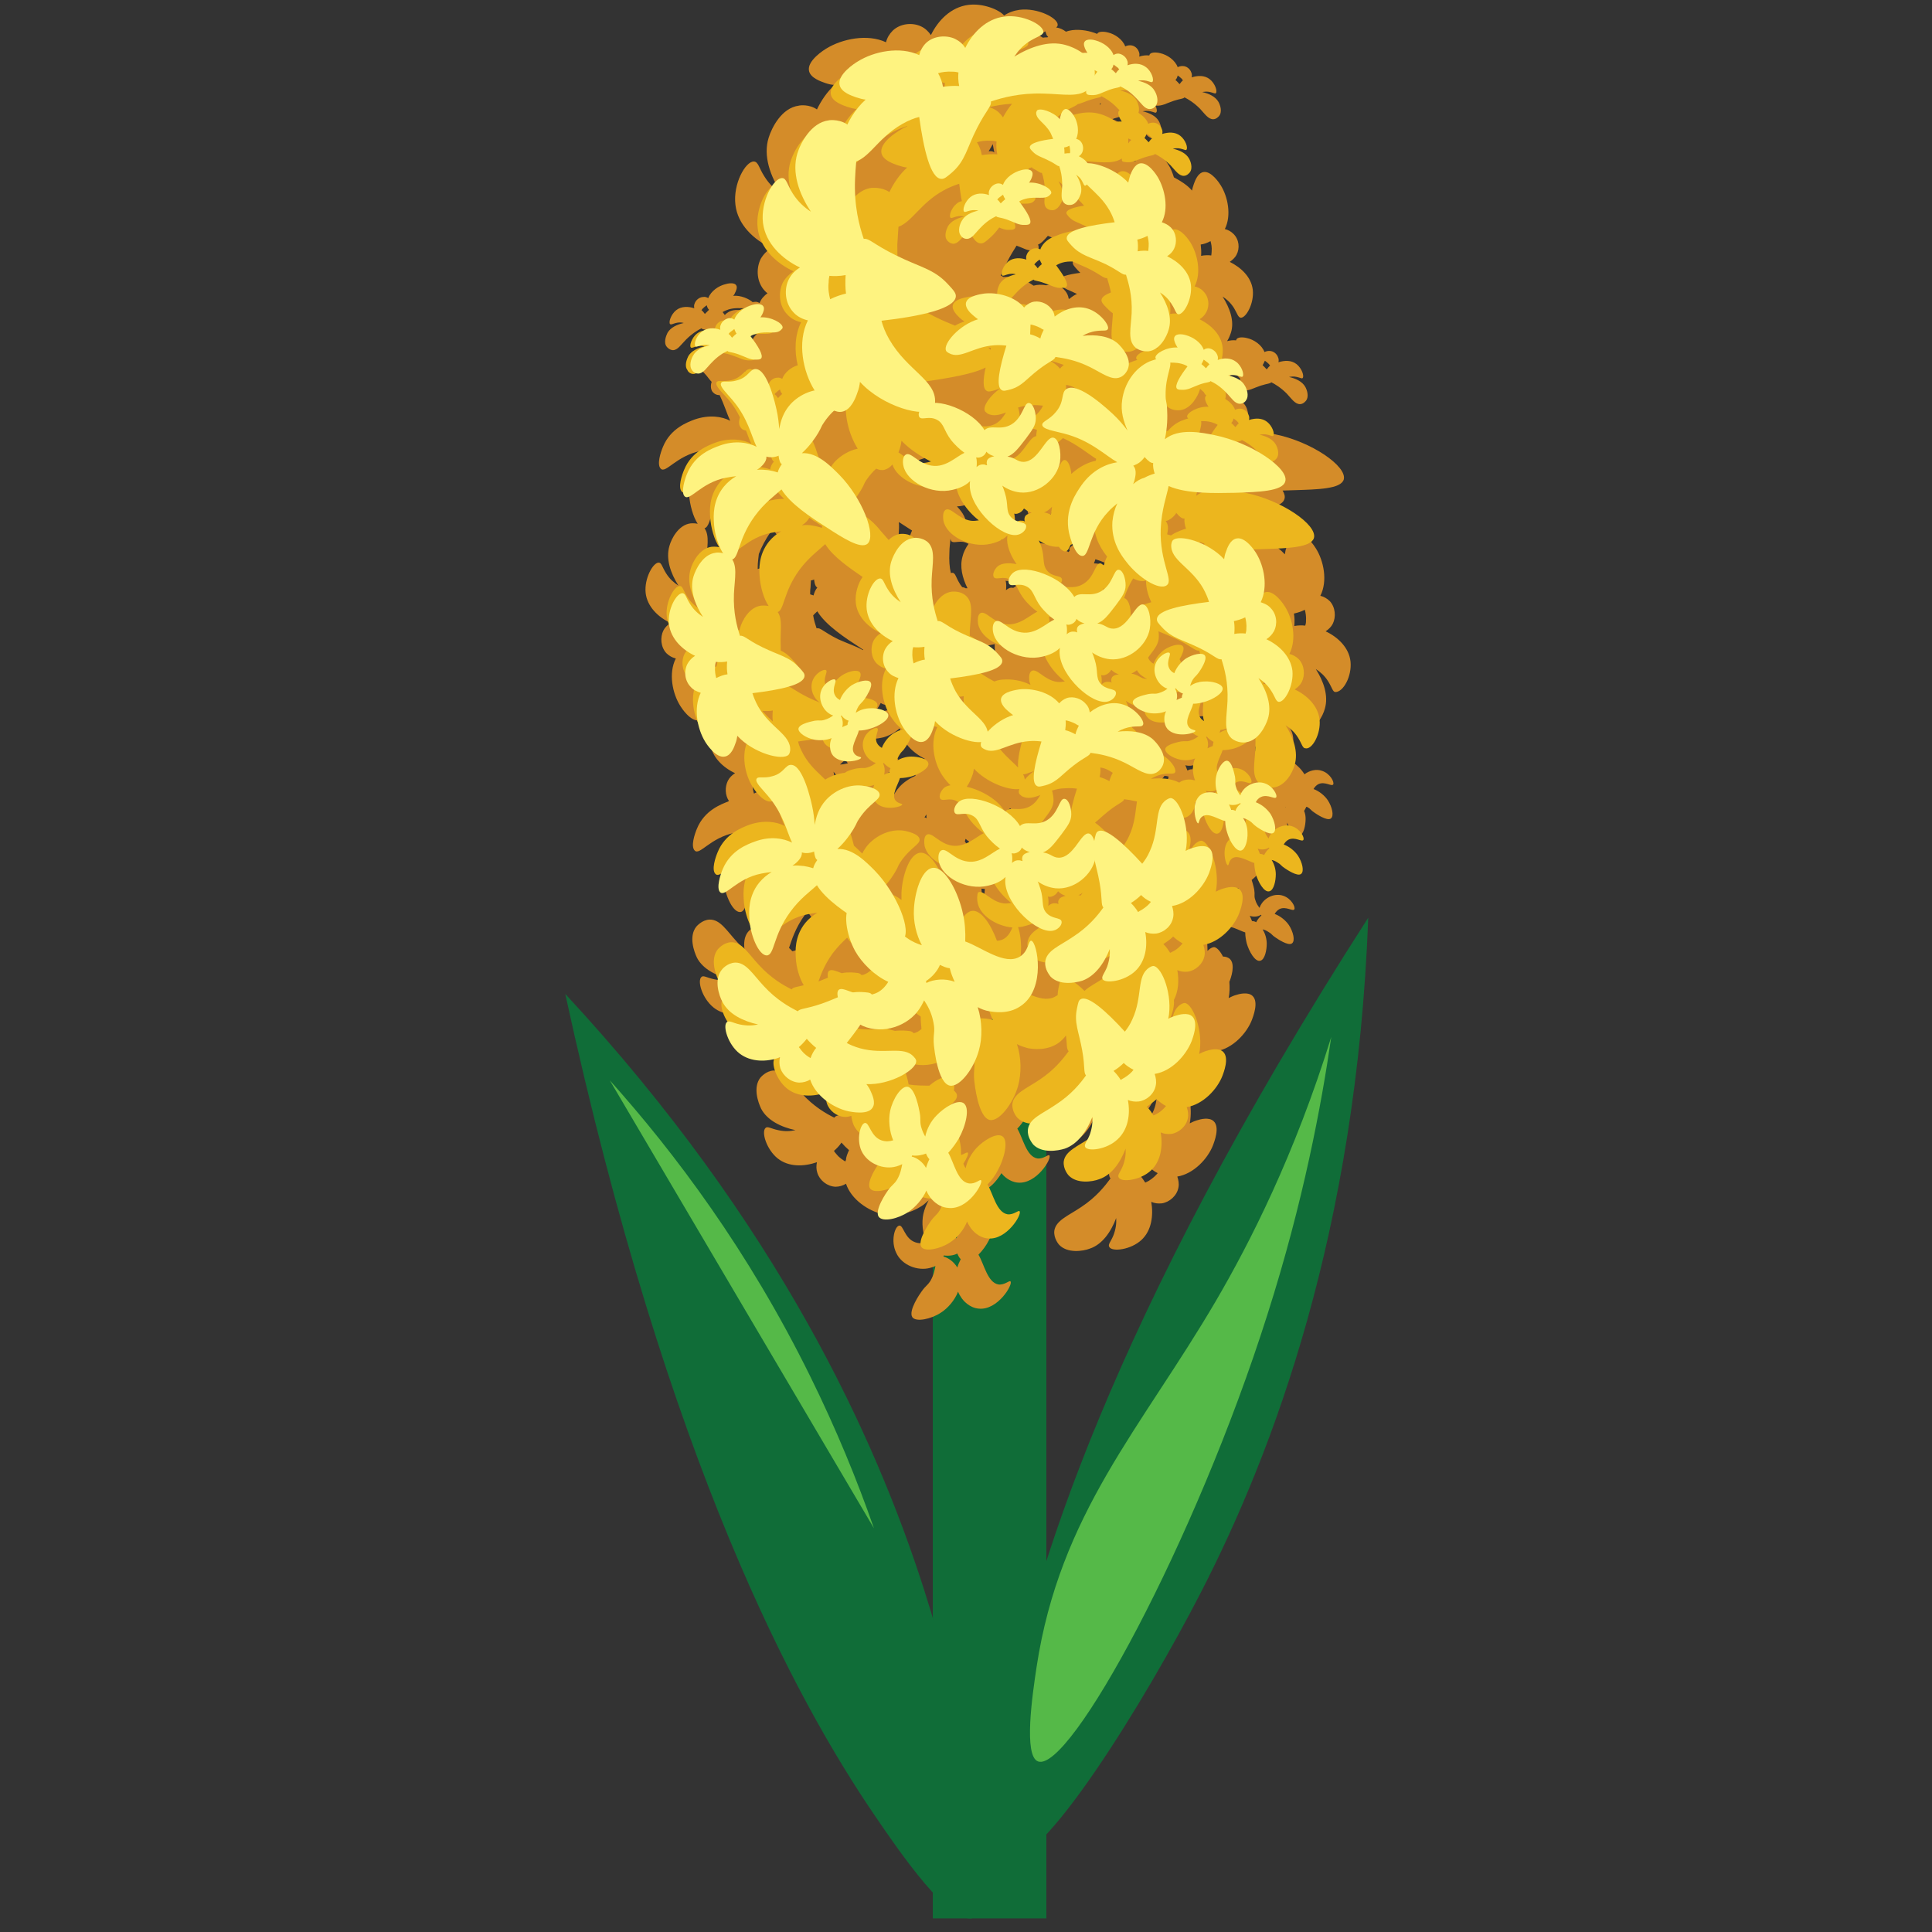 <?xml version="1.0" encoding="utf-8"?>
<!-- Generator: Adobe Illustrator 24.1.2, SVG Export Plug-In . SVG Version: 6.00 Build 0)  -->
<svg version="1.1" id="Layer_1" xmlns="http://www.w3.org/2000/svg" xmlns:xlink="http://www.w3.org/1999/xlink" x="0px" y="0px"
	 viewBox="0 0 512 512" style="enable-background:new 0 0 512 512;" xml:space="preserve">
<rect x="0" y="0" width="512" height="512" fill="#333333" stroke="none"/>
<style type="text/css">
	.st0{fill:#106D38;}
	.st1{fill:#D48C29;}
	.st2{fill:#ECB61E;}
	.st3{fill:#FEF380;}
	.st4{fill:#55B948;}
</style>
<g>
	<rect x="247.2" y="241.1" class="st0" width="30.1" height="267.3"/>
	<path class="st0" d="M266.6,455.1c6.9-36.3,26.9-104.4,96-211.9c-3.1,83.1-25.2,141.6-44.4,178.9c-14.3,27.8-42.8,74.6-52.1,70.8
		C259.9,490.3,264.4,466.3,266.6,455.1z"/>
	<path class="st0" d="M231.8,481.1c-20.8-30.5-54.8-92.8-82-217.7c56.6,61,82.3,117.9,95.1,157.9c9.5,29.8,22.5,83,13.2,86.9
		C252,510.7,238.2,490.5,231.8,481.1z"/>
</g>
<path class="st1" d="M357.9,175.3c-0.4-3.7-3.4-6.5-6.6-8c0.8-0.5,1.5-1.2,1.9-2c0.9-1.8,0.7-4.4-0.8-6c-0.7-0.7-1.6-1.2-2.5-1.4
	c2-3.9,0.9-9.3-1.2-12.6c-0.3-0.5-2.7-4.2-5-3.8c-1.6,0.3-2.4,2.5-2.7,3.4c-0.3,0.7-0.4,1.3-0.5,2c-1.1-1.2-2.5-2.3-4-3.1
	c-0.4-1.4-0.9-2.7-1.6-3.8c0,0,0,0,0,0c0.5-0.2,0.8-0.6,0.8-0.7c0.9-1.2,0.2-3-0.3-3.8c-0.2-0.3-0.4-0.5-0.6-0.8
	c3-0.3,5.2-1,5.6-2.5c0.2-0.6,0-1.4-0.5-2.2c1.1,0,2.2-0.1,3.2-0.1c6.1-0.2,12.2-0.3,13-2.8c1-3.5-8.6-10.1-18.2-12
	c-0.3-0.1-0.7-0.1-1.1-0.2c-1.9-1.3-4.2-2.5-6.7-3.4c0.1-0.1,0.2-0.2,0.2-0.2c0.9-1.2,0.2-3-0.2-3.7c-0.8-1.4-2.5-2.2-4.3-2.6
	c0.6-0.1,1.3-0.2,2.1,0c0.9,0.2,1.3,0.5,1.5,0.3c0.3-0.3,0.2-1-0.2-1.8c0.1,0,0.1,0,0.2,0c1.7,0.1,2.6-0.6,4.7-1.3
	c1.9-0.6,2.5-0.5,2.8-0.9c1,0.5,2.5,1.4,4.1,3c1.3,1.4,2.2,2.8,3.5,2.8c0.9,0,1.5-0.8,1.6-0.9c0.9-1.2,0.2-3-0.2-3.7
	c-0.8-1.4-2.5-2.2-4.3-2.6c0.6-0.1,1.3-0.2,2.1,0c0.9,0.2,1.3,0.5,1.5,0.3c0.5-0.5-0.2-2.6-1.6-3.7c-1.4-1.1-3.2-1-4.8-0.5
	c0.1-0.4,0.1-0.9-0.1-1.3c-0.3-0.9-1.2-1.7-2.3-1.7c-0.5,0-0.9,0.1-1.3,0.3c-0.7-1.9-2.8-3.3-4.6-3.7c-0.3-0.1-2.3-0.5-2.8,0.3
	c-0.1,0.1-0.1,0.2-0.1,0.3c-0.8-0.1-1.6,0-2.4,0.2c0.5-0.8,0.8-1.6,1-2.2c1-3.1-0.3-6.6-2.2-9.6c1.1,0.7,2.1,1.6,3,3
	c0.9,1.5,1.1,2.5,1.8,2.6c1.4,0.1,3.6-3.8,3.2-7.4c-0.4-3.4-3.1-5.9-6.1-7.4c0.7-0.5,1.4-1.1,1.8-1.9c0.9-1.7,0.7-4-0.8-5.5
	c-0.7-0.7-1.5-1.1-2.3-1.3c1.8-3.6,0.8-8.6-1.1-11.6c-0.3-0.5-2.5-3.9-4.6-3.5c-1.5,0.3-2.2,2.3-2.5,3.1c-0.2,0.6-0.4,1.2-0.5,1.8
	c-1.3-1.5-3.1-2.6-4.8-3.5c-0.4-1.3-0.9-2.5-1.5-3.4c-0.3-0.5-2.5-3.9-4.6-3.5c-0.3,0.1-0.6,0.2-0.9,0.4c-0.1-0.2-0.2-0.4-0.4-0.6
	c-0.3-0.3-0.7-0.5-1.1-0.7c0.7-1.6,0.5-3.7-0.3-5.2v0c1.3,1.4,2.1,2.7,3.4,2.7c0.9,0,1.5-0.8,1.6-0.9c0.9-1.2,0.2-3-0.2-3.7
	c-0.8-1.4-2.5-2.2-4.3-2.6c0.6-0.1,1.3-0.2,2.1,0c0.9,0.2,1.3,0.5,1.5,0.3c0.3-0.3,0.2-1-0.2-1.8c0.1,0,0.1,0,0.2,0
	c1.7,0.1,2.6-0.6,4.7-1.3c1.9-0.6,2.5-0.5,2.8-0.9c1,0.5,2.5,1.4,4.1,3c1.3,1.4,2.2,2.8,3.5,2.8c0.9,0,1.5-0.8,1.6-0.9
	c0.9-1.2,0.2-3-0.2-3.7c-0.8-1.4-2.5-2.2-4.3-2.6c0.6-0.1,1.3-0.2,2.1,0c0.9,0.2,1.3,0.5,1.5,0.3c0.5-0.5-0.2-2.6-1.6-3.7
	c-1.4-1.1-3.2-1-4.8-0.5c0.1-0.4,0.1-0.9-0.1-1.3c-0.3-0.9-1.2-1.7-2.3-1.7c-0.5,0-0.9,0.1-1.3,0.3c-0.7-1.9-2.8-3.3-4.6-3.7
	c-0.3-0.1-2.3-0.5-2.8,0.3c-0.1,0.1-0.1,0.2-0.1,0.3c-0.9-0.1-1.8,0-2.7,0.3c0.1-0.4,0.1-0.9-0.1-1.3c-0.3-0.9-1.2-1.7-2.3-1.7
	c-0.5,0-0.9,0.1-1.3,0.3c-0.7-1.9-2.8-3.3-4.6-3.7c-0.3-0.1-2.3-0.5-2.8,0.3c0,0,0,0,0,0.1c0,0,0,0,0,0c-1.9-0.8-4.4-1.3-6.7-1
	c-0.6,0.1-1.1,0.2-1.6,0.4c0,0,0,0,0,0c-0.8-0.6-1.7-1-2.5-1.1c0,0,0,0-0.1,0c0.2-0.2,0.4-0.4,0.4-0.7c0.1-1.8-5.3-4.6-10.1-4
	c-1.5,0.2-2.9,0.7-4.1,1.5c-1.4-1.6-5.7-3.3-9.5-2.8c-4.6,0.6-8,4.1-9.9,8c-0.6-0.9-1.5-1.8-2.6-2.3c-2.3-1.1-5.5-0.8-7.5,1.1
	c-0.9,0.9-1.5,1.9-1.8,3.1c-4.9-2.3-11.6-0.9-15.7,1.6c-0.7,0.4-5.3,3.3-4.7,6c0.4,1.9,3.2,2.8,4.3,3.2c0.9,0.3,1.7,0.5,2.5,0.5
	c-2,1.8-3.6,4.2-4.7,6.5c-2-1.4-4.5-1.1-4.8-1c-4.6,0.6-7.2,5.9-8,8.5c-1.5,4.8,0.4,10.2,3.5,14.9c-1.7-1.1-3.3-2.5-4.6-4.6
	c-1.5-2.3-1.6-3.9-2.8-4c-2.2-0.1-5.6,5.9-4.9,11.5c0.6,5.2,4.8,9.2,9.5,11.4c-1.1,0.7-2.1,1.7-2.8,2.9c-1.3,2.6-1.1,6.3,1.2,8.6
	c0.2,0.2,0.4,0.4,0.6,0.5c0,0,0,0,0,0c-0.9,0.7-1.7,1.5-2.1,2.6c-0.4-0.2-0.8-0.4-1.3-0.3c-0.2,0-0.4,0-0.5,0.1
	c-1-0.9-3.2-1.9-5.2-1.7c0.2-0.2,0.4-0.5,0.5-0.8c0.2-0.4,0.7-1.4,0.3-2c-0.6-0.9-2.5-0.4-2.8-0.3c-1.8,0.4-3.9,1.8-4.6,3.7
	c-0.4-0.2-0.8-0.4-1.3-0.3c-1,0-2,0.8-2.3,1.7c-0.2,0.4-0.2,0.9-0.1,1.3c-1.5-0.5-3.4-0.6-4.8,0.5c-1.4,1.1-2.1,3.3-1.6,3.7
	c0.3,0.2,0.7-0.1,1.5-0.3c0.8-0.2,1.5-0.2,2.1,0c-1.8,0.4-3.5,1.2-4.3,2.6c-0.4,0.8-1.1,2.6-0.2,3.7c0.1,0.1,0.6,0.8,1.6,0.9
	c1.3,0,2.1-1.4,3.5-2.8c1.6-1.6,3.1-2.5,4.1-3c0.3,0.4,0.9,0.2,2.8,0.9c1.1,0.4,1.9,0.7,2.6,1c-0.2,0.2-0.4,0.5-0.5,0.7
	c-0.4,0.8-1.1,2.6-0.2,3.7c0,0,0,0,0.1,0.1c0,0,0,0,0,0c-0.6,0.5-1.3,0.9-2.3,1.2c-2.2,0.6-3.7-0.1-4.1,0.6
	c-0.5,0.9,1.4,2.6,2.9,4.3c0.5,0.6,0.9,1.2,1.4,1.7c-0.3,0.8-0.3,1.9,0.2,2.6c0.1,0.1,0.6,0.8,1.6,0.9c0.1,0,0.2,0,0.3,0
	c1.3,2.7,2,5.1,2.8,6.8c-2.1-1.1-5.5-1.7-9.5-0.3c-1.8,0.7-6.3,2.3-8.3,7.2c-0.6,1.4-1.7,4.7-0.6,5.8c1.3,1.4,4.1-3.4,10.6-4.7
	c0.9-0.2,1.7-0.3,2.6-0.4c-1.2,0.7-2.3,1.6-3.2,2.7c-2.9,3.5-2.6,7.6-2.5,9.2c0.2,2.8,1.1,6,2.3,7.8c-1-0.2-1.8-0.1-1.9-0.1
	c-3.2,0.4-5.1,4.1-5.6,6c-1,3.4,0.3,7.2,2.4,10.5c-1.2-0.8-2.3-1.7-3.3-3.3c-1-1.6-1.2-2.8-1.9-2.8c-1.5-0.1-3.9,4.2-3.5,8
	c0.4,3.7,3.4,6.5,6.6,8c-0.8,0.5-1.5,1.2-1.9,2c-0.9,1.8-0.7,4.4,0.8,6c0.7,0.7,1.6,1.2,2.5,1.4c-2,3.9-0.9,9.3,1.2,12.6
	c0.3,0.5,2.7,4.2,5,3.8c1.6-0.3,2.4-2.5,2.7-3.4c0.3-0.7,0.4-1.3,0.5-2c0.6,0.7,1.3,1.3,2.1,1.8c-0.3,0.9-0.5,1.8-0.6,2.8
	c-1.1,1.5-2.1,4.3-1.8,6.8c0.4,3.7,3.4,6.5,6.6,8c-0.8,0.5-1.5,1.2-1.9,2c-0.8,1.6-0.8,3.8,0.3,5.4c-0.1,0-0.2,0-0.2,0.1
	c-1.8,0.7-6.3,2.3-8.3,7.2c-0.6,1.4-1.7,4.7-0.6,5.8c1.3,1.4,4.1-3.4,10.6-4.7c0.2,0,0.5-0.1,0.7-0.1c0,0.3,0.1,0.7,0.1,1
	c-0.5,0.4-1,0.9-1.4,1.4c-2.9,3.6-2.6,7.6-2.5,9.2c0.2,4.3,2.4,9.5,4.5,9.5c1.3,0,1.6-2.1,2.8-5.2c1.5-1.1,3.5-2.6,6.4-3.4
	c0,0.2,0,0.4,0,0.6c0,0.7,0.1,1.4,0.2,2.1c-2.4,3.4-2.2,7.1-2.1,8.6c0,0.4,0.1,0.8,0.1,1.1c-0.6-0.3-1.2-0.4-1.8-0.4
	c-2,0.1-3.4,1.8-3.5,1.9c-1,1.3-1.1,3-0.9,4.6c-0.6-0.6-1.3-1.2-1.9-1.9c-2.8-3-4.5-6.1-7.4-6c-2,0.1-3.4,1.8-3.5,1.9
	c-2,2.6-0.6,6.5,0.2,8.2c1.6,3.1,5.3,4.9,9.1,5.7c-1.4,0.3-2.8,0.4-4.6,0c-1.9-0.4-2.8-1.1-3.3-0.6c-1.2,1,0.2,5.7,3.2,8.1
	c2.6,2.1,6.2,2.2,9.5,1.3c0.3,0.2,0.5,0.4,0.8,0.6c0,0.6,0,1.3,0.2,1.9c0,0.1,0.1,0.2,0.1,0.3c-1-0.3-1.5-0.6-2-0.2
	c-1.2,1,0.2,5.7,3.2,8.1c2.8,2.2,6.6,2.2,10,1.1c0.1,0.1,0.2,0.3,0.3,0.4c-0.1,0.7-0.1,1.5,0.2,2.3c0.6,2,2.6,3.6,4.8,3.7
	c1,0,2-0.3,2.8-0.8c0.2,0.6,0.5,1.2,0.8,1.8c-0.2,1.3-0.1,3,0.6,4.4c0.7,1.5,1.9,2.6,3.3,3.3c-1.5,0.4-2.2,0.4-2.6,1
	c-2.2-1.1-5.4-2.9-8.7-6.5c-2.8-3-4.5-6.1-7.4-6c-2,0.1-3.4,1.8-3.5,1.9c-2,2.6-0.6,6.5,0.2,8.2c1.6,3.1,5.3,4.9,9.1,5.7
	c-1.4,0.3-2.8,0.4-4.6,0c-1.9-0.4-2.8-1.1-3.3-0.6c-1.2,1,0.2,5.7,3.2,8.1c2.9,2.3,6.9,2.2,10.4,1c-0.2,0.9-0.2,1.9,0.1,2.8
	c0.6,2,2.6,3.6,4.8,3.7c1,0,2-0.3,2.8-0.8c1.4,4.2,5.9,7.2,9.8,8.1c0.5,0.1,4,0.9,5.6-0.3c1.5-0.2,3.1-0.9,4.5-1.8
	c0.7-0.4,1.3-1,2-1.6c-0.6,1.1-1.1,2.3-1.4,3.6c-0.5,2.3-0.2,5.2,0.8,7.5c-0.9,0.3-1.9,0.4-3,0c-2.8-1-3.1-4.6-4.2-4.4
	c-1.2,0.2-2.3,4.1-0.8,7.2c1.5,3.3,5.7,4.9,9,4c0.2-0.1,0.8-0.2,1.4-0.5c-0.2,1-0.4,2.3-1.3,3.9c-0.9,1.4-1.2,1.2-2.4,2.9
	c-0.3,0.4-3.6,5.1-2.4,6.8c1,1.3,4.9,0.5,7.5-1.2c1.9-1.2,3.7-3.3,4.6-5.6c0.2,0.6,0.6,1.2,1,1.8c0.3,0.4,1.9,2.5,4.5,2.7
	c5,0.5,9.1-6.4,8.4-7.2c-0.3-0.4-1.5,1-3.2,0.8c-2.9-0.5-3.8-5.4-5.3-7.9c1.1-1.1,2.1-2.5,2.7-3.7c1.7-3,3-8,1.2-9.1
	c-1.6-1-5,1.2-6.8,3.1c-1.4,1.5-2.5,3.5-2.9,5.4c-0.4-0.7-0.8-1.5-1.1-2.5c-0.4-1.6,0-1.7-0.4-3.8c-0.1-0.3-0.5-3-1.4-4.8
	c0.8,0.7,1.9,1.4,3.4,1.5c2.6,0.3,4.9-1.4,6.5-3.3c1.6-0.1,3.4-2,4.9-4.4c0.5,0.7,2.1,2.3,4.3,2.5c5,0.5,9.1-6.4,8.4-7.2
	c-0.3-0.4-1.5,1-3.2,0.8c-2.9-0.5-3.8-5.4-5.3-7.9c0.8-0.8,1.5-1.8,2.1-2.7c1,0.1,2.2,0,3.5-0.3c-0.6,0.6-0.9,1.3-1,2.2
	c-0.2,2,1.2,3.6,1.3,3.7c2.2,2.3,6.3,1.7,8.1,1c3.1-1.1,5.3-4,6.7-7.4c0.1,0.2,0.2,0.4,0.3,0.5c-0.1,1-0.2,2.1-0.7,3.3
	c-0.7,1.8-1.6,2.5-1.1,3.2c0.4,0.7,2.1,0.9,3.9,0.4c0.2,0.9,0.4,1.8,0.6,2.9c0.8,4.4,0.3,5.6,1,6.4c-1.5,2-3.7,4.9-7.8,7.6
	c-3.4,2.3-6.7,3.5-7.1,6.3c-0.2,2,1.2,3.6,1.3,3.7c2.2,2.3,6.3,1.7,8.1,1c3.3-1.1,5.6-4.4,7-8.1c0.1,1.4-0.1,2.9-0.7,4.5
	c-0.7,1.8-1.6,2.5-1.1,3.2c0.8,1.3,5.7,0.7,8.5-1.9c2.7-2.5,3.2-6.5,2.6-10.1c0.9,0.4,1.8,0.5,2.8,0.4c2-0.3,4-2,4.4-4.2
	c0.2-1,0-2-0.3-2.9c4.3-0.7,8.1-4.7,9.5-8.4c0.2-0.6,1.9-4.7,0.1-6.3c-1.2-1.1-3.5-0.5-4.4-0.2c-0.7,0.2-1.3,0.5-1.9,0.8
	c0.4-2.1,0.3-4.5,0-6.6c0.5-1.9,0.5-3.9,0.1-5.8c0.9,0.4,1.8,0.5,2.8,0.4c2-0.3,4-2,4.4-4.2c0.2-1,0-2-0.3-2.9
	c4.3-0.7,8.1-4.7,9.5-8.4c0.2-0.6,1.9-4.7,0.1-6.3c-1.2-1.1-3.5-0.5-4.4-0.2c-0.7,0.2-1.3,0.5-1.9,0.8c0.3-1.4,0.3-2.9,0.2-4.3
	c0.4-1,1.7-4.6,0.1-6.1c-0.5-0.4-1.1-0.6-1.8-0.6c-0.7-1.4-1.6-2.4-2.3-2.5c-0.1,0-0.5,0-1.1,0.4c-0.3,0.2-0.5,0.4-0.7,0.6
	c0-1.3-0.1-2.6-0.3-3.9c0.5-1.9,0.5-3.9,0.1-5.8c0.8,0.3,1.6,0.5,2.5,0.4c-0.6,2.2,0.2,4.9,0.7,5c0.3,0,0.2-1.1,1.1-1.8
	c1.5-1.1,4.2,0.7,5.9,1.2c0,1,0.2,2.1,0.4,2.9c0.6,2.1,2.2,5,3.6,4.6c1.2-0.3,1.7-2.8,1.7-4.5c0-1.3-0.4-2.7-1.1-3.8
	c0.5,0.1,1,0.3,1.6,0.7c0.9,0.5,0.8,0.8,1.9,1.5c0.3,0.2,3.3,2.3,4.3,1.5c0.9-0.7,0.3-3.1-0.8-4.8c-0.8-1.2-2.2-2.4-3.8-3
	c0.3-0.5,0.7-1,1.3-1.3c1.7-0.8,3.5,0.7,3.9,0.1c0.4-0.6-0.8-2.9-2.9-3.6c-2.2-0.8-4.8,0.4-5.9,2.3c-0.1,0.1-0.3,0.5-0.4,0.9
	c-0.4-0.5-0.9-1.2-1.2-2.3c-0.3-1,0-1.1-0.2-2.4c0-0.2-0.3-1.5-0.7-2.7c2-1.6,3.6-3.8,4.4-5.9c0-0.1,0.1-0.3,0.2-0.6
	c2.5-1,4-4.1,4.5-5.7c0.3-1,0.4-2,0.3-3c0.8,1.9,2.1,3.7,3.2,3.5c1.2-0.3,1.7-2.8,1.7-4.5c0-0.7-0.1-1.4-0.4-2.1
	c0.2-0.3,0.4-0.7,0.6-1.1c0.1,0,0.2,0.1,0.3,0.1c0.9,0.5,0.8,0.8,1.9,1.5c0.3,0.2,3.3,2.3,4.3,1.5c0.9-0.7,0.3-3.1-0.8-4.8
	c-0.8-1.2-2.2-2.4-3.8-3c0.3-0.5,0.7-1,1.3-1.3c1.7-0.8,3.5,0.7,3.9,0.1c0.4-0.6-0.8-2.9-2.9-3.6c-1.6-0.6-3.4-0.1-4.7,0.9
	c-0.8-1.3-1.9-2.4-3.2-3.3c-0.2-0.7-0.5-1.8-0.9-2.5c0.2-0.3,0.4-0.6,0.6-0.9c0.9-1.8,0.7-4.4-0.8-6c-0.7-0.7-1.6-1.2-2.5-1.4
	c0.6-1.1,0.9-2.4,1-3.7c0.2-0.3,0.4-0.6,0.6-1c-0.2,2.7-0.3,4.9,1.2,6.3c1.5,1.4,3.6,1.1,3.8,1.1c3.2-0.4,5.1-4.1,5.6-6
	c1-3.4-0.3-7.2-2.4-10.5c1.2,0.8,2.3,1.7,3.3,3.3c1,1.6,1.2,2.8,1.9,2.8C356,183.4,358.3,179.2,357.9,175.3z M335.2,95.6
	c0.3,0.2,0.7,0.5,1.1,0.9c0.1,0.2,0.2,0.3,0.3,0.4c-0.3,0.2-0.6,0.6-0.9,1c-0.4-0.4-0.7-0.8-1.1-1.1C334.8,96.5,335,96,335.2,95.6z
	 M312.1,20c0.3,0.2,0.7,0.5,1.1,0.9c0.1,0.2,0.2,0.3,0.3,0.4c-0.3,0.2-0.6,0.6-0.9,1c-0.4-0.4-0.7-0.8-1.1-1.1
	C311.8,20.9,312,20.5,312.1,20z M186.8,83.2c-0.3-0.4-0.6-0.8-0.9-1c0.1-0.1,0.2-0.3,0.3-0.4c0.4-0.4,0.8-0.7,1.1-0.9
	c0.1,0.5,0.3,0.9,0.6,1.2C187.5,82.5,187.1,82.9,186.8,83.2z M186.7,140c1.1-0.3,1.4-2.3,2.5-5.2c1.2-0.9,2.8-2.1,5-2.9
	c0.3,0.2,0.6,0.4,1.1,0.4c0.1,0,0.3,0,0.4,0c0,0.6,0.1,1.2,0.2,1.8v0c-1.6,2.3-2,4.8-2.1,6.6c-1.8,1.3-2.9,3.7-3.4,5
	c-0.6,2.1-0.4,4.4,0.4,6.6c0,0,0,0,0,0c-0.3,0.4-0.6,0.8-0.9,1.2c-0.1-0.2-0.2-0.4-0.4-0.5c-1-1.6-1.2-2.8-1.9-2.8
	c-0.2,0-0.4,0-0.5,0.1c0-0.4,0-0.9,0-1.4C187.4,145.1,188.1,141.9,186.7,140C186.7,140,186.7,140,186.7,140z M193.9,86.3
	c0.3,0,0.5,0,0.8,0.1c-0.2,0-0.4,0.1-0.7,0.2C194,86.5,194,86.4,193.9,86.3z M195.2,90.9c1.6-1.6,3.1-2.5,4.1-3
	c0.2,0.3,0.6,0.3,1.4,0.5c-0.7,0.6-1.2,1.3-1.5,2.1c-0.4-0.2-0.8-0.4-1.3-0.3c-1,0-2,0.8-2.3,1.7c-0.1,0.4-0.2,0.9-0.1,1.3
	c-0.2-0.1-0.3-0.1-0.5-0.2c-0.2-0.4-0.5-0.7-0.8-1C194.6,91.6,194.9,91.2,195.2,90.9z M249.3,305.7c-0.1,0.2-0.2,0.5-0.3,0.7
	c-0.2-0.1-0.3-0.1-0.5-0.2c0.2-0.3,0.4-0.5,0.6-0.8C249.1,305.6,249.2,305.6,249.3,305.7z M292.2,32.7c0.3,1.5,2.3,2.4,3.7,4.7
	c0.3,0.6,0.5,1.1,0.7,1.6c-1,0.1-1.9,0.3-2.8,0.5c-0.8-0.7-1.7-1.2-2.6-1c-0.2,0-0.5,0.1-0.7,0.3c-0.4-0.3-0.8-0.6-1.2-0.8
	c0.3-0.2,0.7-0.6,0.8-1c0.4-0.9,0.3-2-0.4-2.8c-0.3-0.3-0.7-0.5-1.2-0.7c0.2-0.5,0.3-0.9,0.4-1.4c0.1,0,0.2-0.1,0.3-0.2c0,0,0,0,0,0
	c0,0.3,0,0.5,0.1,0.7c0.2,0.2,0.5,0.2,1.2,0.3C291.3,32.9,291.8,32.8,292.2,32.7C292.2,32.7,292.2,32.7,292.2,32.7z M299.5,41.3
	c0.4-0.1,0.8-0.2,1.3-0.5c0.1,0.4,0.2,0.8,0.2,1.4c0,0.2,0,0.4-0.1,0.5c-0.3,0-0.8,0-1.2,0c0,0-0.1-0.1-0.1-0.1
	C299.6,42.2,299.5,41.7,299.5,41.3z M263.1,271c-0.1-0.3-0.1-0.6-0.2-0.9c0.3-0.8,0.6-1.5,0.9-2.3c0.3,0.1,0.6,0.2,1,0.3
	c0.2,0,0.7,0.1,1.4,0.2c-0.1,0.8-0.2,1.7,0,3.4c0.1,0.6,0.6,5.8,2.2,8.6c-1.7-0.8-3.3-1.7-4.6-2.2C263.8,275.6,263.5,273,263.1,271z
	 M322.3,211.9c-0.1,0-0.3-0.1-0.4-0.1c-0.1,0-0.2,0-0.3,0c0.1-0.3,0.3-0.7,0.5-1c0.2-0.4,0.4-0.6,0.6-0.8c0.1,0.6,0.2,1.1,0.4,1.6
	C322.8,211.7,322.5,211.8,322.3,211.9z M271.7,22.6c-0.3,0.2-0.5,0.3-0.8,0.5c0.1-0.1,0.2-0.3,0.3-0.4
	C271.3,22.7,271.5,22.6,271.7,22.6z M308.3,213.6c-1.2-0.4-2.8,0.1-3.5,0.3c-0.7,0.2-1.3,0.5-1.9,0.8c0.6-2.9,0.2-6.1-0.6-8.7
	c0,0,0,0,0,0c1.3,0.7,2.4,1.2,3.5,1.2c0.1,0.3,0.3,0.5,0.4,0.5c0.1,0,0.2-0.3,0.3-0.6c0,0,0,0,0,0c0.2,0,0.3-0.1,0.5-0.1
	c0.8-0.3,1.3-0.9,1.6-1.4c0,0,0,0,0,0c0.3,0,0.7,0.1,1.1,0.2C309.1,207.8,309.1,210.5,308.3,213.6z M235.6,286.4
	c0.4,0,0.8-0.1,1.2-0.2c-0.2,0.5-0.4,1.1-0.5,1.6c-0.1-0.2-0.2-0.4-0.3-0.6C235.8,287,235.7,286.7,235.6,286.4z M277,36.3
	c0.1,0.1,0.1,0.2,0.2,0.3c-0.2,0-0.3,0-0.4,0.1C276.9,36.5,277,36.4,277,36.3z M299.5,79c0,0.2,0.1,0.3,0.2,0.5
	c-0.2-0.1-0.5-0.2-0.7-0.3c0-0.1,0-0.2,0-0.3C299.1,79,299.3,79,299.5,79z M316,203.9c-0.3-0.1-0.8,0-1.3,0.3c0-0.1-0.1-0.1-0.1-0.2
	c-0.2-0.4-0.3-0.9-0.5-1.2c1.1,0.3,2.3,0.1,3-0.4c0,0.1,0,0.1,0.1,0.2C316.6,203,316.2,203.4,316,203.9z M248,272.4
	c-0.1-0.3-0.2-0.7-0.3-1c0.7-1,1.3-2.1,1.8-3.3c0.3,0.8,0.6,1.8,0.8,2.9c0.1,0.8,0.2,1.3,0.2,1.8C249.7,272.7,248.8,272.6,248,272.4
	z M221.7,208.4c-0.1-0.1-0.2-0.2-0.3-0.3c-0.1-1.2-0.3-2.4-0.5-3.6c0.4,0.5,0.9,1.2,1.5,1.8C222.1,207,221.9,207.7,221.7,208.4z
	 M259.1,58.3c0,0,0.1,0.2,0.3,0.4c-0.5,0-1,0.1-1.4,0.1c-0.2-1.1-0.6-2.3-1.3-3.4c0.7-0.2,1.5-0.3,2.4-0.4
	C258.7,55.9,258.4,57.3,259.1,58.3z M260.1,235.5c0.3,0,0.6,0.1,0.9,0.1c0,0.3-0.1,0.7-0.1,1c0,1,0,2.1,0.1,3.1
	c-0.3-0.1-0.6-0.2-0.8-0.3C260.2,238.1,260.2,236.8,260.1,235.5z M218.4,140.8c-1.4,1.8-2,3.8-2.4,5.7c0-0.7-0.1-1.4-0.2-2.1
	c0.4-1.1,0.9-2.6,1.6-4.3C217.7,140.4,218.1,140.6,218.4,140.8z M258.9,229.2c0,0-0.1,0-0.1,0c-0.8-2.3-1.9-4.6-3.1-6.2c0,0,0,0,0,0
	c0,0,0,0,0,0c0.1-0.3,0.1-0.5,0.2-0.7c0.3,0.3,0.6,0.5,0.9,0.7c0.2,2.1,1.3,4.4,2.9,6.4c0,0,0,0,0,0
	C259.4,229.3,259.1,229.2,258.9,229.2z M238.1,201.6c-0.2-1.5-3.5-2.1-3.8-2.2c-1.4-0.3-2.8-0.2-4.2,0.2c-0.1,0-0.2-0.1-0.3-0.1
	c0.3-1.3,1.1-2.6,1.4-3.7c1,0,2.1-0.2,2.9-0.4c1.5-0.4,3.3-1.4,4.2-2.3c0,0,0,0,0,0h0c0.1,0,0.1,0,0.2,0c0.5,3.6,3.4,6.4,6.6,8
	c-0.8,0.5-1.5,1.2-1.9,2c-0.4,0.8-0.6,1.6-0.6,2.5c0,0,0,0,0,0c-1.6,0.7-3.1,1.7-4.2,2.9c-0.9,1-1.5,2-1.9,3c-0.1,0-0.3,0.1-0.4,0.1
	c-0.3-0.3-0.6-0.6-1.1-0.8c-0.1-0.3-0.1-0.6-0.2-0.9c-0.1-0.3-0.4-1.7-0.9-3.4C236.2,203.6,238.3,202.8,238.1,201.6z M230,183.9
	c-0.5,0.2-0.9,0.4-1.3,0.6c0.3-1,0.1-2.3-0.4-3c0.1,0,0.1,0,0.2,0c0.5,0.6,1.2,1.1,1.8,1.4c0,0,0,0,0,0c-0.1,0.3-0.3,0.7-0.3,1v0
	C230,183.8,230,183.8,230,183.9z M224.8,182.2c0.5-0.3,1-0.6,1.3-1c0,0,0,0,0,0c0.1,0,0.1,0.1,0.2,0.1
	C226,181.6,225.5,182,224.8,182.2z M237.9,188c-1,0.3-1.1,0-2.4,0.2c-0.3,0-3.7,0.6-4.1,1.9c0-0.3,0-0.7,0.1-1.1c0,0,0,0,0,0
	c0.3-0.3,0.5-0.5,1-1.2c0.1-0.1,0.5-0.7,0.9-1.5c0,0,0,0,0,0c0.6,0.4,1.3,0.6,2,0.5c1-0.2,1.7-1.2,2.2-2.1c0.4,0.7,1,1.2,1.7,1.6
	c0.1,0,0.3,0.1,0.5,0.3c-0.1,0.2-0.3,0.4-0.4,0.7C239.1,187.5,238.6,187.8,237.9,188z M251.6,146.4c0-1.3,0.2-2.6,0.3-3.7
	c0,0.3,0.1,0.5,0.2,0.7c0.7,0.8,2.5-0.5,4.5,0.7c0,0,0,0,0.1,0c-0.8,1.1-1.4,2.4-1.6,3.3c-0.8,2.7-0.1,5.7,1.3,8.5
	c-0.2,0-0.3,0-0.5,0c-0.3-0.2-0.7-0.3-0.9-0.3c-0.2-0.3-0.5-0.6-0.7-1c-1-1.6-1.1-2.8-1.9-2.8c-0.1,0-0.3,0-0.4,0.1
	C251.6,150.3,251.5,148.5,251.6,146.4z M253.6,134.2c0.5,0,1.1-0.1,1.6-0.2c0.4-0.1,1.3-0.3,2.2-0.7c0.8,0.3,1.5,0.4,2.1,0.3
	c0.3,3.4,3.1,7.1,6.1,9.5c-0.2-0.1-0.4-0.1-0.6-0.2c-0.1-0.1-0.2-0.2-0.4-0.2c0-0.1-0.1-0.1-0.2-0.2c-0.6-0.5-1.2-0.8-1.8-1
	c-2.2-1.1-4.6-1.8-6.5-1.8C256.2,137.5,255.2,135.9,253.6,134.2z M280.6,111.8c-0.3,0.4-0.7,0.9-1,1.4c-0.2,0.1-0.3,0.2-0.5,0.4
	c-0.7-1.3-1.8-2.4-3.2-3.4c0.2-0.3,0.4-0.5,0.5-0.7C278,110.1,279.4,111,280.6,111.8z M268.4,215.7c-0.5-0.3-1.1-0.6-2-0.7
	c0.5-0.2,0.9-0.4,1.3-0.8c0.4,0.4,0.9,0.7,1.3,1.1C268.9,215.4,268.6,215.5,268.4,215.7z M261.3,128.4c0-0.2,0.1-0.5,0.1-0.7
	c0.4,0,0.8-0.1,1.2-0.2c0.1,0.1,0.2,0.1,0.3,0.1C262.3,127.7,261.7,128,261.3,128.4z M266.6,156.4c0.1-0.9,0.1-1.8-0.1-2.5
	c0.3,0.1,0.7,0.1,1,0c0.1,0,0.1,0,0.2,0c0.5,0.4,1,0.9,1.5,1.3c0,0.1,0,0.1,0,0.2c-0.2,0.1-0.5,0.3-0.7,0.4
	C267.8,155.6,267.2,155.9,266.6,156.4z M280.2,167.8c-0.1-0.5-0.1-1.1-0.3-1.7c0.4,0.4,0.9,0.8,1.4,1.1
	C281,167.4,280.6,167.6,280.2,167.8z M282.6,176.3c0,0.2,0,0.4,0.1,0.5c-0.3-0.2-0.6-0.4-0.9-0.5
	C282.1,176.3,282.4,176.3,282.6,176.3z M284.4,171.1c0.1-0.5,0.1-1.1,0.1-1.6c0.5,0.3,1,0.6,1.5,0.9
	C285.4,170.5,284.8,170.7,284.4,171.1z M272.3,181.2C272.3,181.2,272.3,181.2,272.3,181.2c0.1,0.1,0.2,0.1,0.3,0.1
	c-0.1,0-0.2,0-0.3,0.1C272.3,181.4,272.3,181.3,272.3,181.2z M263.6,170.7c0,0.6,0,1.2,0.1,1.7c-0.5,0.1-1.1,0.3-1.7,0.5
	c-0.4-0.2-0.9-0.4-1.4-0.6c0-0.3-0.1-0.7-0.1-1C261.6,171.1,262.7,170.9,263.6,170.7z M284.9,140c-0.2,1.1-0.3,2.3-0.2,3.6
	c-0.1,0.3-0.3,0.6-0.4,0.9c-0.6,0.4-0.9,0.7-0.9,1.1c0,0.1,0,0.2,0.1,0.3c-0.1,0.1-0.2,0.2-0.3,0.4c-0.6-0.3-1.2-0.6-1.8-0.9
	c0.2-0.5,0.3-1,0.3-1.5c0-1.7-0.7-3.9-1.7-4c-1.1-0.1-1.4,2.3-3,4.2c-1.3-0.2-2.4-0.2-3.3,0.1c0.2-0.3,0.3-0.7,0.2-0.9
	c-0.3-1-2.5-0.5-4-2.3c-1.3-1.6-0.5-3.1-1.4-6.1c-0.2-0.6-0.4-1.2-0.7-1.9c0.4,0.3,0.8,0.5,1.2,0.7c1.1,0.7,2.3,1.2,3.3,1.3
	c0,0.9,0.3,1.6,0.8,1.9c0.3,0.2,0.7,0.2,1.3,0c0.5,1.1,1.2,2.1,2,2.3c1.1,0.2,1.5-1.4,2.4-3.7C280.6,137.6,282.9,139.3,284.9,140z
	 M271.9,145.5c-0.1,0.2-0.2,0.4-0.3,0.5h-0.2c-0.2-0.2-0.4-0.3-0.7-0.5C271.1,145.6,271.5,145.6,271.9,145.5z M263.1,193.7
	c0.6-0.1,1-0.5,1.4-0.9c-0.3,1.4-0.4,2.6-0.4,3.5v0c0,0,0,0,0,0c-0.1-1-0.6-1.8-1.3-2.6C262.9,193.8,263,193.7,263.1,193.7z
	 M293.4,150c-1.2-0.4-2.4-0.7-3.5-0.7c0.1-0.3,0.3-0.7,0.4-1.1c1.5,0.5,2.8,1,3.9,1.6C294,149.9,293.7,149.9,293.4,150z
	 M256.8,123.4c0.4,0.4,0.9,0.8,1.4,1.1c-0.3,0.2-0.7,0.4-1.1,0.6C257.1,124.5,257,124,256.8,123.4z M277.9,94.1
	c-0.2,0.4-0.3,0.8-0.4,1.3c-0.3-0.2-0.6-0.3-1-0.5c0.3-0.3,0.6-0.6,1-0.9C277.6,94.1,277.8,94.1,277.9,94.1z M266.9,106.5
	c-0.2,0-0.3,0-0.5,0c0-0.2,0-0.4,0-0.5c0.1,0.1,0.3,0.3,0.5,0.4V106.5z M246.6,120.6c0.3,0.3,0.7,0.6,1.1,0.8
	c0.2,2.1,1.3,4.4,2.9,6.4c-0.3,0-0.5,0-0.8,0c-1.6-0.2-2.9-1.1-3.9-1.8c-0.5-0.7-1-1.5-1.5-2.3c-0.4-0.6-0.7-1.2-0.9-1.8
	C244.1,121.7,245.4,121.4,246.6,120.6z M251.9,142.2c0,0.1,0,0.1,0,0.2C251.9,142.3,251.9,142.3,251.9,142.2L251.9,142.2z
	 M288.6,214.6C288.6,214.6,288.6,214.6,288.6,214.6c-1.3-1.2-2.4-2.3-3.5-3.2c0,0,0,0,0,0c1.5-2,2.3-3.2,2.3-4.9
	c0-0.8-0.1-1.6-0.4-2.3c0.4-0.3,0.7-0.5,0.9-0.7v0.2c0.1,2.6,1.6,5.4,3.7,7.8C290.7,211.6,289.8,213.1,288.6,214.6
	C288.6,214.6,288.6,214.6,288.6,214.6z M282.6,101.3c-0.4-0.3-0.8-0.7-1.3-1.1c0,0,0,0,0-0.1c0.4,0,0.8,0.1,1.3,0.2
	C282.6,100.7,282.6,101,282.6,101.3z M263.3,97.6c0.2,0.1,0.5,0.2,0.9,0.3c0.5,0,1-0.2,1.5-0.6c0,0,0.1,0,0.1,0
	c1.2-0.1,2.3,0,3.1,0.1c-0.8,2.7-1.5,5.2-1.8,7.2c-0.3,0.2-0.6,0.4-0.7,0.7c-0.3-1.4-1.1-2.7-2.2-3.9c-0.3-0.8-0.8-1.5-1.3-1.5
	c-0.1,0-0.1,0-0.2,0c-0.5-0.5-1.1-1-1.6-1.5C261.8,98,262.5,97.7,263.3,97.6z M241.6,148.5c-0.3,0.4-0.6,0.8-0.9,1.2
	c-0.1-0.2-0.3-0.3-0.4-0.5c-1-1.6-1.2-2.8-1.9-2.8c-0.2,0-0.4,0-0.5,0.1c0-0.4,0-0.9,0-1.4c0.1-2.5,0.5-4.8,0.3-6.7c0,0,0,0,0.1,0
	c1.1,0.7,2.3,1.5,3.4,2.2c-0.2,0.5-0.4,0.9-0.5,1.3C240.5,144,240.8,146.2,241.6,148.5z M253.2,202.4
	C253.2,202.4,253.3,202.3,253.2,202.4L253.2,202.4C253.3,202.4,253.2,202.4,253.2,202.4z M306.1,186.1c-0.1-0.6-0.3-1.3-0.7-1.8
	c0.2,0,0.3-0.1,0.4-0.3c0.4-0.7-0.5-2.4-2.1-3.7c0,0,0-0.1,0-0.2c0.7,0.6,1.4,1.2,2.1,1.6c0.9,1,1.9,1.9,2.9,2.7
	C307.8,184.9,306.9,185.4,306.1,186.1z M297.1,138.4c0-0.1,0-0.2,0-0.3c0.1-0.1,0.2-0.2,0.3-0.3
	C297.2,137.9,297.1,138.2,297.1,138.4z M245,216.6c0.1-0.2,0.3-0.4,0.4-0.6c0-0.1,0.1-0.1,0.1-0.2v0c0,0.3,0,0.7,0.1,1
	C245.4,216.7,245.2,216.7,245,216.6z M299.1,152.7C299.1,152.7,299.1,152.7,299.1,152.7C299.1,152.7,299.1,152.7,299.1,152.7
	C299.1,152.7,299.1,152.7,299.1,152.7z M298.8,105c0.1-0.1,0.2-0.2,0.3-0.3c0,0.2-0.1,0.4-0.1,0.5C298.9,105.1,298.8,105,298.8,105z
	 M226.1,187.1c-0.1,0.2-0.2,0.4-0.2,0.6c-0.2-0.1-0.3-0.2-0.4-0.4C225.6,187.3,225.8,187.2,226.1,187.1z M247.3,223.3
	c0.2,0,0.4,0.1,0.7,0.1c0.1,0.2,0.3,0.5,0.6,0.8c0,0,0,0,0,0c0,0,0,0,0,0.1C248.1,224,247.7,223.6,247.3,223.3
	C247.3,223.3,247.3,223.3,247.3,223.3z M270.4,229.7c0-0.2,0-0.4,0.1-0.6c0.4,0,0.8-0.1,1.2-0.1c0.1,0,0.2,0.1,0.3,0.1c0,0,0,0,0,0
	C271.4,229.2,270.9,229.4,270.4,229.7C270.4,229.7,270.4,229.7,270.4,229.7z M276.9,234.3c0,0,0.1,0,0.1,0.1c0,0,0,0-0.1,0.1
	C276.9,234.4,276.9,234.3,276.9,234.3z M255.9,85.3c0.1,0,0.1,0,0.2,0c-0.8,1.1-1.1,2.1-0.8,2.7c0,0.1,0.2,0.3,0.7,0.7c0,0,0,0,0,0
	c-0.3,1-0.5,2-0.7,2.9c-0.2-0.3-0.4-0.7-0.6-1c-0.6-1.1-1.1-2.2-1.5-3.2C254.6,86.8,255.6,86,255.9,85.3z M214.8,155.7
	c0-0.7,0.1-1.3,0.1-1.9c0.3,0,0.5-0.1,0.8-0.2c0-0.1,0-0.1,0-0.2c0.2,1.6,0.5,2.1,0.9,2.3c0,0,0,0,0,0c-0.5,0.6-0.8,1.3-1,2.1
	c-0.3-0.1-0.6-0.2-0.9-0.3C214.7,156.9,214.7,156.3,214.8,155.7z M226.7,146.2c0.4,0.2,0.7,0.4,1.1,0.6c0.5,1.4,1.2,2.8,2.1,4.2
	c-1.2-0.8-2.3-1.7-3.3-3.3c-0.1-0.2-0.2-0.4-0.3-0.6C226.5,146.7,226.7,146.4,226.7,146.2z M283.4,239.7c0,0.3,0,0.7,0,1
	c-0.2,0.2-0.4,0.3-0.6,0.5C283,240.7,283.2,240.2,283.4,239.7z M216.6,162c2.2,3.7,7.6,7.2,11.3,9.6c0.3,0.2,0.5,0.4,0.8,0.5
	c0,0.1,0,0.1,0,0.2c-1.7-1-3.7-1.6-6.6-2.9c-4-2-4.6-3.1-5.7-2.9c-0.3-0.9-0.7-2.1-0.9-3.4C215.8,162.7,216.2,162.4,216.6,162z
	 M221.8,198.3c0.8-0.1,1.7-0.2,2.4-0.5c-0.2,0.4-0.3,0.8-0.4,1.3c0,0,0,0.1,0,0.2C223.3,198.8,222.5,198.5,221.8,198.3z
	 M224.1,201.2c0.1,0.4,0.3,0.7,0.6,1.1c0,0,0,0,0,0c0,0-0.1,0-0.1,0c-0.8,0.2-1.4,0.3-2,0.3C223.2,202.1,223.7,201.6,224.1,201.2z
	 M250.7,258.3c0-0.1,0-0.2,0-0.3c0.2-0.2,0.4-0.5,0.6-0.7c0.1,0.2,0.2,0.5,0.3,0.7c-0.2,0.1-0.3,0.2-0.5,0.2
	C250.9,258.3,250.8,258.3,250.7,258.3z M284.4,69c-0.1,0.1-0.1,0.3-0.1,0.5c-0.1,0.6,0.4,1.1,1.3,2.1c0.2,0.2,0.5,0.5,0.7,0.7
	c-3.2,0.4-5.8,1.1-5.9,2.1c0,0.3,0.2,0.5,0.6,1c1.2,1.3,2.2,1.4,4.2,2.4c0,0,0.1,0,0.2,0.1c-0.7,0.3-1.4,0.8-2,1.3
	c-0.1,0-0.1,0-0.2-0.1c-0.1-0.7-0.4-1.4-0.9-2c-1.1-1.4-3.2-2.1-5-1.5c0,0,0,0-0.1,0c-1.1-0.2-2.2-0.2-3.3,0.1
	c-2.3-1.7-5.4-2.5-8-2.3c-0.2-0.1-0.5-0.3-0.7-0.4c0.4-1,0.9-2.2,1.6-3.4c1.1-2.2,2-3.5,2.6-4.5c2,0.7,2.8,1.4,4.5,1.3
	c0.7,0,1-0.1,1.2-0.3c0.2-0.3,0.2-0.7,0-1.3c0.9-0.3,1.7-1.3,2.6-2.3c1.3,0.6,2.8,1.1,4.7,2c0.2,0.1,0.3,0.2,0.5,0.3
	c-0.4,0-0.7,0.1-0.9,0.3c0,0-0.1,0.2-0.2,0.5C281.7,66.8,283.1,67.6,284.4,69z M276.2,51.1c0.5-0.8,1.1-1.5,1.8-2.2
	c0.4,0.1,0.8,0.3,1.2,0.5C278.2,49.9,277.2,50.5,276.2,51.1z M213.4,104.8c-0.4,1-0.7,2.1-0.9,3.1c-0.1-1.6-0.3-3.2-0.6-4.9
	C212.2,103.6,212.8,104.2,213.4,104.8z M215.2,194c0.2-0.7,0.4-1.3,0.5-1.9c0.6,0.7,1.3,1.2,2,1.8c0,0,0,0,0,0
	c-0.4,0.1-0.7,0.3-1,0.5c-0.3-0.2-0.7-0.4-1-0.4C215.4,194,215.3,194,215.2,194C215.2,194,215.2,194,215.2,194z M278.8,247.1
	c0-0.1,0-0.2,0-0.3c0.8,0.2,1.5,0.3,2.1,0.1c0,0,0,0,0.1,0c0.1,0.2,0.2,0.4,0.3,0.6c-0.6,0-1.2,0-1.8,0
	C279.3,247.3,279,247.2,278.8,247.1z M310.2,199.8c0.3-0.5,0.5-1,0.6-1.5v0c0,0,0,0,0,0c0.1,0.6,0.2,1.3,0.5,1.9
	C311,200,310.6,199.9,310.2,199.8C310.2,199.8,310.2,199.8,310.2,199.8z M317.1,200.5c-0.1-0.1-0.2-0.2-0.3-0.4
	c0.1,0.1,0.2,0.1,0.3,0.2c0,0,0,0,0,0C317.2,200.3,317.1,200.4,317.1,200.5z M320.2,191.8C320.2,191.8,320.2,191.8,320.2,191.8
	L320.2,191.8c-1.3-0.5-2.7-0.8-4.2-0.8c0.2-0.4,0.3-0.7,0.4-1.1c0,0,0,0,0,0c0.1,0,0.2,0,0.3,0c1.6-0.2,2.5,0.1,2.8-0.4
	c0.1-0.2,0.1-0.5,0-0.9c0,0,0,0,0,0c0,0,0.1,0,0.1,0c1.5-0.4,3.3-1.3,4.1-2.3c0.3,0.4,0.6,0.9,0.8,1.3c0.3,0.5,0.5,1,0.7,1.5
	c0,0.1,0,0.1,0.1,0.2c0,0.6-0.1,1.2-0.1,1.8C323.5,191.2,321.8,191.5,320.2,191.8z M264.3,43.4c-0.5-0.1-0.9-0.1-1.4-0.1
	c0.2-0.2,0.4-0.5,0.5-0.8c0.1-0.2,0.3-0.6,0.4-1C264,42.2,264.1,42.8,264.3,43.4z M264.6,47.2c-0.1,0.2-0.2,0.3-0.3,0.5
	c-0.5,0-1,0-1.5,0.2c-0.1-0.1-0.3-0.3-0.4-0.4C263.2,47.3,264,47.2,264.6,47.2z M204.9,158.7c-0.3,0.1-0.5,0.3-0.8,0.5
	c-0.1-0.1-0.2-0.2-0.3-0.4C204.2,158.8,204.6,158.7,204.9,158.7z M220.5,217.1c-0.2-0.2-0.4-0.3-0.6-0.5c0.3,0,0.5-0.1,0.9-0.2
	C220.7,216.7,220.6,216.9,220.5,217.1z M318.3,207.3c-0.1-0.4-0.3-0.7-0.5-1c0.3,0.1,0.7,0.2,1,0.4
	C318.6,206.9,318.5,207.1,318.3,207.3z M263.1,38.2c0.1,0.8,0.3,1.5,0.4,2.2c-0.3-0.3-0.9-0.4-1.5-0.3
	C262.5,39.3,262.8,38.7,263.1,38.2z M204.3,140.9c0.2-0.3,0.4-0.5,0.5-0.7c1.5,2,2.5,3.9,3.2,5.6c-1.6,1-2.7,2.8-3.3,4.2
	c-1.2,0-2.5,0.3-3.9,0.8c0-0.2,0-0.3,0-0.5c0-1.3,0.2-2.4,0.3-3.5C201.8,145,202.8,143,204.3,140.9z M205.7,189.7
	c0.1,0.4,0.3,0.9,0.4,1.3c-0.3-0.4-0.6-0.9-0.9-1.4c-0.1-0.1-0.1-0.2-0.2-0.3h0C205.3,189.5,205.5,189.6,205.7,189.7z M225.2,247.4
	c0,0.2-0.1,0.4-0.1,0.5c0-0.2,0-0.4,0-0.6C225.1,247.4,225.1,247.4,225.2,247.4z M328.2,205.3c0.4,0.2,0.7,0.3,1.1,0.3
	c0,0.1,0,0.2,0.1,0.2c-0.3-0.2-0.7-0.3-1.1-0.3C328.3,205.5,328.2,205.4,328.2,205.3z M287,37.3c-0.3,0-0.8,0-1.3,0.1
	c0-0.5,0-1.1-0.1-1.5c0.4-0.1,0.8-0.2,1.3-0.5c0.1,0.4,0.2,0.8,0.2,1.4C287,37,287,37.1,287,37.3z M282.7,33.6
	c-1.9,0.3-3.7,0.6-4.8,1c0.5-0.8,0.9-1.5,1.2-2.1c1.1,0.1,2.2,0.1,3.3,0.2C282.5,33,282.6,33.3,282.7,33.6z M286.6,269.5
	c0,0.7,0.1,1.5,0.2,2.2c-0.6-0.2-1.3-0.4-1.9-0.9C285.5,270.4,286.1,270,286.6,269.5z M314.4,92.9c0-0.1,0.1-0.1,0.1-0.2
	c0.5,0,1,0,1.5,0.1c0.1,0,0.2,0.1,0.3,0.1c-0.1,0.2-0.3,0.4-0.4,0.6C315.4,93.2,314.9,93,314.4,92.9z M291.8,27.4L291.8,27.4
	c-0.1,0.1-0.2,0.3-0.3,0.4c0-0.2,0-0.3,0-0.4C291.6,27.4,291.7,27.4,291.8,27.4z M333.4,199c-0.2,0-0.5,0.1-0.7,0.1
	c0-0.4,0-0.8,0-1.2c1-0.8,1.8-1.8,2.4-2.9c0.1-0.1,0.3-0.1,0.4-0.2c0.2,0.8,0.4,1.8,0.3,3c0,0.2,0,0.4-0.1,0.6
	C334.9,198.5,334.1,198.6,333.4,199z M321.2,96.2c-0.8,0.3-1.5,0.8-2.2,1.3c0,0,0,0,0,0c-0.1-0.2-0.2-0.3-0.3-0.5c0,0,0,0,0,0
	c0.4-0.2,0.9-0.4,1.5-0.6c0.4-0.1,0.8-0.3,1.1-0.3C321.3,96.2,321.3,96.2,321.2,96.2z M311.2,74.9c-0.2-0.4-0.4-0.7-0.6-1.1
	c0.1-0.1,0.2-0.2,0.3-0.3c0.7,0.6,1.4,1.3,2.1,2.3c0.2,0.3,0.3,0.6,0.5,0.8C312.8,76,312.1,75.4,311.2,74.9z M198.6,95.3
	c-0.3-0.4-0.6-0.8-0.9-1c0.1-0.1,0.2-0.3,0.3-0.4c0.4-0.4,0.8-0.7,1.1-0.9c0.1,0.5,0.3,0.9,0.6,1.2C199.4,94.5,199,94.9,198.6,95.3z
	 M197.5,98.4c0.2,0.3,0.6,0.3,1.7,0.6c0.4,0.5,0.9,1,1.3,1.4c0.2,0.2,0.3,0.4,0.5,0.6c-1.2,1.7-1.8,3.5-2.1,5.2c0,0,0,0-0.1,0
	c-0.1-1.5-0.3-3.1-0.6-4.7c-0.1-0.3-0.3-1.5-0.8-3.1C197.4,98.5,197.5,98.5,197.5,98.4z M310.5,247.6c0.2-0.3,0.3-0.7,0.4-1.1
	c0,0.6,0,1.2-0.1,1.8C310.8,248.1,310.6,247.9,310.5,247.6z M335.8,172.6c-0.1-0.1-0.1-0.2-0.2-0.3c0.1,0,0.1-0.1,0.2-0.1
	c0.5,0.4,1,0.8,1.5,1.3C336.9,173.2,336.4,172.9,335.8,172.6z M325.9,110C325.9,110,325.9,110,325.9,110L325.9,110
	C325.9,109.9,325.9,110,325.9,110C325.9,110,325.9,110,325.9,110z M316.6,83.7L316.6,83.7c-0.1,0.1-0.3,0-0.4,0
	c0.1-0.7,0.1-1.4,0-2.1c-0.1-1.2-0.6-2.3-1.2-3.2c0.4,0,0.8-0.3,1.2-0.8C316.5,79.3,316.7,81.4,316.6,83.7z M298.4,32.9
	c-0.1,0.3-0.2,0.6-0.2,0.9c-0.9-1-2.2-1.8-3.4-2.2c0.1-0.1,0.3-0.1,0.4-0.2c1.9-0.6,2.5-0.5,2.8-0.9c0.4,0.2,0.8,0.4,1.3,0.7
	C298.9,31.7,298.6,32.6,298.4,32.9z M199.5,207.3c0-0.3,0.1-0.6,0.1-0.9c0.6,1.2,1,2.4,1.4,3.4c-0.4,0.1-0.8,0.3-1.2,0.5
	C199.6,209.6,199.4,208.6,199.5,207.3z M213.4,242.3c0.2-0.3,0.4-0.5,0.6-0.7c2.6,3.4,3.7,6.8,4.6,9.3c-0.3,0-0.6,0.1-1,0.1
	c-0.8-0.5-1.6-0.9-2.5-0.8c0,0-0.1,0-0.1,0c-0.3,0-0.5,0-0.7,0.1c-1,0.3-1.8,0.9-2.3,1.3c-0.7,0.1-1.3,0.3-2,0.5
	c-0.3-0.3-0.6-0.6-0.9-0.9C209.8,249.2,210.7,246,213.4,242.3z M306.5,289.6c0.1,1.4-0.1,2.9-0.7,4.5c-0.7,1.8-1.6,2.5-1.1,3.2
	c0.2,0.4,0.9,0.6,1.7,0.7c-0.6,1.2-1.2,2.2-1.8,3c-1.3-1.4-2.5-2.7-3.7-3.9C303.4,295.7,305.3,292.8,306.5,289.6z M329.3,136.1
	C329.3,136.1,329.3,136.1,329.3,136.1c-1.3,0.6-2,2.5-2.3,3.3c-0.3,0.7-0.4,1.3-0.5,2c-0.7-0.8-1.5-1.4-2.4-2.1c0,0,0,0,0,0v-0.1
	c0-1.5,0.2-2.8,0.4-4.1c1,0,2,0,2.8-0.1c0.1,0,0.3,0,0.4,0C328.3,135.3,328.8,135.6,329.3,136.1z M327.8,101.3
	c-0.6-0.5-1.3-0.7-2-0.8c0,0,0,0,0,0c0.2-1,0.5-1.9,0.6-2.6c0.2,0.2,0.4,0.4,0.6,0.6c0.6,0.7,1.2,1.3,1.7,1.9c0,0,0,0,0,0
	c-0.3,0.5-0.4,0.9-0.6,1.2C328.1,101.6,327.9,101.5,327.8,101.3z M320.8,63.9c0.2,0.7,0.4,1.6,0.3,2.8c0,0.4-0.1,0.8-0.1,1
	c-0.7-0.1-1.7-0.1-2.7,0.1c0.1-1,0-2.1-0.1-3C319,64.7,319.9,64.4,320.8,63.9z M298.3,14.6C298.3,14.6,298.3,14.6,298.3,14.6
	C298.3,14.6,298.3,14.6,298.3,14.6c-0.1,0-0.1,0-0.1,0c0,0,0,0,0,0C298.2,14.6,298.2,14.6,298.3,14.6
	C298.3,14.6,298.3,14.6,298.3,14.6z M276.7,8.5c0.1-0.1,0.2-0.1,0.3-0.2c0.1,0.3,0.3,0.7,0.3,0.8c0.1,0.3,0.3,0.5,0.5,0.7
	c0,0,0,0,0,0c-0.1,0-0.1,0-0.2,0.1h0c0,0,0,0,0,0c-0.4,0-0.8,0-1.2,0.1c0,0,0,0,0,0c-0.3-0.2-0.7-0.4-1-0.6
	C275.8,9.2,276.3,8.8,276.7,8.5z M261.1,8.6c-0.3,0.5-0.6,1.1-0.9,1.7c-0.1-0.1-0.2-0.3-0.3-0.4C260.3,9.4,260.7,9,261.1,8.6z
	 M199.9,83.2c0.4-0.4,0.8-0.7,1.1-0.9c0.1,0.5,0.3,0.9,0.6,1.2c-0.4,0.3-0.8,0.7-1.1,1.1c-0.3-0.4-0.6-0.8-0.9-1
	C199.7,83.5,199.8,83.4,199.9,83.2z M193.1,82c1.7-0.5,3.1-0.3,4.3-0.3c0,0.3,0,0.5,0,0.8c-1.5-0.5-3.4-0.6-4.8,0.5
	c-0.2,0.2-0.4,0.3-0.5,0.5c-0.2-0.3-0.4-0.5-0.6-0.8C192,82.4,192.5,82.2,193.1,82z M182.3,167.3c0-0.4,0.1-0.8,0.2-1.1c0,0,0,0,0,0
	c-0.1,0.8-0.2,1.7-0.1,2.5c0.1,0.5,0.2,1.1,0.4,1.6c-0.1,0-0.1,0.1-0.2,0.1C182.4,169.6,182.2,168.6,182.3,167.3z M221.7,305.9
	c-0.3-0.3-0.5-0.6-0.7-0.9c0.6-0.5,1.4-1.3,2-2.2c0.6,0.7,1.3,1.4,2,2c-0.4,0.9-0.8,1.8-0.8,2.6c-0.1,0.1-0.1,0.3-0.2,0.4
	C223.4,307.4,222.5,306.9,221.7,305.9z M247.5,315.7c0.4-0.6,0.7-1.2,1-1.8c0.2,0.5,0.4,0.9,0.7,1.4c-0.1,0-0.2-0.1-0.3-0.1
	C248.5,315.1,248,315.3,247.5,315.7z M253.7,332.2c0.2,0.5,0.5,1.1,0.9,1.5c-0.4,0.8-0.7,1.5-0.9,2.2c-0.9-1.5-2.4-2.6-3.7-2.9
	c0.1-0.1,0.1-0.2,0.1-0.3C251.4,332.9,252.8,332.7,253.7,332.2z M304.5,312.9c-0.4,0.2-0.7,0.4-1,0.5c-0.4-0.6-1-1.6-1.8-2.3
	c1-0.6,1.9-1.3,2.6-2c0.7,0.6,1.5,1.3,2.5,1.8C306.3,311.5,305.6,312.2,304.5,312.9z M314.9,279.7c-0.4,0.2-0.7,0.4-1,0.5
	c-0.1-0.1-0.2-0.3-0.3-0.4c0.9-0.9,1.6-2,2.2-3c0.4,0.3,0.9,0.6,1.4,0.9C316.7,278.3,316,279,314.9,279.7z M319.3,236.7
	c-0.4,0.2-0.7,0.4-1,0.5c-0.1-0.1-0.2-0.3-0.3-0.4c0.9-0.9,1.6-2,2.2-3c0.4,0.3,0.9,0.6,1.4,0.9C321.1,235.3,320.4,236,319.3,236.7z
	 M334.2,242.4c0,0.1,0,0.1,0.1,0.2c-0.6,0.5-1.1,1.2-1.4,1.8c-0.3-0.2-0.7-0.3-1.1-0.3c-0.2-0.5-0.4-1-0.6-1.4
	C332.3,243.1,333.5,242.9,334.2,242.4z M328.5,240.2c-0.4-0.2-0.8-0.3-1.3-0.4c-0.1,0-0.2,0-0.3,0c0.2-0.4,0.4-0.8,0.5-1.3
	c0.2-1,0-2-0.3-2.9c0.4-0.1,0.7-0.2,1.1-0.3c0,0.1-0.1,0.2-0.1,0.3C327.8,237,327.9,238.7,328.5,240.2z M340.6,213.9
	c0,0,0.1,0,0.1,0c0,0.1,0,0.2,0,0.3C340.8,214.1,340.7,214,340.6,213.9z M346.1,164.7c0,0.4-0.1,0.8-0.2,1.1
	c-0.8-0.1-1.9-0.1-2.9,0.1c0.1-1.1,0.1-2.3-0.1-3.3c0.9-0.2,1.9-0.5,2.9-1C346,162.4,346.2,163.4,346.1,164.7z"/>
<g>
	<g>
		<path class="st2" d="M183.7,99.1c1.3,0,2.1-1.4,3.5-2.8c1.6-1.6,3.1-2.5,4.1-3c0.3,0.4,0.9,0.2,2.8,0.9c2.1,0.7,3,1.4,4.7,1.3
			c0.7,0,1-0.1,1.2-0.3c0.7-0.8-0.8-3.1-2.7-5.7c0.4-0.2,0.9-0.5,1.6-0.7c2.9-0.8,5.1,0.3,6.3-1.1c0.2-0.3,0.3-0.4,0.3-0.5
			c0.1-1-3-2.8-5.7-2.6c0.2-0.2,0.4-0.5,0.5-0.8c0.2-0.4,0.7-1.4,0.3-2c-0.6-0.9-2.5-0.4-2.8-0.3c-1.8,0.4-3.9,1.8-4.6,3.7
			c-0.4-0.2-0.8-0.4-1.3-0.3c-1,0-2,0.8-2.3,1.7c-0.2,0.4-0.2,0.9-0.1,1.3c-1.5-0.5-3.4-0.6-4.8,0.5c-1.4,1.1-2.1,3.3-1.6,3.7
			c0.3,0.2,0.7-0.1,1.5-0.3c0.8-0.2,1.5-0.2,2.1,0c-1.8,0.4-3.5,1.2-4.3,2.6c-0.4,0.8-1.1,2.6-0.2,3.7
			C182.2,98.3,182.8,99.1,183.7,99.1z M191.8,88.7c0.4-0.4,0.8-0.7,1.1-0.9c0.1,0.5,0.3,0.9,0.6,1.2c-0.4,0.3-0.8,0.7-1.1,1.1
			c-0.3-0.4-0.6-0.8-0.9-1C191.6,89,191.7,88.9,191.8,88.7z"/>
		<path class="st2" d="M349.7,190.7c-0.4-3.7-3.4-6.5-6.6-8c0.8-0.5,1.5-1.2,1.9-2c0.9-1.8,0.7-4.4-0.8-6c-0.7-0.7-1.6-1.2-2.5-1.4
			c2-3.9,0.9-9.3-1.2-12.6c-0.3-0.5-2.7-4.2-5-3.8c-1.6,0.3-2.4,2.5-2.7,3.4c-0.3,0.7-0.4,1.3-0.5,2c-0.2-0.2-0.4-0.4-0.5-0.5
			c-0.2-0.9-0.6-1.7-1.2-2.4c-0.7-0.7-1.6-1.2-2.5-1.4c2-3.9,0.9-9.2-1.1-12.5c2.9,0.2,5.8,0.1,8.2,0c6.1-0.2,12.2-0.4,13-2.9
			c1-3.5-8.6-10.1-18.2-12c-1.1-0.2-2.6-0.5-4.1-0.7c4.4-0.2,8-0.8,8.6-2.7c0.7-2.4-3.7-6.4-9.7-9.2c0.4-0.2,0.9-0.4,1.5-0.5
			c1.9-0.6,2.5-0.5,2.8-0.9c1,0.5,2.5,1.4,4.1,3c1.3,1.4,2.2,2.8,3.5,2.8c0.9,0,1.5-0.8,1.6-0.9c0.9-1.2,0.2-3-0.2-3.7
			c-0.8-1.4-2.5-2.2-4.3-2.6c0.6-0.1,1.3-0.2,2.1,0c0.9,0.2,1.3,0.5,1.5,0.3c0.5-0.5-0.2-2.6-1.6-3.7c-1.4-1.1-3.2-1-4.8-0.5
			c0.1-0.4,0.1-0.9-0.1-1.3c-0.3-0.9-1.2-1.7-2.3-1.7c-0.5,0-0.9,0.1-1.3,0.3c-0.4-1.2-1.5-2.2-2.6-2.9c0.4-1.1-0.1-2.6-0.5-3.3
			c-0.8-1.4-2.5-2.2-4.3-2.6c0.6-0.1,1.3-0.2,2.1,0c0.9,0.2,1.3,0.5,1.5,0.3c0.4-0.3,0.1-1.5-0.6-2.6c0.8-1.4,1.3-3.5,1.1-5.5
			c-0.4-3.4-3.1-5.9-6.1-7.4c0.7-0.4,1.4-1.1,1.8-1.9c0.9-1.7,0.7-4-0.8-5.5c-0.6-0.7-1.5-1.1-2.3-1.3c1.8-3.6,0.8-8.5-1.1-11.6
			c-0.3-0.5-2.5-3.9-4.6-3.5c-1.5,0.3-2.2,2.3-2.5,3.1c-0.2,0.6-0.4,1.2-0.5,1.8c-0.5-0.5-1-1-1.5-1.4c-0.2-0.9-0.5-1.8-1.2-2.5
			c-0.6-0.7-1.5-1.1-2.3-1.3c1.8-3.6,0.8-8.5-1.1-11.6c-0.3-0.5-2.5-3.9-4.6-3.5c-1.5,0.3-2.2,2.3-2.5,3.1c-0.1,0.3-0.2,0.5-0.2,0.8
			c-0.1-0.3-0.2-0.5-0.4-0.8c-0.2-0.2-1.2-2-2.2-1.8c-0.4,0.1-0.7,0.5-0.9,0.9c-2.5-1.5-5.2-2.3-7-2.3c-0.6-0.8-1.4-1.4-2.3-1.9
			c0.2-0.2,0.4-0.4,0.6-0.6c1.2-0.1,2.6-0.1,4-0.1c4.6,0.1,8.5,1,11-0.7c0,0.3,0,0.5,0.1,0.7c0.2,0.2,0.5,0.2,1.2,0.3
			c1.7,0.1,2.6-0.6,4.7-1.3c1.9-0.6,2.5-0.5,2.8-0.9c1,0.5,2.5,1.4,4.1,3c1.3,1.4,2.2,2.8,3.5,2.8c0.9,0,1.5-0.8,1.6-0.9
			c0.9-1.2,0.2-3-0.2-3.7c-0.8-1.4-2.5-2.2-4.3-2.6c0.6-0.1,1.3-0.2,2.1,0c0.9,0.2,1.3,0.5,1.5,0.3c0.5-0.5-0.2-2.6-1.6-3.7
			c-1.4-1.1-3.2-1-4.8-0.5c0.1-0.4,0.1-0.9-0.1-1.3c-0.3-0.9-1.2-1.7-2.3-1.7c-0.5,0-0.9,0.1-1.3,0.3c-0.4-1.2-1.5-2.2-2.6-2.9
			c0.4-1.1-0.1-2.6-0.5-3.3c-0.8-1.4-2.5-2.2-4.3-2.6c0.6-0.1,1.3-0.2,2.1,0c0.9,0.2,1.3,0.5,1.5,0.3c0.5-0.5-0.2-2.6-1.6-3.7
			c-1.4-1.1-3.2-1-4.8-0.5c0.1-0.4,0.1-0.9-0.1-1.3c-0.3-0.9-1.2-1.7-2.3-1.7c-0.5,0-0.9,0.1-1.3,0.3c-0.7-1.9-2.8-3.3-4.6-3.7
			c-0.3-0.1-2.3-0.5-2.8,0.3c-0.4,0.6,0.1,1.6,0.3,2c0.2,0.3,0.3,0.6,0.5,0.8c-0.5,0-1,0-1.5,0.1c-1.5-1.1-3.2-1.8-4.3-2.1
			c-4.2-1.2-8.9,0.5-13,3c0.9-1.4,2.1-2.8,4-3.9c2-1.2,3.4-1.4,3.5-2.3c0.1-1.8-5.3-4.6-10.1-4c-4.6,0.6-8,4.1-9.9,8
			c-0.6-0.9-1.5-1.8-2.6-2.3c-2.3-1.1-5.5-0.8-7.5,1.1c-0.9,0.9-1.5,1.9-1.8,3.1c-4.9-2.3-11.6-0.9-15.7,1.6c-0.6,0.4-5.3,3.2-4.7,6
			c0.4,1.9,3.2,2.8,4.3,3.2c0.9,0.3,1.7,0.5,2.5,0.6c-2,1.8-3.6,4.2-4.7,6.5c-2.1-1.4-4.5-1.1-4.8-1.1c-4.5,0.6-7.2,5.9-8,8.5
			c-1.5,4.8,0.4,10.2,3.5,14.9c-1.7-1.1-3.3-2.5-4.6-4.6c-1.5-2.3-1.6-3.9-2.7-4c-2.2-0.1-5.6,5.9-4.9,11.4
			c0.6,5.2,4.8,9.2,9.5,11.4c-1.1,0.7-2.1,1.7-2.8,2.9c-1.3,2.6-1.1,6.3,1.2,8.6c1,1.1,2.3,1.7,3.6,2c-1.7,3.4-1.8,7.6-0.9,11.4
			c-1.7,0.5-3.5,1.9-4.1,3.6c-0.4-0.2-0.8-0.4-1.3-0.3c-1,0-2,0.8-2.3,1.7c-0.2,0.4-0.2,0.9-0.1,1.3c-0.3-0.1-0.6-0.2-0.9-0.2
			c-0.9-2.5-2.2-5-3.9-5.1c-1.5,0-1.9,2.1-4.8,2.9c-2.2,0.6-3.7-0.1-4.1,0.6c-0.5,0.9,1.4,2.6,2.9,4.3c1.5,1.7,2.5,3.4,3.3,5
			c-0.3,0.9-0.4,2,0.2,2.7c0,0.1,0.5,0.7,1.4,0.8c0.5,1.3,0.9,2.5,1.4,3.5c-2.1-1.1-5.5-1.7-9.5-0.3c-1.8,0.7-6.3,2.3-8.3,7.2
			c-0.6,1.4-1.7,4.7-0.6,5.8c1.3,1.4,4.1-3.4,10.6-4.7c0.9-0.2,1.7-0.3,2.6-0.4c-1.2,0.7-2.3,1.6-3.2,2.7c-2.9,3.6-2.6,7.6-2.5,9.2
			c0.2,2.8,1.1,6,2.4,7.9c-1-0.2-1.8-0.1-2-0.1c-3.2,0.4-5.1,4.1-5.6,6c-1,3.4,0.3,7.2,2.4,10.5c-1.2-0.8-2.3-1.7-3.3-3.3
			c-1-1.6-1.2-2.8-1.9-2.8c-1.5-0.1-3.9,4.2-3.5,8c0.4,3.7,3.4,6.5,6.6,8c-0.8,0.5-1.5,1.2-1.9,2c-0.9,1.8-0.7,4.4,0.8,6
			c0.7,0.7,1.6,1.2,2.5,1.4c-2,3.9-0.9,9.3,1.2,12.6c0.3,0.5,2.7,4.2,5,3.8c1.6-0.3,2.4-2.5,2.7-3.4c0.3-0.7,0.4-1.3,0.5-2
			c0.2,0.2,0.4,0.4,0.5,0.5c0.2,0.9,0.6,1.7,1.2,2.4c0.7,0.7,1.6,1.2,2.5,1.4c-2,3.9-0.9,9.3,1.2,12.6c0.3,0.5,2.7,4.2,5,3.8
			c0.3,0,0.5-0.2,0.7-0.3c1.3,2.7,1.9,5.1,2.8,6.8c-2.1-1.1-5.5-1.7-9.5-0.3c-1.8,0.7-6.3,2.3-8.3,7.2c-0.6,1.4-1.7,4.7-0.6,5.8
			c1.3,1.4,4.1-3.4,10.6-4.7c0.9-0.2,1.7-0.3,2.6-0.4c-1.2,0.7-2.3,1.6-3.2,2.7c-2.9,3.6-2.6,7.6-2.5,9.2c0.2,4.3,2.4,9.5,4.5,9.5
			c0.7,0,1.1-0.6,1.5-1.6c0.1,0.3,0.2,0.6,0.3,0.7c1.3,1.4,4.1-3.4,10.6-4.7c0.9-0.2,1.7-0.3,2.6-0.4c-1.2,0.7-2.3,1.6-3.2,2.7
			c-2.9,3.6-2.6,7.6-2.5,9.2c0.1,2.6,1,5.5,2.1,7.3c-2,0.5-2.8,0.5-3.2,1.1c-2.2-1.1-5.4-2.9-8.7-6.5c-2.8-3-4.5-6.1-7.4-6
			c-2,0.1-3.4,1.8-3.5,1.9c-2,2.6-0.6,6.5,0.2,8.2c1.6,3.1,5.3,4.9,9.1,5.7c-1.4,0.3-2.8,0.4-4.6,0c-1.9-0.4-2.8-1.1-3.3-0.6
			c-1.2,1,0.2,5.7,3.2,8.1c2.5,2,5.9,2.2,9,1.4c0.1,0.3,0.2,0.6,0.4,0.8c0.3,0.6,0.7,1.1,1.1,1.6c0,0,0,0,0,0.1
			c0.6,2,2.6,3.6,4.8,3.7c0.4,0,0.8,0,1.2-0.1c0.6,0.2,1.3,0.4,2,0.5c-1.4,0.3-2.8,0.4-4.6,0c-1.9-0.4-2.8-1.1-3.3-0.6
			c-1.2,1,0.2,5.7,3.2,8.1c2.9,2.3,6.9,2.2,10.4,1c-0.2,0.9-0.2,1.9,0.1,2.8c0.6,2,2.6,3.6,4.8,3.7c0.6,0,1.2-0.1,1.7-0.3
			c0.1,0.8,0.3,1.6,0.6,2.4c1.3,2.8,4.5,4.4,7.4,4.2c0.9,0.4,1.8,0.7,2.7,0.9c-0.2,0.6-0.5,1.4-0.9,2.1c-0.9,1.4-1.2,1.2-2.4,2.9
			c-0.3,0.4-3.6,5.1-2.4,6.8c1,1.3,4.9,0.5,7.5-1.2c0.5-0.3,1-0.7,1.5-1.2c0.1,0.3,0.2,0.5,0.3,0.8c1.5,3.3,5.7,4.9,9,4
			c0.2-0.1,0.8-0.2,1.4-0.5c-0.2,1-0.4,2.3-1.3,3.9c-0.9,1.4-1.2,1.2-2.4,2.9c-0.3,0.4-3.6,5.1-2.4,6.8c1,1.3,4.9,0.5,7.5-1.2
			c1.9-1.2,3.7-3.3,4.6-5.6c0.2,0.6,0.6,1.2,1,1.8c0.3,0.4,1.9,2.5,4.5,2.7c5,0.5,9.1-6.4,8.4-7.2c-0.3-0.4-1.5,1-3.2,0.8
			c-2.9-0.5-3.8-5.4-5.3-7.9c1.1-1.1,2.1-2.5,2.7-3.7c1.7-3,3-8,1.2-9.1c-1.6-1-5,1.2-6.8,3.1c-1.4,1.5-2.5,3.5-2.9,5.4
			c-0.2-0.3-0.4-0.7-0.6-1.2c0.9-1.4,1.4-2.6,1.2-2.9c-0.2-0.3-0.9,0.3-1.8,0.6c-0.1-0.9,0.1-1.3-0.2-2.9c-0.1-0.5-1.1-6.2-3.1-6.5
			c-0.9-0.1-2,0.9-2.9,2.4c-0.1-0.3-0.3-0.5-0.4-0.7c1.1-1.1,2.1-2.5,2.7-3.7c0.3-0.5,0.6-1.1,0.8-1.7c1.3-0.9,2.1-1.9,2-2.7
			c0-0.1,0-0.5-0.5-1c-0.1-0.1-0.2-0.2-0.3-0.3c0.2-1.5,0-2.8-0.8-3.4c-1.3-0.8-3.9,0.5-5.7,2.1c-1.7,0-3.5,0-5.5-0.3
			c-0.2-1.2-0.9-4.1-2-5.3c0.2-0.3,0.5-0.7,0.7-1c0.2,0.1,0.5,0.2,0.7,0.3c2.8,1.2,6,1.1,8.8,0c1.1,0.1,2.3-0.7,3.4-2
			c0.9-0.7,1.6-1.5,2.2-2.4c0.2-0.3,0.7-1.1,1.1-2.1c0.8,1.3,1.9,3.1,2.4,5.8c0.4,2.5-0.2,2.7,0.1,5.8c0.1,0.8,1,9.6,4.1,10.3
			c2.5,0.5,6.2-4.4,7.5-9c0.9-3.3,0.9-7.5-0.3-11.1c0.9,0.5,1.9,0.8,3,1.1c0.7,0.1,4.7,0.9,8-1.4c0.8-0.6,1.4-1.2,2-2
			c0.3,2.6,0.1,3.5,0.7,4.2c-1.5,2-3.7,4.9-7.8,7.6c-3.4,2.3-6.7,3.5-7.1,6.3c-0.2,2,1.2,3.6,1.3,3.7c2.2,2.3,6.3,1.7,8.1,1
			c3.3-1.1,5.6-4.4,7-8.1c0.1,1.4-0.1,2.9-0.7,4.5c-0.7,1.8-1.6,2.5-1.1,3.2c0.8,1.3,5.7,0.7,8.5-1.9c2.7-2.5,3.2-6.5,2.6-10.1
			c0.4,0.2,0.9,0.3,1.3,0.4c0.2,0.7,0.3,1.5,0.5,2.3c0.8,4.4,0.3,5.6,1,6.4c-1.5,2-3.7,4.9-7.8,7.6c-3.4,2.3-6.7,3.5-7.1,6.3
			c-0.2,2,1.2,3.6,1.3,3.7c2.2,2.3,6.3,1.7,8.1,1c3.3-1.1,5.6-4.4,7-8.1c0.1,1.4-0.1,2.9-0.7,4.5c-0.7,1.8-1.6,2.5-1.1,3.2
			c0.8,1.3,5.7,0.7,8.5-1.9c2.7-2.5,3.2-6.5,2.6-10.1c0.9,0.4,1.8,0.5,2.8,0.4c2-0.3,4-2,4.4-4.2c0.2-1,0-2-0.3-2.9
			c4.3-0.7,8.1-4.7,9.5-8.4c0.2-0.6,1.9-4.7,0.1-6.3c-1.2-1.1-3.5-0.5-4.4-0.2c-0.7,0.2-1.3,0.5-1.9,0.8c1.2-5.9-1.6-13.2-3.8-13.5
			c-0.1,0-0.5,0-1.1,0.4c-3.4,2.1-1.7,7.4-4.4,13.3c-0.6,1.3-1.3,2.3-1.9,3.2c-1.7-1.8-3.3-3.5-4.8-4.9c3.8-1.2,7-4.8,8.4-8.1
			c0.2-0.4,1.1-2.8,0.9-4.7c1.2-2.3,1.4-5.2,0.9-7.9c0.9,0.4,1.8,0.5,2.8,0.4c2-0.3,4-2,4.4-4.2c0.2-1,0-2-0.3-2.9
			c4.3-0.7,8.1-4.7,9.5-8.4c0.2-0.6,1.9-4.7,0.1-6.3c-1.2-1.1-3.5-0.5-4.4-0.2c-0.7,0.2-1.3,0.5-1.9,0.8c1.2-5.9-1.6-13.2-3.8-13.5
			c-0.1,0-0.5,0-1.1,0.4c-3.4,2.1-1.7,7.4-4.4,13.3c-0.6,1.3-1.3,2.3-1.9,3.2c-1.7-1.8-3.3-3.5-4.8-4.9c3.8-1.2,7-4.8,8.4-8.1
			c0.2-0.6,1.9-4.7,0.1-6.3c-1.2-1.1-3.5-0.5-4.4-0.2c-0.7,0.2-1.3,0.5-1.9,0.8c0.4-2,0.4-4.1,0-6.1c2.3,1.3,4.1,2.4,5.9,1.7
			c1.6-0.6,2.1-2.3,2.2-2.4c0.2-0.5,0.2-1.1,0.1-1.6c0.7,0.3,1.5,0.6,2.1,0.8c0,1,0.2,2.1,0.4,2.9c0.6,2.1,2.2,5,3.6,4.6
			c1.2-0.3,1.7-2.8,1.7-4.5c0-1.3-0.4-2.7-1.1-3.8c0.5,0.1,1,0.3,1.6,0.7c0.9,0.5,0.8,0.8,1.9,1.5c0.2,0.2,2.2,1.6,3.6,1.7
			c-0.1,0.3-0.1,0.5-0.2,0.8c-0.3,1.4-0.2,3.1,0.4,4.6c-0.4-0.2-0.8-0.3-1.3-0.4c-0.3,0-2-0.3-3.3,0.8c-2.5,2-1.2,7-0.6,7
			c0.3,0,0.2-1.1,1.1-1.8c1.5-1.1,4.2,0.7,5.9,1.2c0,1,0.2,2.1,0.4,2.9c0.6,2.1,2.2,5,3.6,4.6c1.2-0.3,1.7-2.8,1.7-4.5
			c0-1.3-0.4-2.7-1.1-3.8c0.5,0.1,1,0.3,1.6,0.7c0.9,0.5,0.8,0.8,1.9,1.5c0.3,0.2,3.3,2.3,4.3,1.5c0.9-0.7,0.3-3.1-0.8-4.8
			c-0.8-1.2-2.2-2.4-3.8-3c0.3-0.5,0.7-1,1.3-1.3c1.7-0.8,3.5,0.7,3.9,0.1c0.4-0.6-0.8-2.9-2.9-3.6c-2.2-0.8-4.8,0.4-5.9,2.3
			c-0.1,0.1-0.3,0.5-0.4,0.9c-0.4-0.5-0.9-1.2-1.2-2.3c-0.3-1,0-1.1-0.2-2.4c-0.1-0.3-0.7-3.9-2-4.1c-0.5-0.1-1,0.4-1.5,1
			c-0.2-0.9-0.6-2-1.1-2.8c-0.8-1.2-2.2-2.4-3.8-3c0.3-0.5,0.7-1,1.3-1.3c1.7-0.8,3.5,0.7,3.9,0.1c0.4-0.6-0.8-2.9-2.9-3.6
			c-1.8-0.7-4,0.1-5.3,1.4c-0.2-0.1-0.5-0.3-0.6-0.5c-1.1-1.5,0.7-4.2,1.2-5.9c1,0,2.1-0.2,2.9-0.4c2.1-0.6,5-2.2,4.6-3.6
			c-0.3-1.2-2.8-1.7-4.5-1.7c-1.3,0-2.7,0.4-3.8,1.1c0.1-0.2,0.1-0.5,0.3-0.8c0.1,0,0.2,0,0.3,0c3.2-0.4,5.1-4.1,5.6-6
			c0.1-0.2,0.1-0.4,0.1-0.6c0.7,0.4,1.1,0.6,1.6,0.6c0.8,2.4,1.8,5.9,1.6,10.8c-0.2,4.1-1.1,7.5,1,9.4c1.5,1.4,3.6,1.1,3.8,1.1
			c3.2-0.4,5.1-4.1,5.6-6c1-3.4-0.3-7.2-2.4-10.5c1.2,0.8,2.3,1.7,3.3,3.3c1,1.6,1.2,2.8,1.9,2.8
			C347.7,198.8,350.1,194.5,349.7,190.7z M326.9,110.9c0.3,0.2,0.7,0.5,1.1,0.9c0.1,0.2,0.2,0.3,0.3,0.4c-0.3,0.2-0.6,0.6-0.9,1
			c-0.4-0.4-0.7-0.8-1.1-1.1C326.6,111.8,326.8,111.4,326.9,110.9z M303.9,35.4c0.3,0.2,0.7,0.5,1.1,0.9c0.1,0.2,0.2,0.3,0.3,0.4
			c-0.3,0.2-0.6,0.6-0.9,1c-0.4-0.4-0.7-0.8-1.1-1.1C303.5,36.3,303.7,35.9,303.9,35.4z M336.3,224.6c0,0.1,0,0.1,0.1,0.2
			c-0.6,0.5-1.1,1.2-1.4,1.8c-0.3-0.2-0.7-0.3-1.1-0.3c-0.2-0.5-0.4-1-0.6-1.4C334.4,225.3,335.6,225.1,336.3,224.6z M321.4,197.7
			c-0.5,0.2-1,0.4-1.4,0.6c0.3-1.1,0.1-2.3-0.4-3c0.1,0,0.1,0,0.2-0.1c0.5,0.6,1.2,1.1,1.8,1.4C321.5,197,321.4,197.4,321.4,197.7z
			 M314.9,177.4c0,0.2,0.1,0.5,0.2,0.7c-0.5-0.1-1-0.1-1.5-0.1c-0.1,0-0.2,0-0.3,0c0-1.2-0.2-2.5-0.7-3.3c0.6-1,1.4-2.7,0.9-3.4
			c-0.7-0.9-3.1-0.3-4.8,0.8c-1.2,0.8-2.4,2.2-3,3.8c-0.5-0.3-1-0.7-1.3-1.3c-0.1-0.1-0.1-0.3-0.1-0.4c0.1-0.1,0.2-0.3,0.3-0.4
			c1.6-2.1,2.5-3.3,2.5-5.1c0-0.5,0-1-0.1-1.4c1.4,0.6,3,1.2,5.1,2.2c4,2,4.7,3.1,5.7,2.9c0.2,0.7,0.5,1.6,0.7,2.5
			C316.3,175.6,315,176.4,314.9,177.4z M259.1,239.3c0.6,3.2,4.8,6.1,9.2,6.5c-0.4,0.9-0.9,2.1-2.1,2.9c-0.6,0.4-1.3,0.6-2,0.6
			c-1.6-4.3-4.2-8.3-6.7-7.9c-1.5,0.3-2.7,2-3.5,4.2c-0.6-0.3-1.3-0.6-1.9-0.8c0.1-2.4-0.1-5-0.6-7c-1.1-5.3-4.5-12.3-7.8-11.8
			c-2.9,0.5-4.6,6.5-4.8,10.5c0,0.7,0,1.4,0,2c-1-0.8-2.2-1.4-3.4-1.8c-0.3-0.7-0.6-1.3-0.9-2c1.2-1.3,2-2.6,2.5-3.4
			c1.1-1.8,0.7-1.6,1.5-2.8c2.6-3.9,5.3-4.7,5.1-6.1c-0.2-1.5-3.5-2.1-3.8-2.2c-3.6-0.7-7.4,1-9.8,3.6c-0.7,0.8-1.2,1.6-1.6,2.4
			c-0.6-0.6-1.4-1.4-2.2-2.1c-0.5-2-1.5-5.8-3-7.9c0.1-0.1,0.1-0.2,0.2-0.3c1.1-1.8,0.7-1.6,1.5-2.8c1.7-2.5,3.4-3.7,4.3-4.6
			c0.8-0.1,1.7-0.2,2.4-0.5c-0.2,0.4-0.3,0.8-0.4,1.3c0,0.3-0.3,2,0.8,3.3c2,2.5,7,1.2,7,0.6c0-0.3-1.1-0.2-1.8-1.1
			c-1.1-1.5,0.7-4.2,1.2-5.9c1,0,2.1-0.2,2.9-0.4c2.1-0.6,5-2.2,4.6-3.6c-0.3-1.2-2.8-1.7-4.5-1.7c-1.3,0-2.7,0.4-3.8,1.1
			c0.1-0.5,0.3-1,0.7-1.6c0.5-0.9,0.8-0.8,1.5-1.9c0.2-0.3,2.3-3.3,1.5-4.3c0,0-0.1-0.1-0.1-0.1c1.4-0.5,2.1-2.5,2.4-3.3
			c0.3-0.7,0.4-1.3,0.5-2c0.2,0.2,0.4,0.4,0.5,0.5c0.2,0.9,0.6,1.7,1.2,2.4c0.7,0.7,1.6,1.2,2.5,1.4c-2,3.9-0.9,9.3,1.2,12.6
			c0.2,0.3,1.1,1.7,2.3,2.8c-0.6,0.1-1.2,0.3-1.6,0.6c-1,0.8-1.6,2.3-1.1,3c0.7,0.8,2.5-0.5,4.5,0.7c1.7,1,1.6,2.7,3.6,5.2
			c0.9,1.1,2.1,2.3,3.4,3.2c-2.1,1-4.8,3.8-8.4,3.3c-3.4-0.5-5.3-3.7-6.7-2.9c-0.8,0.5-0.7,2-0.6,2.8c0.7,4.1,7.2,7.5,12.6,6.2
			c0.8-0.2,2.9-0.7,4.4-2.2c-0.1,0.4-0.1,0.9-0.1,1.3c0.1,3.5,2.9,7.5,6.1,10c-0.7,0.1-1.4,0.2-2.1,0.1c-3.4-0.5-5.3-3.7-6.7-2.9
			C258.9,237.1,258.9,238.5,259.1,239.3z M228.3,258.4c0,0,0-0.1-0.1-0.1c-0.4-0.5-1.1-0.5-2.6-0.6c-0.9,0-1.7,0-2.5,0.2
			c-1.7-0.6-2.9-1.2-3.5-0.5c-0.3,0.3-0.3,1-0.2,1.7c-0.7,0.3-1.5,0.6-2.5,1c0.7-2,1.7-4.6,3.8-7.5c1.3-1.7,2.6-3,3.8-4.1
			c1.9,2.7,4.7,5.3,7.8,6.8c-0.8,1.2-1.8,2.4-3.4,3C228.8,258.3,228.6,258.4,228.3,258.4z M206.1,162.2c1.7-0.5,1.5-5.3,5.7-11.1
			c2.5-3.4,5.3-5.4,6.9-6.9c2,3.3,6.4,6.3,9.9,8.7c-1.1,1.5-2.1,4.3-1.8,6.9c0.4,3.7,3.4,6.5,6.6,8c-0.8,0.5-1.5,1.2-1.9,2
			c-0.9,1.8-0.7,4.4,0.8,6c0.7,0.7,1.6,1.2,2.5,1.4c-2,3.9-0.9,9.3,1.2,12.6c0.3,0.4,1.6,2.6,3.3,3.5c-0.9,0.2-1.8,0.6-2.6,1.1
			c-1.2,0.8-2.4,2.2-3,3.8c-0.5-0.3-1-0.7-1.3-1.3c-0.8-1.7,0.7-3.5,0.1-3.9c-0.6-0.4-2.9,0.8-3.6,2.9c-0.8,2.2,0.4,4.8,2.3,5.9
			c0.1,0.1,0.5,0.3,0.9,0.4c-0.5,0.4-1.2,0.9-2.3,1.2c-1,0.3-1.1,0-2.4,0.2c-0.2,0-2.5,0.4-3.5,1.2c-1.8,0.2-3.6,0.8-5.2,1.8
			c-1.7-1.7-4.1-3.6-5.8-6.7c-0.7-1.3-1.2-2.4-1.4-3.4c2.3-0.3,4.5-0.6,6.4-1c0.1,0.5,0.3,1.1,0.7,1.6c2,2.5,7,1.2,7,0.6
			c0-0.3-1.1-0.2-1.8-1.1c-0.6-0.8-0.3-2,0.1-3.2c0.5-0.4,0.8-0.8,0.9-1.3c0-0.2,0-0.4-0.1-0.6c0.1-0.3,0.2-0.6,0.3-0.9
			c1,0,2.1-0.2,2.9-0.4c2.1-0.6,5-2.2,4.6-3.6c-0.3-1.2-2.8-1.7-4.5-1.7c-1.3,0-2.7,0.4-3.8,1.1c0.1-0.5,0.3-1,0.7-1.6
			c0.5-0.9,0.8-0.8,1.5-1.9c0.2-0.3,2.3-3.3,1.5-4.3c-0.7-0.9-3.1-0.3-4.8,0.8c-1.2,0.8-2.4,2.2-3,3.8c-0.5-0.3-1-0.7-1.3-1.3
			c-0.8-1.7,0.7-3.5,0.1-3.9c-0.6-0.4-2.9,0.8-3.6,2.9c-0.7,2,0.2,4.5,2,5.7c-1-0.4-2-0.8-3.2-1.4c-4-2-4.7-3.1-5.7-2.9
			c-0.2-0.7-0.5-1.6-0.7-2.5c2.1-0.7,3.5-1.5,3.6-2.5c0.1-0.6-0.4-1.2-1.4-2.2c-1-1.1-1.9-1.8-3-2.3c0-0.4,0-0.8,0-1.2
			C206.7,167.3,207.5,164.2,206.1,162.2z M262.5,92.7c-0.2-0.2-0.4-0.4-0.6-0.6c0.3,0,0.5,0.1,0.7,0.1
			C262.6,92.3,262.5,92.5,262.5,92.7z M261.2,97.4c-0.7,3.2-0.8,5.6,0.3,6.2c0.5,0.3,1.1,0.1,2.2-0.2c0.5-0.2,1-0.3,1.4-0.5
			c-2.8,2-4.7,4.8-4.1,6c0,0.1,0.2,0.3,0.7,0.7c1.5,0.8,3.1,0.4,4.9-0.3c-0.6,1-1.3,2.1-2.6,2.9c-2.9,1.7-5.3-0.1-6.8,1.5
			c-1.8-3.1-6.2-5.7-10-6.6c-0.2-0.3-0.4-0.6-0.6-1c-1-1.8-1.6-3.4-2.1-4.9C251.6,100.2,257.9,99.1,261.2,97.4z M320.3,129.9
			c-1.2,0.3-2.3,0.7-3.3,1.5c0.1-0.5,0.2-1,0.3-1.4C318.3,130,319.3,129.9,320.3,129.9z M304,179.9c-0.1,0-0.1,0-0.2,0
			c-1.5,0-2-1.1-4-1.4c0.5-0.2,1-0.5,1.5-0.9c0.4,0.8,1.1,1.4,1.8,1.8C303.2,179.5,303.5,179.7,304,179.9
			C304,179.9,304,179.9,304,179.9z M301.2,162.1c-0.1,0.6,0.4,1.2,1.4,2.2c0.5,0.6,1.1,1.1,1.6,1.5c-0.7,1.2-1.4,3.3-3.4,4.4
			c-2.9,1.7-5.3-0.1-6.8,1.5c-0.1-0.1-0.1-0.2-0.2-0.3c2.9-1.3,5.1-4,5.7-6.9c0.5-2.5-0.2-5.7-1.6-6c0,0,0,0,0,0
			c0.5-1.5,1.2-3.3,2.4-5.2c1.4,0.7,2.6,0.9,3.4,0.5c0,2.3,0.7,4.3,1.4,5.8C302.7,160.2,301.3,161,301.2,162.1z M294.5,234.9
			c0.1-0.1,0.2-0.1,0.2-0.2C294.7,234.8,294.7,234.9,294.5,234.9C294.6,234.9,294.6,234.9,294.5,234.9z M285.8,237.2
			c0.4-0.1,0.7-0.3,1.1-0.6c-0.2,0.2-0.3,0.5-0.5,0.7C286.1,237.3,286,237.2,285.8,237.2z M280.5,239.6c-0.2-0.1-0.4-0.2-0.7-0.2
			c-0.7-0.1-1.4,0.1-2,0.7c0.1-0.9,0.1-1.8-0.1-2.5c0.3,0.1,0.7,0.1,1,0c0.7-0.2,1.3-0.7,1.7-1.4c0.6,0.6,1.3,1,2,1.2
			c-0.8,0.2-1.6,0.5-1.8,1.1C280.4,238.7,280.4,239.1,280.5,239.6z M235.5,157.8c-0.8-0.5-1.6-1.2-2.3-2c0.6,0.4,1.2,0.7,1.7,1
			C235.1,157.1,235.3,157.5,235.5,157.8z M235.3,94.1C235.3,94.1,235.3,94.1,235.3,94.1c-0.9-1.1-1.7-2.2-2.5-3.6
			c-0.2-0.3-0.3-0.6-0.5-0.9c0.9,0,1.9,0,2.9-0.2C235.1,91,235.1,92.6,235.3,94.1z M293.7,113.9c-0.8-1.1-1.7-2.1-2.7-3.2
			c0.5,0.1,1.1,0.2,1.7,0.4C292.9,112.1,293.3,113,293.7,113.9z M264.3,224.1c-0.1,0-0.1,0.1-0.2,0.1c0.1-0.7,0-1.4-0.1-2.1
			c0.3,0.1,0.7,0.1,1,0c0.7-0.2,1.3-0.7,1.7-1.4c0.6,0.6,1.3,1,2,1.2c-0.8,0.2-1.6,0.5-1.8,1.1c0,0.1-0.1,0.2-0.1,0.3
			C265.8,223.4,264.9,223.6,264.3,224.1z M276,223.2c-1.5,0-2-1.1-4-1.4c1.7-0.6,2.8-2.1,4.7-4.7c1.6-2.1,2.5-3.3,2.5-5.1
			c0-0.8-0.2-1.8-0.4-2.5c1-0.3,2.2-0.6,3.5-0.6c1.2-0.1,2.3,0,3.1,0.1c-1,3.1-1.7,6-1.9,8.1C281.6,217.2,279.7,223.3,276,223.2z
			 M268.7,136.1c0.3,0.1,0.7,0.1,1,0c0.7-0.2,1.3-0.7,1.7-1.4c0.6,0.6,1.3,1,2,1.2c-0.8,0.2-1.6,0.5-1.8,1.1c-0.1,0.3-0.2,0.7,0,1.2
			c-0.2-0.1-0.4-0.2-0.7-0.2c-0.7-0.1-1.4,0.1-2,0.7C268.9,137.7,268.9,136.8,268.7,136.1z M246.7,122.3c-1,0.3-2,0.5-3.2,0.4
			c-2.5-0.4-4.2-2.1-5.4-2.8c0-0.1,0.1-0.2,0.1-0.3c0.4-1,0.6-1.9,0.7-2.8C241.1,119.1,243.9,120.9,246.7,122.3z M263.7,135.7
			c-0.9-1.1-0.8-2.1-1-3.7c0.8,0.9,1.9,1.9,2.9,2.7c-0.6,0.3-1.2,0.7-1.9,1.1C263.8,135.7,263.7,135.7,263.7,135.7z M276.3,121.7
			c0.2-0.9,0.2-1.8,0.1-2.7c0.3-0.1,0.6-0.2,1-0.3c1.9-0.6,3-1.4,4.3-2.6c3.9,1.8,6.6,4.1,8.8,5.5c0,0.2-0.1,0.3-0.1,0.5
			c-2,0.4-4.3,1.5-6.5,3.5c-0.1-1.7-0.8-3.6-1.7-3.7c-1.4-0.1-1.5,3.7-4.6,5.5c-2.9,1.7-5.3-0.1-6.8,1.5c-0.1-0.1-0.1-0.2-0.2-0.3
			C273.5,127.2,275.8,124.5,276.3,121.7z M292.5,150c-0.3-0.4-0.6-0.7-0.9-0.7c-1.4-0.1-1.5,3.7-4.6,5.5c-2.9,1.7-5.3-0.1-6.8,1.5
			c-0.1-0.2-0.3-0.5-0.5-0.7c1.1-0.4,2-1.5,1.7-2.2c-0.3-1-2.6-0.4-4-2.3c-1.2-1.6-0.5-3.1-1.4-6.1c-0.2-0.6-0.4-1.2-0.7-1.8
			c1.3,0.9,2.8,1.6,4.5,1.7c0.3,0,0.5,0,0.8,0c0.4,0.6,0.9,1,1.4,1.2c0.8,0.2,1.2-0.5,1.7-1.7c2.9-1.1,5.3-3.5,6.2-6.3
			c-0.1,4.7,2.4,8,3.5,9.4C293,148.2,292.7,149.1,292.5,150z M277.7,190.6c0.2-0.7,0.3-1.6,0.2-2.5c0.7,0.1,1.5,0.3,2.5,0.9
			c0.3,0.2,0.6,0.4,0.8,0.5c-0.3,0.5-0.7,1.4-0.9,2.2C279.4,191.2,278.5,190.8,277.7,190.6z M278.3,165.4c-0.1,0-0.1,0.1-0.2,0.1
			c0.1-0.7,0-1.4-0.1-2.1c0.3,0.1,0.7,0.1,1,0c0.7-0.2,1.3-0.7,1.7-1.4c0.6,0.6,1.3,1,2,1.2c-0.8,0.2-1.6,0.5-1.8,1.1
			c0,0.1-0.1,0.2-0.1,0.3C279.8,164.7,278.9,164.9,278.3,165.4z M290.2,135.1c0-0.5-0.1-1.1-0.2-1.5c0.4-0.3,0.7-0.6,1.1-0.9
			C290.7,133.4,290.4,134.2,290.2,135.1z M278.5,136.4c-0.5-0.2-1-0.5-1.8-0.6c0.8-0.3,1.4-0.8,2.1-1.5
			C278.7,134.9,278.6,135.6,278.5,136.4z M286.8,178.4c-0.9-1.1-0.8-2.1-1-3.7c0.8,0.9,1.9,1.9,2.9,2.7c-0.6,0.3-1.2,0.7-1.9,1.1
			C286.9,178.5,286.8,178.5,286.8,178.4z M255.4,184.5c-0.1,1,0,2,0.1,2.9c-0.9-0.8-1.8-1.7-2.8-2.8
			C253.4,184.7,254.4,184.7,255.4,184.5z M268.6,193.5c1.2-0.1,2.3,0,3.1,0.1c-1.3,4-2.1,7.7-1.9,9.8c-1.8-1.9-4.4-3.8-6.4-7.2
			c-0.2-0.4-0.4-0.8-0.6-1.2C264.4,194.3,266.3,193.6,268.6,193.5z M271.6,206.6c-0.1-0.5-0.2-1-0.5-1.4c0.4,0,0.9-0.1,1.6-0.4
			c0.5-0.2,1-0.3,1.4-0.5C273.1,205,272.2,205.8,271.6,206.6z M277.5,201.7c0.2,0.2,0.4,0.3,0.7,0.5c-0.8,0.2-1.6,0.6-2.4,1
			C276.4,202.8,276.9,202.3,277.5,201.7z M290.1,164.5c-1.5,0-2-1.1-4-1.4c1.7-0.6,2.8-2.1,4.7-4.7c0.8-1,1.4-1.8,1.8-2.6
			c0.4,1.5,1.2,4,2.3,5.1C293.6,162.6,292.1,164.6,290.1,164.5z M303.9,150.4c-0.1-0.4-0.2-0.9-0.4-1.4c0.4-0.4,0.8-0.7,1.2-1.1
			C304.4,148.7,304.2,149.6,303.9,150.4z M302.3,138c0.1-0.8,0.1-1.5,0.2-2.2c0.8,0.6,1.6,1.1,2.4,1.5
			C304.1,137.4,303.2,137.7,302.3,138z M300.2,122C300.2,122,300.2,122,300.2,122C300.2,122,300.2,122,300.2,122
			C300.2,122,300.2,122,300.2,122z M285,102.9c0.3,0.2,0.6,0.4,0.8,0.5c-0.3,0.5-0.7,1.3-0.9,2.2c-0.8-0.6-1.7-1.1-2.5-1.6
			c0.1-0.6,0.2-1.3,0.1-2C283.2,102.1,284.1,102.3,285,102.9z M269.8,108c1-0.3,2.2-0.6,3.5-0.6c1.2-0.1,2.2,0,3.1,0.1
			c-0.2,0.5-0.6,1.1-1,1.6c-1.7,2-3.5,2.3-3.4,3.3c0.1,0.7,1.3,1.1,2.8,1.5c-0.1,0.6-0.2,1.2-0.2,1.7c-2,0.1-3.8,6.2-7.5,6.2
			c-1.5,0-2-1.1-4-1.4c1.7-0.6,2.8-2.1,4.7-4.7c1.6-2.1,2.5-3.3,2.5-5.1C270.2,109.7,270.1,108.8,269.8,108z M258.2,121
			c-0.1-0.5-0.2-1.1-0.4-1.6c0.6,0.5,1.2,0.8,1.8,1C259.1,120.6,258.6,120.8,258.2,121z M225.3,101.5c-0.1,0.2-0.1,0.3-0.2,0.5
			c0-0.2,0.1-0.4,0.1-0.6C225.2,101.4,225.3,101.4,225.3,101.5z M214.2,114.8c0.1-0.1,0.1-0.2,0.2-0.3c1.1-1.8,0.7-1.6,1.5-2.8
			c0.9-1.3,1.8-2.3,2.6-3c0.7,0.3,1.4,0.5,2.2,0.3c2-0.4,3.2-2.9,3.7-4.3c-0.9,4.9,0.5,10.4,2.9,14.2c-2.3,0.5-4.5,1.8-6.1,3.5
			c-0.7,0.8-1.2,1.6-1.6,2.4c-0.6-0.6-1.4-1.4-2.2-2.1C216.8,120.7,215.7,116.9,214.2,114.8z M226.5,135.4c-0.3-0.7-0.6-1.3-0.9-2
			c1.2-1.3,2-2.6,2.5-3.4c1.1-1.8,0.7-1.6,1.5-2.8c0.9-1.3,1.8-2.3,2.6-3c0.7,0.3,1.4,0.5,2.2,0.3c0.8-0.2,1.5-0.7,2.1-1.4
			c1.2,3.8,7.3,7,12.5,5.7c0.8-0.2,2.9-0.7,4.4-2.2c-0.1,0.4-0.1,0.9-0.1,1.3c0.1,3.5,2.9,7.5,6.1,10c-0.7,0.1-1.4,0.2-2.1,0.1
			c-3.4-0.5-5.3-3.7-6.7-2.9c-0.8,0.5-0.7,2-0.6,2.8c0.7,4.1,7.2,7.5,12.6,6.2c0.8-0.2,2.9-0.7,4.4-2.2c-0.1,0.4-0.1,0.9-0.1,1.3
			c0.1,2,1.1,4.3,2.5,6.3c-2-0.4-3.8-0.3-4.9,0.5c-1,0.8-1.6,2.3-1.1,3c0.7,0.8,2.5-0.5,4.5,0.7c1.7,1,1.6,2.7,3.6,5.2
			c0.9,1.1,2.1,2.3,3.4,3.2c-2.1,1-4.8,3.8-8.4,3.3c-3.4-0.5-5.3-3.7-6.7-2.9c-0.8,0.5-0.7,2-0.6,2.8c0.7,4.1,7.2,7.5,12.6,6.2
			c0.8-0.2,2.9-0.7,4.4-2.2c-0.1,0.4-0.1,0.9-0.1,1.3c0.1,3.5,2.9,7.5,6.1,10c-0.7,0.1-1.4,0.2-2.1,0.1c-3.4-0.5-5.3-3.7-6.7-2.9
			c-0.8,0.5-0.7,2-0.6,2.8c0.1,0.3,0.2,0.6,0.3,0.9c-2.3-1.2-5.1-1.6-7.4-1.4c-0.2,0-1.2,0.1-2.2,0.5c-3.4-1.8-4-2.7-5-2.6
			c-0.2-0.7-0.5-1.6-0.7-2.5c2.1-0.7,3.5-1.5,3.6-2.5c0.1-0.6-0.4-1.2-1.4-2.2c-1-1.1-1.9-1.8-3-2.3c0-0.4,0-0.8,0-1.2
			c0.2-4.1,1.1-7.5-1-9.4c-1.5-1.4-3.6-1.1-3.8-1.1c-3.2,0.4-5.1,4.1-5.6,6c-0.1,0.2-0.1,0.4-0.1,0.6c-0.7-0.4-1.1-0.6-1.6-0.6
			c-0.8-2.4-1.8-5.9-1.6-10.8c0.2-4.1,1.1-7.5-1-9.4c-1.5-1.4-3.6-1.1-3.8-1.1c-1.2,0.2-2.2,0.8-3,1.6c-0.7-0.8-1.4-1.6-2.1-2.4
			C232,138.9,229.4,136.3,226.5,135.4z M238.6,170.4c0-0.4,0.1-0.8,0.2-1.1c0.8,0.1,1.9,0.1,2.9-0.1c0,0.1,0,0.1,0,0.2
			c-0.5,1-0.9,2.1-1.1,3.4c-0.6,0.2-1.1,0.4-1.7,0.7C238.7,172.7,238.5,171.7,238.6,170.4z M257.6,205.7c0.3-0.7,0.4-1.3,0.5-2
			c3.4,3.7,9.2,5.8,12,5.4c-0.1,0.5-0.2,0.9,0,1.2c0,0.1,0.2,0.3,0.7,0.7c1.5,0.8,3.1,0.4,4.9-0.3c-0.6,1-1.3,2.1-2.6,2.9
			c-2.9,1.7-5.3-0.1-6.8,1.5c-1.8-3.2-6.2-5.7-10.1-6.6C256.9,207.5,257.4,206.3,257.6,205.7z M272.8,237.1c-0.9-1.1-0.8-2.1-1-3.7
			c0.8,0.9,1.9,1.9,2.9,2.7c-0.6,0.3-1.2,0.7-1.9,1.1C272.8,237.2,272.8,237.2,272.8,237.1z M279.9,230.3c-0.1-0.1-0.1-0.2-0.2-0.3
			c2.5-1.2,4.6-3.4,5.4-5.9c0.3,1.4,0.7,3,1.1,5C283.6,230.3,281.3,228.9,279.9,230.3z M287.2,197c1.1,0.3,2.4,0.7,3.8,1.2
			c-0.4,0.3-0.8,0.6-1.1,0.9C289.2,198.2,288.3,197.5,287.2,197z M291.6,203.4c0.7,0.1,1.5,0.3,2.5,0.9c0.3,0.2,0.6,0.4,0.8,0.5
			c-0.3,0.5-0.7,1.4-0.9,2.2c-0.9-0.5-1.7-0.8-2.6-1.1C291.6,205.2,291.7,204.3,291.6,203.4z M291.2,191.1c0.1-0.1,0.3-0.2,0.5-0.3
			c0,0.1,0.1,0.1,0.1,0.2C291.6,191.1,291.4,191.1,291.2,191.1z M294.6,179.7c-0.1,0.3-0.2,0.7,0,1.2c-0.2-0.1-0.4-0.2-0.7-0.2
			c-0.7-0.1-1.4,0.1-2,0.7c0.1-0.9,0.1-1.8-0.1-2.5c0.3,0.1,0.7,0.1,1,0c0.7-0.2,1.3-0.7,1.7-1.4c0.6,0.6,1.3,1,2,1.2
			C295.6,178.8,294.8,179.1,294.6,179.7z M309.3,141.6c0.2-0.9,0.5-2.4-0.3-3.4c0,0,0,0-0.1-0.1c0.1,0,0.3-0.1,0.4-0.1
			c0.5-0.2,1.5-0.7,2.4-2c0-0.1-0.1-0.1-0.1-0.2c1.2,1.4,1.8,1.7,2.3,1.6c0,0,0,0,0,0c-0.1,0.9,0.1,1.8,0.4,2.7c-1,0.3-2,0.7-2.6,1
			c-0.5,0.2-0.9,0.5-1.4,0.8C310,141.8,309.6,141.7,309.3,141.6z M307.4,129.2C307.4,129.2,307.4,129.2,307.4,129.2
			C307.3,129.2,307.4,129.2,307.4,129.2C307.4,129.2,307.4,129.2,307.4,129.2z M303.6,115.8c-0.1,0.1-0.2,0.1-0.3,0.2
			c0-0.1,0-0.2,0.1-0.3C303.4,115.8,303.5,115.8,303.6,115.8z M280.9,97.7c-0.7-0.9-1.7-1.6-2.8-2.2c1.1,0.3,2.4,0.7,3.8,1.2
			C281.6,97,281.2,97.3,280.9,97.7z M271.2,90.2c-0.9-0.5-1.7-0.8-2.6-1.1c0.2-0.7,0.3-1.6,0.2-2.5c0.7,0.1,1.5,0.3,2.5,0.9
			c0.3,0.2,0.6,0.4,0.8,0.5C271.8,88.5,271.4,89.4,271.2,90.2z M268.5,100.3c0.2,0.2,0.4,0.3,0.7,0.5c-0.8,0.2-1.6,0.6-2.4,1
			C267.3,101.3,267.9,100.8,268.5,100.3z M199.3,123.4c0.6-0.5,1.9-1.6,1.8-2.9c0,0,0,0,0-0.1c0.1,0,0.3,0.1,0.4,0.1
			c0.5,0.1,1.4,0.2,2.7-0.3c0-0.1,0-0.1,0-0.2c0.2,1.6,0.5,2.1,0.9,2.3c0,0,0,0,0,0c-0.5,0.6-0.9,1.3-1,2.1
			c-0.8-0.3-1.8-0.5-2.4-0.6c-0.9-0.2-1.9-0.2-2.9-0.1C198.9,123.7,199.1,123.6,199.3,123.4z M216.3,138.4c0.5,0.4,1.1,0.7,1.6,1
			c0,0.2-0.1,0.3-0.1,0.5c-0.8-0.3-1.8-0.5-2.4-0.6c-0.9-0.2-1.9-0.2-2.9-0.1c0.2-0.1,0.4-0.3,0.6-0.4c0.4-0.3,1-0.9,1.4-1.6
			C215.1,137.7,215.7,138.1,216.3,138.4z M234,202.3c0.1,0,0.1,0,0.2-0.1c0.5,0.6,1.2,1.1,1.8,1.4c-0.2,0.3-0.3,0.7-0.3,1.1
			c-0.5,0.2-1,0.4-1.4,0.6C234.6,204.2,234.4,203,234,202.3z M221.7,240.5c0,0,0,0.1,0,0.1c-0.1,0-0.1,0-0.2,0
			C221.6,240.6,221.6,240.6,221.7,240.5z M220.2,186.9c0.1,0,0.1,0,0.2-0.1c0.5,0.6,1.2,1.1,1.8,1.4c-0.1,0.2-0.2,0.4-0.2,0.6
			c-0.5-0.4-1-0.7-1.5-1C220.5,187.4,220.4,187.1,220.2,186.9z M213.1,211.5c0.4,0.2,0.8,0.3,1.1,0.5c-0.4,1-0.6,1.9-0.8,2.9
			C213.4,213.7,213.3,212.6,213.1,211.5z M204.8,191.2c-0.9-0.8-1.8-1.7-2.8-2.8c0.8,0,1.8,0.1,2.8-0.1
			C204.7,189.3,204.7,190.3,204.8,191.2z M208.4,224.9c0.6-0.5,1.9-1.6,1.8-2.9c0,0,0,0,0-0.1c0.1,0,0.3,0.1,0.4,0.1
			c0.5,0.1,1.4,0.2,2.7-0.3c0-0.1,0-0.1,0-0.2c0.2,1.6,0.5,2.1,0.9,2.3c0,0,0,0,0,0c-0.5,0.6-0.9,1.3-1,2.1
			c-0.8-0.3-1.8-0.5-2.4-0.6c-0.9-0.2-1.9-0.2-2.9-0.1C208,225.2,208.2,225.1,208.4,224.9z M289,246.6c0.1,1.4-0.1,2.9-0.7,4.5
			c-0.4,0.9-0.8,1.6-1,2.1c-0.3-0.2-0.5-0.4-0.8-0.7c-0.2-0.3-0.3-0.5-0.4-0.8C287.3,250.3,288.2,248.5,289,246.6z M299.2,221.6
			c-0.6,1.3-1.3,2.3-1.9,3.2c-2.5-2.8-5-5.2-7.1-6.8c1-0.8,2-1.8,3.5-3c2.9-2.3,4-2.4,4.2-3.2c0.9,0.1,2.1,0.3,3.4,0.6
			C300.9,215,300.8,218.2,299.2,221.6z M321,163c0.9,0.8,1.8,1.7,2.8,2.8c-0.8,0-1.8-0.1-2.8,0.1C321.1,164.9,321.1,163.9,321,163z
			 M318.9,144.8c-0.3,0.7-0.4,1.3-0.5,2c-0.3-0.3-0.6-0.7-1-1c0.2-0.8,0.4-1.6,0.6-2.2c0.4,0.2,0.8,0.3,1.2,0.5
			C319.1,144.3,319,144.6,318.9,144.8z M317.7,115.4c0.4-1.8,0.8-3,0.6-3.8c0.8,0,1.8,0,2.8,0.3c0.6,0.2,1.2,0.4,1.6,0.7
			c-1,1.3-1.8,2.5-2.4,3.6C319.5,115.9,318.6,115.6,317.7,115.4z M319.7,104.8c-0.1,0.1-0.1,0.1-0.2,0.2c-0.4,0.6,0.1,1.6,0.3,2
			c0.2,0.3,0.3,0.6,0.5,0.8c-2.8-0.2-5.8,1.6-5.7,2.6c0,0.1,0,0.2,0.3,0.5c0,0,0,0,0,0c-0.9,0.2-1.6,0.6-1.8,0.6
			c-1.4,0.6-2.6,1.5-3.6,2.7c-0.8,0-1.7,0.1-2.5,0.2c0.4-0.6,0.6-1.1,0.6-1.2c0.7-2.5-1.5-5.2-2.7-6.3c-0.4-0.3-0.8-0.6-1.3-0.9
			c0-0.3-0.1-0.6-0.1-1.2c-0.1-4.7,1.5-7.2,1.1-8.6c0.8,0,1.8,0,2.8,0.3c0.4,0.1,0.7,0.2,1,0.4c0,0.4,0,0.7,0,1.1
			c-1.6,2.2-2.7,4.2-2.1,4.9c0.2,0.2,0.5,0.2,1.2,0.3c0.2,0,0.4,0,0.6,0c-0.1,1.9,0,3.5,1.2,4.5c1.4,1.3,3.3,1,3.5,1
			c2.9-0.4,4.7-3.8,5.2-5.5c0-0.1,0-0.1,0-0.2c0.3,0.3,0.7,0.6,1,0.9C319.2,104.3,319.4,104.6,319.7,104.8z M296.3,66.2
			c0.1,0,0.1,0.1,0.2,0.1c0.1,0,0.3-0.1,0.5-0.2c0.5,0.6,1.1,1.1,1.8,1.7c-0.7,0-1.6,0-2.4,0.1C296.3,67.3,296.3,66.7,296.3,66.2z
			 M317.8,95.4c-0.3,0.1-0.6,0.1-0.9,0.2c0,0,0-0.1-0.1-0.1c0.1-0.4,0-0.8-0.1-1.2C317.1,94.7,317.4,95.1,317.8,95.4z M312.6,79.3
			c0.2,0.7,0.4,1.6,0.3,2.8c0,0.4-0.1,0.8-0.1,1c-0.7,0-1.7-0.1-2.7,0.1c0.1-1,0.1-2.1-0.1-3C310.8,80.1,311.7,79.8,312.6,79.3z
			 M273.5,44.5c1.8,0.9,2.1,1.4,2.6,1.3c0.4,1.1,0.8,2.8,0.8,5c0,1.9-0.5,3.5,0.5,4.4c0.7,0.6,1.6,0.5,1.7,0.5
			c1.4-0.2,2.2-2,2.5-2.8c0.4-1.6-0.2-3.3-1.1-4.9c0.5,0.4,1,0.8,1.5,1.5c0.5,0.8,0.5,1.3,0.9,1.3c0.1,0,0.3-0.1,0.5-0.2
			c1.1,1.1,2.5,2.3,3.9,3.9c-2.6,0.4-4.6,1-4.7,1.9c0,0.3,0.2,0.5,0.6,1c1.2,1.3,2.2,1.4,4.2,2.4c0.5,0.3,0.9,0.5,1.2,0.7
			c-3.6,0.5-6.8,1.1-8.7,2c-1.7,0.5-3.6,1.8-4.2,3.6c-0.4-0.2-0.8-0.4-1.3-0.3c-1,0-2,0.8-2.3,1.7c-0.2,0.4-0.2,0.9-0.1,1.3
			c-1.5-0.5-3.4-0.6-4.8,0.5c-1.4,1.1-2.1,3.3-1.6,3.7c0.3,0.2,0.7-0.1,1.5-0.3c0.8-0.2,1.5-0.2,2.1,0c-1.8,0.4-3.5,1.2-4.3,2.6
			c-0.4,0.8-1.1,2.6-0.2,3.7c0.1,0.1,0.6,0.8,1.6,0.9c1.3,0,2.1-1.4,3.5-2.8c1.6-1.6,3.1-2.5,4.1-3c0.3,0.4,0.9,0.2,2.8,0.9
			c2.1,0.7,3,1.4,4.7,1.3c0.7,0,1-0.1,1.2-0.3c0.7-0.8-0.8-3.1-2.7-5.7c0.4-0.2,0.9-0.5,1.6-0.7c1-0.3,1.9-0.3,2.7-0.3
			c1.1,0.5,2.4,1,3.9,1.7c3.7,1.8,4.3,2.8,5.3,2.7c0.3,1,0.7,2.3,1,3.8c-1.5,0.6-2.4,1.2-2.5,2c0,0.6,0.4,1.1,1.3,2
			c0.6,0.6,1.1,1.1,1.7,1.5c0,0.2,0,0.4,0,0.5c-0.2,3.8-1,6.9,0.9,8.7c1.4,1.3,3.3,1,3.5,1c2.9-0.4,4.7-3.8,5.2-5.5c0,0,0,0,0,0
			c1.2,0.7,1.8,1.2,2.3,1.3c-0.3,0.1-0.6,0.2-0.8,0.5c-0.4,0.6,0.1,1.6,0.3,2c0.2,0.3,0.3,0.6,0.5,0.8c-2.8-0.2-5.8,1.6-5.7,2.6
			c0,0.1,0,0.2,0.3,0.5c0,0,0,0,0,0c-0.9,0.2-1.6,0.6-1.8,0.6c-0.9,0.4-1.8,1-2.5,1.6c-1-0.2-1.9-0.3-2.9-0.1c0.6-2.5-1.6-5-2.8-6.1
			c-2.3-2-5.7-2.3-9-1.9c1-0.6,2.1-1.1,3.6-1.3c1.6-0.2,2.5,0.1,2.8-0.4c0.6-1.1-1.9-4.4-5.1-5.4c-3-1-6.2,0.2-8.5,2.1
			c-0.1-0.8-0.4-1.5-0.9-2.2c-1.1-1.4-3.2-2.1-5-1.5c-0.8,0.3-1.5,0.8-2,1.4c-2.4-2.9-6.9-4-10.2-3.6c-0.5,0.1-4.2,0.5-4.6,2.3
			c-0.3,1.3,1.2,2.7,1.7,3.2c0.4,0.4,0.9,0.8,1.4,1.1c-0.9,0.3-1.7,0.6-2.5,1.1c-1.4-0.6-3-1.2-4.8-2.1c-1.1-0.5-1.9-1-2.7-1.4
			c2.6-0.9,4.3-2,4.4-3.3c0.1-0.9-0.6-1.7-2-3.2c-2.9-3.2-5.7-4-10-5.8c-0.2-1.8-0.2-3.7-0.2-5.7c0.1-1.6,0.2-3.2,0.3-4.7
			c3.6-1.3,5.9-6.3,11.9-9.6c1.6-0.9,3-1.4,4.2-1.8c0.2,1.6,0.4,3.1,0.7,4.6c-0.5,0.1-1,0.3-1.4,0.7c-1.4,1.1-2.1,3.3-1.6,3.7
			c0.3,0.2,0.7-0.1,1.5-0.3c0.8-0.2,1.5-0.2,2.1,0c-1.8,0.4-3.5,1.2-4.3,2.6c-0.4,0.8-1.1,2.6-0.2,3.7c0.1,0.1,0.6,0.8,1.6,0.9
			c1.3,0,2.1-1.4,3.5-2.8c0.3-0.3,0.5-0.5,0.8-0.8c0.8,2.1,1.8,3.4,2.9,3.5c0.8,0.1,1.5-0.5,2.8-1.7c0.9-0.8,1.6-1.7,2.2-2.5
			c1,0.4,1.7,0.7,2.9,0.6c0.7,0,1-0.1,1.2-0.3c0.6-0.7-0.4-2.5-1.9-4.6c0.2-0.5,0.5-1.1,0.7-1.7c0,0,0.1,0,0.1,0
			c2.9-0.8,5.1,0.3,6.3-1.1c0.2-0.3,0.3-0.4,0.3-0.5c0.1-0.9-2.2-2.3-4.7-2.6c2-3.6,3-4.4,2.9-5.5c0.3-0.1,0.6-0.2,1-0.3
			C273.4,44.5,273.5,44.5,273.5,44.5z M276.1,70c-0.4,0.3-0.8,0.7-1.1,1.1c-0.3-0.4-0.6-0.8-0.9-1c0.1-0.1,0.2-0.3,0.3-0.4
			c0.4-0.4,0.8-0.7,1.1-0.9C275.7,69.2,275.9,69.6,276.1,70z M264.3,40.9c-1.4-0.1-2.8,0-4.1,0.2c-0.2-1.1-0.6-2.3-1.3-3.4
			c1-0.3,2.2-0.5,3.8-0.4c0.6,0,1,0.1,1.4,0.2C264,38.3,264,39.6,264.3,40.9z M299,38c0-0.6,0-1.1,0-1.2c0,0,0-0.1,0-0.1
			c0.3,0.1,0.5,0.2,0.8,0.4C299.4,37.4,299.2,37.7,299,38z M290.1,20c0.3,0.2,0.7,0.5,1.1,0.9c0.1,0.2,0.2,0.3,0.3,0.4
			c-0.3,0.2-0.6,0.6-0.9,1c-0.4-0.4-0.7-0.8-1.1-1.1C289.8,20.9,290,20.5,290.1,20z M289.1,26.4c1.9-0.6,2.5-0.5,2.8-0.9
			c1,0.5,2.5,1.4,4.1,3c0.2,0.3,0.5,0.5,0.7,0.7c-0.1,0.1-0.1,0.1-0.2,0.2c-0.4,0.6,0.1,1.6,0.3,2c0.2,0.3,0.3,0.6,0.5,0.8
			c-0.5,0-1,0-1.5,0.1c-1.5-1.1-3.2-1.8-4.3-2.1c-3.8-1.1-8,0.2-11.8,2.3c-0.1-0.1-0.2-0.3-0.4-0.4c0.8-1,1.8-1.9,3.1-2.7
			c1.5-0.9,2.7-1.3,3.2-1.8C286.6,27.4,287.5,26.9,289.1,26.4z M285.9,21.7c-0.2,0.3-0.5,0.6-0.7,1c0-0.6,0-1.1,0-1.2
			c0,0,0-0.1,0-0.1C285.4,21.5,285.7,21.6,285.9,21.7z M268.2,27.5c-0.9,1.1-1.7,2.3-2.4,3.6c-0.6-0.9-1.5-1.8-2.6-2.3
			c-0.4-0.2-0.8-0.3-1.1-0.4C263.9,28,265.9,27.6,268.2,27.5z M249,21.8c0.6,0,1,0.1,1.4,0.2c-0.1,0.9-0.1,2.3,0.2,3.5
			c-1.4-0.1-2.8,0-4.1,0.2c-0.2-1.1-0.6-2.3-1.3-3.4C246.1,22,247.4,21.7,249,21.8z M236.2,35.2c1.6-0.9,3-1.4,4.2-1.8
			c0,0,0,0,0,0.1c-0.8,0.3-1.5,0.7-2.1,1.1c-0.6,0.4-5.3,3.2-4.7,6c0.4,1.9,3.2,2.8,4.3,3.2c0.9,0.3,1.7,0.5,2.5,0.6
			c-2,1.8-3.6,4.2-4.7,6.5c-2.1-1.4-4.5-1.1-4.8-1.1c-3.1,0.4-5.4,3.1-6.7,5.5c-0.2-1.8-0.3-3.7-0.2-5.8c0.1-1.6,0.2-3.2,0.3-4.7
			C227.9,43.4,230.3,38.5,236.2,35.2z M205.6,104.1c0.4-0.4,0.8-0.7,1.1-0.9c0.1,0.5,0.3,0.9,0.6,1.2c-0.4,0.3-0.8,0.7-1.1,1.1
			c-0.3-0.4-0.6-0.8-0.9-1C205.3,104.4,205.4,104.2,205.6,104.1z M205.9,109c-0.8,1.4-1.2,2.9-1.5,4.3c-0.1-1.3-0.2-2.7-0.5-4.1
			c0.4-0.2,0.8-0.4,1.1-0.6C205.1,108.9,205.4,108.9,205.9,109z M205,128.9c0.7,1.1,1.7,2.3,2.8,3.3c-1.5,0-3.2,0.2-4.9,0.8
			c-1,0.3-2.6,1-4.3,2.1C200.9,132.1,203.5,130.3,205,128.9z M193.5,145.2c0.1,0.3,0.2,0.6,0.3,0.7c1.3,1.4,4.1-3.4,10.6-4.7
			c0.9-0.2,1.7-0.3,2.6-0.4c-1.2,0.7-2.3,1.6-3.2,2.7c-2.9,3.6-2.6,7.6-2.5,9.2c0.2,2.8,1.1,6,2.4,7.9c-1-0.2-1.8-0.1-2-0.1
			c-3.2,0.4-5.1,4.1-5.6,6c-0.1,0.2-0.1,0.4-0.1,0.6c-0.7-0.4-1.1-0.6-1.6-0.6c-0.8-2.4-1.8-5.9-1.6-10.8c0.1-3.7,0.9-6.9-0.5-8.9
			C192.8,146.7,193.2,146.1,193.5,145.2z M187.9,174.2c0-0.4,0.1-0.8,0.2-1.1c0.8,0.1,1.9,0.1,2.9-0.1c0,0.1,0,0.1,0,0.2
			c-0.5,1-0.9,2.1-1.1,3.4c-0.6,0.2-1.1,0.4-1.7,0.7C188,176.4,187.8,175.4,187.9,174.2z M211.9,234.5c-1,0.3-2.6,1-4.3,2.1
			c2.4-3.1,4.9-4.9,6.4-6.3c0.7,1.1,1.7,2.3,2.8,3.3C215.3,233.6,213.7,233.8,211.9,234.5z M224.3,288.6c0.8,0.1,1.8,0,2.6-0.2
			c-0.3,0.5-0.5,1-0.7,1.6C225.6,289.7,225,289.3,224.3,288.6z M241.9,299.1c0.1,0,0.1,0,0.2-0.1c0.2,0.5,0.5,1.1,0.9,1.5
			c-0.2,0.5-0.4,0.9-0.6,1.4C242.6,301,242.3,299.9,241.9,299.1z M242.2,302.7c0,0,0,0.1,0,0.1C242.1,302.8,242.1,302.8,242.2,302.7
			C242.2,302.7,242.2,302.7,242.2,302.7z M242.1,308.9c0-0.1,0.1-0.2,0.1-0.3c0.2,0.4,0.4,0.9,0.7,1.3
			C242.6,309.7,242.3,309.3,242.1,308.9z M255.8,314.4c0.2,0.5,0.5,1.1,0.9,1.5c-0.4,0.8-0.7,1.5-0.9,2.2c-0.9-1.5-2.4-2.6-3.7-2.9
			c0.1-0.1,0.1-0.2,0.1-0.3C253.6,315.1,254.9,314.9,255.8,314.4z M242.8,273.6c-0.2,0.1-0.5,0.2-0.7,0.2c0,0,0-0.1-0.1-0.1
			c-0.4-0.5-1.1-0.5-2.6-0.6c-0.8,0-1.5,0-2.2,0.1c-0.4-0.1-0.8-0.2-1.2-0.3c-1.2-0.4-2.2-0.8-2.6-0.2c0,0,0,0.1-0.1,0.1
			c-2.3,0-5,0.2-8.1-0.6c-1.4-0.4-2.5-0.9-3.4-1.4c1.3-1.6,2.4-3.2,3.4-4.6c0.2,0.1,0.5,0.2,0.7,0.3c4.2,1.8,9.4,0.6,12.7-2.3
			c1.4,2,3.3,3.8,5.4,5.2c0,0.6,0,1.3,0.1,2.2c0,0.1,0.1,0.5,0.1,1.1C243.8,273,243.4,273.4,242.8,273.6z M256.2,270.6
			c0-0.2,0.1-0.5,0.1-0.7c1.4-1.1,2.5-2.5,3.1-3.8c0.7,0.4,1.7,0.8,2.5,0.8c0.3,1.3,0.8,2.5,1.2,3.4
			C260.8,269.6,258.1,269.8,256.2,270.6z M281.5,259.5c-0.6,0.3-0.7,1-1,2.4c-0.1,0.6-0.2,1.2-0.2,1.8c-0.1,0.1-0.3,0.2-0.5,0.3
			c-3.4,2.2-8.6-1.4-12.6-3.3c4.3-4,3.7-11.9,2.6-15c0.6,0,1.2-0.1,1.8-0.3c0.8-0.2,2.9-0.7,4.4-2.2c-0.1,0.4-0.1,0.9-0.1,1.3
			c0,0.3,0,0.6,0.1,1c-2,1.2-3.5,2.4-3.7,4.3c-0.2,2,1.2,3.6,1.3,3.7c2.2,2.3,6.3,1.7,8.1,1c0,0,0.1,0,0.1,0
			c2.3,1.8,4.7,2.9,6.4,2.5c1.2-0.3,2.2-1.5,2.1-2.2c1.7-0.3,3.7-1.1,5.1-2.5c2.7-2.5,3.2-6.5,2.6-10.1c0.4,0.2,0.9,0.3,1.3,0.4
			c0.2,0.7,0.3,1.5,0.5,2.3c0.8,4.4,0.3,5.6,1,6.4c0,0,0,0,0,0c-0.3-0.2-0.5-0.3-0.8-0.4c-0.1,0-0.5,0-1.1,0.4
			c-1.6,1-2.1,2.7-2.4,4.8c-1,0.9-2.2,1.8-3.5,2.8c-2.1,1.4-4.2,2.4-5.6,3.7C285,260.2,282.7,258.8,281.5,259.5z M292.9,279.7
			c-0.4,0.2-0.7,0.4-1,0.5c-0.4-0.6-1-1.6-1.8-2.3c1-0.6,1.9-1.3,2.6-2c0.5,0.4,1,0.9,1.6,1.2c0,0.1,0,0.1,0,0.2
			c-0.1,0.5-0.2,1-0.2,1.5C293.8,279.1,293.4,279.4,292.9,279.7z M306.5,291.3c0.7,0.6,1.5,1.3,2.5,1.8c-0.5,0.6-1.2,1.4-2.3,2
			c-0.4,0.2-0.7,0.4-1,0.5c-0.4-0.6-1-1.6-1.8-2.3C304.8,292.7,305.7,292,306.5,291.3z M310.9,248.2c0.7,0.6,1.5,1.3,2.5,1.8
			c-0.5,0.6-1.2,1.4-2.3,2c-0.4,0.2-0.7,0.4-1,0.5c-0.4-0.6-1-1.6-1.8-2.3C309.2,249.6,310.1,249,310.9,248.2z M315.7,206.6
			c-0.3,0-1.9-0.2-3.2,0.8c-2.1-1.1-4.8-1.3-7.5-1c1-0.6,2.1-1.1,3.6-1.3c1.6-0.2,2.5,0.1,2.8-0.4c0.6-1.1-1.9-4.4-5.1-5.4
			c-1.1-0.4-2.3-0.4-3.4-0.3c0.1-0.3,0.1-0.6,0.1-0.9c1-0.5,1.7-1.5,1.5-2.1c-0.2-0.7-1.5-0.6-2.8-1.3c-0.5-0.8-1.1-1.4-1.6-1.8
			c0,0-0.1-0.1-0.1-0.1c-0.5-1.3-0.2-2.8-0.9-5.3c-0.2-0.5-0.4-1.1-0.7-1.7c0.1,0,0.2,0,0.2,0.1c1.2,0.8,2.7,1.4,4.2,1.5
			c0.1,0,0.3,0,0.4,0c0,0.7,0.1,1.8,0.8,2.6c2,2.5,7,1.2,7,0.6c0-0.3-1.1-0.2-1.8-1.1c-0.9-1.2,0.1-3.2,0.8-4.8
			c0.4-0.4,0.8-0.8,1.1-1.2c0.8-0.1,1.6-0.2,2.2-0.4c1.5-0.4,3.4-1.4,4.2-2.4c0.5,0.4,1.1,0.7,1.6,1.1c0,0.4,0,0.8,0,1.2
			c-0.1,3.3-0.7,6.1,0,8.1c-0.5-0.3-1-0.7-1.2-1.3c-0.8-1.7,0.7-3.5,0.1-3.9c-0.6-0.4-2.9,0.8-3.6,2.9c-0.8,2.2,0.4,4.8,2.3,5.9
			c0.1,0.1,0.5,0.3,0.9,0.4c-0.5,0.4-1.2,0.9-2.3,1.2c-1,0.3-1.1,0-2.4,0.2c-0.3,0.1-3.9,0.7-4.1,2c-0.1,1.1,2,2.4,3.9,2.8
			c1.2,0.3,2.7,0.2,4-0.3c-0.2,0.4-0.3,0.8-0.4,1.2c-0.3,1.4-0.2,3.1,0.4,4.6C316.5,206.8,316.1,206.7,315.7,206.6z M321.3,211.3
			c-0.3-0.2-0.7-0.3-1.1-0.3c-0.2-0.5-0.4-1-0.6-1.4c1.1,0.3,2.3,0.1,3-0.4c0,0.1,0,0.1,0.1,0.2C322,210,321.5,210.7,321.3,211.3z
			 M322.9,206.9c-0.1,0.1-0.1,0.2-0.1,0.4c-0.1-0.1-0.2-0.2-0.2-0.3C322.6,207,322.7,207,322.9,206.9z M337.9,180.1
			c0,0.4-0.1,0.8-0.2,1.1c-0.8-0.1-1.9-0.1-2.9,0.1c0-0.1,0-0.1,0-0.2c0.5-1,0.9-2.1,1.1-3.4c0.6-0.2,1.1-0.4,1.7-0.7
			C337.8,177.8,338,178.8,337.9,180.1z"/>
	</g>
</g>
<g>
	<g>
		<g>
			<g>
				<path class="st3" d="M321.8,115.3c-3.4-0.7-9.4-1.9-13.1,1.1c0.7-3.2,0.7-6.1,0.6-7.8c-0.1-2.5-0.4-2-0.4-3.8
					c-0.1-5.5,2.1-8.2,0.9-9.4c-1.2-1.3-4.8,0.3-5.2,0.4c-4,1.8-6.6,5.9-7.2,10.1c-0.5,3.2,0.4,5.8,1.4,8.2c-1.1-1.5-2.4-3-3.9-4.4
					c-0.8-0.7-9.1-8.7-12.3-6.6c-1.5,1-0.4,3.3-2.8,6.1c-1.7,2.1-3.6,2.4-3.6,3.4c0.1,1.2,3.2,1.6,5.8,2.3c7,1.8,10.9,5.8,14.1,7.6
					c-2.8,0.4-6.6,2-9.5,6.1c-1.3,1.9-4.6,6.4-3.3,12.6c0.4,1.7,1.6,5.8,3.3,6.1c2.3,0.5,1.7-6.1,7.2-11.8c0.7-0.8,1.5-1.4,2.3-2.1
					c-0.7,1.5-1.1,3-1.3,4.8c-0.4,5.4,2.5,9.2,3.7,10.7c3.1,4.1,8.7,7.7,10.7,6.2c1.9-1.4-1.9-6-1.6-14.9c0.2-5.1,1.6-8.8,2.1-11.4
					c4.7,2.1,12.2,1.9,17.5,1.8c6.3-0.2,12.7-0.4,13.4-3C341.7,124.2,331.7,117.3,321.8,115.3z M300.3,128.3
					c0.1-0.3,0.2-0.5,0.3-0.8c0.2-0.9,0.8-2.8-0.2-4c0,0,0,0-0.1-0.1c0.2,0,0.3-0.1,0.5-0.2c0.6-0.2,1.5-0.7,2.5-2
					c0-0.1-0.1-0.1-0.1-0.2c1.3,1.4,1.8,1.7,2.4,1.7c0,0,0,0,0,0c-0.1,0.9,0.1,1.9,0.4,2.8c-1,0.3-2,0.7-2.7,1.1
					C302.2,126.9,301.2,127.5,300.3,128.3z"/>
			</g>
		</g>
		<g>
			<g>
				<path class="st3" d="M222.4,125.8c-2.1-2.1-5.8-6-9.9-5.7c2.1-1.9,3.5-4,4.3-5.3c1.1-1.9,0.7-1.6,1.6-2.9c2.7-4,5.5-4.8,5.3-6.3
					c-0.2-1.6-3.6-2.2-4-2.2c-3.7-0.7-7.7,1-10.2,3.7c-1.9,2.1-2.6,4.4-3,6.6c-0.1-1.6-0.3-3.3-0.7-5.1c-0.2-0.9-2.3-10.7-5.5-10.8
					c-1.6-0.1-1.9,2.2-5,3c-2.3,0.7-3.8-0.1-4.2,0.7c-0.5,0.9,1.5,2.7,3,4.5c4.1,4.8,5,9.5,6.4,12.4c-2.2-1.1-5.7-1.8-9.8-0.3
					c-1.9,0.7-6.5,2.3-8.6,7.4c-0.6,1.4-1.7,4.9-0.7,6c1.4,1.5,4.3-3.6,11-4.9c0.9-0.2,1.8-0.3,2.7-0.4c-1.2,0.7-2.3,1.6-3.3,2.8
					c-3,3.7-2.7,7.9-2.6,9.5c0.2,4.5,2.5,9.8,4.6,9.8c2.1-0.1,1.6-5.2,6.2-11.5c2.6-3.6,5.5-5.6,7.1-7.1c2.3,3.8,7.8,7.4,11.7,9.9
					c4.6,3,9.3,6,11.1,4.5C232.3,142,228.6,132.1,222.4,125.8z M200.6,124.5c0.2-0.1,0.4-0.3,0.6-0.4c0.6-0.5,2-1.7,1.9-3
					c0,0,0,0,0-0.1c0.1,0,0.3,0.1,0.4,0.1c0.5,0.1,1.4,0.2,2.8-0.3c0-0.1,0-0.1,0-0.2c0.2,1.6,0.5,2.2,0.9,2.4c0,0,0,0,0,0
					c-0.5,0.7-0.9,1.4-1.1,2.2c-0.9-0.3-1.8-0.5-2.5-0.6C202.7,124.5,201.6,124.4,200.6,124.5z"/>
			</g>
		</g>
		<g>
			<g>
				<path class="st3" d="M303,160.2c-2.1-0.5-4,6.4-8,6.4c-1.6,0-2.1-1.1-4.2-1.4c1.7-0.6,2.9-2.2,4.9-4.8c1.6-2.2,2.6-3.4,2.6-5.3
					c0-1.8-0.7-4-1.8-4.1c-1.4-0.2-1.5,3.8-4.7,5.7c-2.9,1.7-5.5-0.1-7.1,1.5c-3-5.2-12.9-8.9-16.1-6.5c-1.1,0.8-1.7,2.4-1.1,3.1
					c0.7,0.8,2.6-0.5,4.7,0.7c1.8,1,1.7,2.8,3.7,5.4c0.9,1.1,2.2,2.4,3.5,3.3c-2.2,1-5,4-8.7,3.4c-3.6-0.5-5.5-3.8-6.9-2.9
					c-0.8,0.5-0.8,2-0.6,2.9c0.8,4.2,7.4,7.8,13.1,6.4c0.8-0.2,3-0.7,4.6-2.3c-0.1,0.4-0.1,0.9-0.1,1.3c0.2,6.2,8.7,14,12.8,12.9
					c1.3-0.3,2.4-1.6,2.1-2.5c-0.3-1-2.6-0.5-4.1-2.3c-1.3-1.6-0.5-3.2-1.5-6.3c-0.2-0.6-0.4-1.3-0.7-1.9c1.3,0.9,2.9,1.6,4.7,1.8
					c5,0.5,9.8-3.6,10.6-8C305.2,163.8,304.4,160.5,303,160.2z M284.8,167.4c-0.8-0.1-1.5,0.1-2.1,0.7c0.1-0.9,0.1-1.8-0.1-2.6
					c0.4,0.1,0.7,0.1,1,0c0.8-0.2,1.4-0.7,1.7-1.5c0.6,0.7,1.4,1,2.1,1.2c-0.9,0.2-1.6,0.5-1.9,1.1c-0.1,0.3-0.2,0.8,0,1.3
					C285.2,167.5,285,167.4,284.8,167.4z"/>
			</g>
		</g>
		<g>
			<g>
				<path class="st3" d="M279.2,116c-2.1-0.5-4,6.4-8,6.4c-1.6,0-2.1-1.1-4.2-1.4c1.7-0.6,2.9-2.2,4.9-4.8c1.6-2.2,2.6-3.4,2.6-5.3
					c0-1.8-0.7-4-1.8-4.1c-1.4-0.2-1.5,3.8-4.7,5.7c-2.9,1.7-5.5-0.1-7.1,1.5c-3-5.2-12.9-8.9-16.1-6.5c-1.1,0.8-1.7,2.4-1.1,3.1
					c0.7,0.8,2.6-0.5,4.7,0.7c1.8,1,1.7,2.8,3.7,5.4c0.9,1.1,2.2,2.4,3.5,3.3c-2.2,1-5,4-8.7,3.4c-3.6-0.5-5.5-3.8-6.9-2.9
					c-0.8,0.5-0.8,2-0.6,2.9c0.8,4.2,7.4,7.8,13.1,6.4c0.8-0.2,3-0.7,4.6-2.3c-0.1,0.4-0.1,0.9-0.1,1.3c0.2,6.2,8.7,14,12.8,12.9
					c1.3-0.3,2.4-1.6,2.1-2.5c-0.3-1-2.6-0.5-4.1-2.3c-1.3-1.6-0.5-3.2-1.5-6.3c-0.2-0.6-0.4-1.3-0.7-1.9c1.3,0.9,2.9,1.6,4.7,1.8
					c5,0.5,9.8-3.6,10.6-8C281.3,119.6,280.6,116.3,279.2,116z M260.9,123.1c-0.8-0.1-1.5,0.1-2.1,0.7c0.1-0.9,0.1-1.8-0.1-2.6
					c0.4,0.1,0.7,0.1,1,0c0.8-0.2,1.4-0.7,1.7-1.5c0.6,0.7,1.4,1,2.1,1.2c-0.9,0.2-1.6,0.5-1.9,1.1c-0.1,0.3-0.2,0.8,0,1.3
					C261.4,123.3,261.1,123.2,260.9,123.1z"/>
			</g>
		</g>
		<g>
			<g>
				<path class="st3" d="M288.3,81.8c-3.1-1-6.4,0.2-8.8,2.1c-0.1-0.8-0.4-1.6-1-2.2c-1.1-1.4-3.3-2.2-5.1-1.6
					c-0.8,0.3-1.5,0.8-2,1.4c-2.5-3-7.2-4.1-10.6-3.7c-0.5,0.1-4.3,0.5-4.8,2.4c-0.3,1.4,1.2,2.8,1.8,3.3c0.5,0.4,0.9,0.8,1.4,1.1
					c-5,1.5-9.3,6.5-8.5,8.3c0,0.1,0.2,0.4,0.8,0.7c3.1,1.7,6.3-1.7,12-2.1c1.3-0.1,2.3,0,3.2,0.1c-1.8,5.8-2.9,10.9-1.2,11.8
					c0.5,0.3,1.1,0.1,2.3-0.2c3.1-0.9,4.1-2.7,7.5-5.3c3-2.3,4.1-2.4,4.4-3.3c2.2,0.3,5.4,0.8,9.2,2.7c3.2,1.6,5.7,3.6,7.9,2.7
					c1.6-0.6,2.2-2.4,2.2-2.5c0.8-2.6-1.6-5.4-2.8-6.5c-2.3-2-5.9-2.4-9.3-2c1-0.6,2.2-1.1,3.8-1.3c1.7-0.2,2.6,0.1,2.9-0.5
					C294.1,86.2,291.5,82.8,288.3,81.8z M273.1,86c0.7,0.1,1.6,0.4,2.6,0.9c0.3,0.2,0.6,0.4,0.9,0.5c-0.3,0.6-0.7,1.4-0.9,2.3
					c-0.9-0.5-1.8-0.9-2.7-1.1C273,87.8,273.1,86.9,273.1,86z"/>
			</g>
		</g>
		<g>
			<g>
				<path class="st3" d="M202.2,59.1c0.7,5.4,5,9.5,9.8,11.8c-1.2,0.7-2.2,1.7-2.9,3c-1.4,2.7-1.1,6.5,1.2,8.9
					c1,1.1,2.4,1.8,3.8,2.1c-2.9,5.8-1.3,13.7,1.8,18.6c0.5,0.8,3.9,6.3,7.3,5.6c2.4-0.5,3.6-3.8,4-5c0.4-1,0.6-2,0.7-2.9
					c6,6.6,17.1,9.6,19.4,7.1c0.1-0.1,0.4-0.5,0.5-1.6c0.4-5.9-7.3-8.4-12.1-16.7c-1.1-1.9-1.7-3.5-2.1-5
					c10.5-1.2,19.4-3.2,19.7-6.4c0.1-0.9-0.6-1.7-2.1-3.3c-3.8-4.1-7.3-4.4-13.9-7.7c-5.9-2.9-6.9-4.5-8.4-4.3
					c-1.2-3.5-2.6-8.7-2.3-15.9c0.2-6,1.6-11.1-1.4-13.9c-2.2-2-5.3-1.7-5.6-1.6c-4.7,0.6-7.5,6.1-8.3,8.8c-1.5,5,0.4,10.6,3.6,15.4
					c-1.7-1.1-3.4-2.6-4.8-4.8c-1.5-2.4-1.7-4.1-2.8-4.1C205,47.1,201.5,53.4,202.2,59.1z M220,79.3c-0.3-1.2-0.6-2.6-0.4-4.5
					c0-0.7,0.1-1.2,0.2-1.7c1.1,0.1,2.8,0.1,4.3-0.2c-0.1,1.7-0.1,3.4,0.1,4.9C222.9,78.1,221.4,78.6,220,79.3z"/>
			</g>
		</g>
		<g>
			<g>
				<path class="st3" d="M231.8,230.7c-2.1-2.1-5.8-6-9.9-5.7c2.1-1.9,3.5-4,4.3-5.3c1.1-1.9,0.7-1.6,1.6-2.9c2.7-4,5.5-4.8,5.3-6.3
					c-0.2-1.6-3.6-2.2-4-2.2c-3.7-0.7-7.7,1-10.2,3.7c-1.9,2.1-2.6,4.4-3,6.6c-0.1-1.6-0.3-3.3-0.7-5.1c-0.2-0.9-2.3-10.7-5.5-10.8
					c-1.6-0.1-1.9,2.2-5,3c-2.3,0.7-3.8-0.1-4.2,0.7c-0.5,0.9,1.5,2.7,3,4.5c4.1,4.8,5,9.5,6.4,12.4c-2.2-1.1-5.7-1.8-9.8-0.3
					c-1.9,0.7-6.5,2.3-8.6,7.4c-0.6,1.4-1.7,4.9-0.7,6c1.4,1.5,4.3-3.6,11-4.9c0.9-0.2,1.8-0.3,2.7-0.4c-1.2,0.7-2.3,1.6-3.3,2.8
					c-3,3.7-2.7,7.9-2.6,9.5c0.2,4.5,2.5,9.8,4.6,9.8c2.1-0.1,1.6-5.2,6.2-11.5c2.6-3.6,5.5-5.6,7.1-7.1c2.3,3.8,7.8,7.4,11.7,9.9
					c4.6,3,9.3,6,11.1,4.5C241.7,246.9,237.9,237,231.8,230.7z M210,229.4c0.2-0.1,0.4-0.3,0.6-0.4c0.6-0.5,2-1.7,1.9-3
					c0,0,0,0,0-0.1c0.1,0,0.3,0.1,0.4,0.1c0.5,0.1,1.4,0.2,2.8-0.3c0-0.1,0-0.1,0-0.2c0.2,1.6,0.5,2.2,0.9,2.4c0,0,0,0,0,0
					c-0.5,0.7-0.9,1.4-1.1,2.2c-0.9-0.3-1.8-0.5-2.5-0.6C212,229.4,211,229.3,210,229.4z"/>
			</g>
		</g>
		<g>
			<g>
				<path class="st3" d="M288.6,220.9c-2.1-0.5-4,6.4-8,6.4c-1.6,0-2.1-1.1-4.2-1.4c1.7-0.6,2.9-2.2,4.9-4.8
					c1.6-2.2,2.6-3.4,2.6-5.3c0-1.8-0.7-4-1.8-4.1c-1.4-0.2-1.5,3.8-4.7,5.7c-2.9,1.7-5.5-0.1-7.1,1.5c-3-5.2-12.9-8.9-16.1-6.5
					c-1.1,0.8-1.7,2.4-1.1,3.1c0.7,0.8,2.6-0.5,4.7,0.7c1.8,1,1.7,2.8,3.7,5.4c0.9,1.1,2.2,2.4,3.5,3.3c-2.2,1-5,4-8.7,3.4
					c-3.6-0.5-5.5-3.8-6.9-2.9c-0.8,0.5-0.8,2-0.6,2.9c0.8,4.2,7.4,7.8,13.1,6.4c0.8-0.2,3-0.7,4.6-2.3c-0.1,0.4-0.1,0.9-0.1,1.3
					c0.2,6.2,8.7,14,12.8,12.9c1.3-0.3,2.4-1.6,2.1-2.5c-0.3-1-2.6-0.5-4.1-2.3c-1.3-1.6-0.5-3.2-1.5-6.3c-0.2-0.6-0.4-1.3-0.7-1.9
					c1.3,0.9,2.9,1.6,4.7,1.8c5,0.5,9.8-3.6,10.6-8C290.7,224.5,289.9,221.2,288.6,220.9z M270.3,228c-0.8-0.1-1.5,0.1-2.1,0.7
					c0.1-0.9,0.1-1.8-0.1-2.6c0.4,0.1,0.7,0.1,1,0c0.8-0.2,1.4-0.7,1.7-1.5c0.6,0.7,1.4,1,2.1,1.2c-0.9,0.2-1.6,0.5-1.9,1.1
					c-0.1,0.3-0.2,0.8,0,1.3C270.7,228.1,270.5,228.1,270.3,228z"/>
			</g>
		</g>
		<g>
			<g>
				<path class="st3" d="M297.6,186.7c-3.1-1-6.4,0.2-8.8,2.1c-0.1-0.8-0.4-1.6-1-2.2c-1.1-1.4-3.3-2.2-5.1-1.6
					c-0.8,0.3-1.5,0.8-2,1.4c-2.5-3-7.2-4.1-10.6-3.7c-0.5,0.1-4.3,0.5-4.8,2.4c-0.3,1.4,1.2,2.8,1.8,3.3c0.5,0.4,0.9,0.8,1.4,1.1
					c-5,1.5-9.3,6.5-8.5,8.3c0,0.1,0.2,0.4,0.8,0.7c3.1,1.7,6.3-1.7,12-2.1c1.3-0.1,2.3,0,3.2,0.1c-1.8,5.8-2.9,10.9-1.2,11.8
					c0.5,0.3,1.1,0.1,2.3-0.2c3.1-0.9,4.1-2.7,7.5-5.3c3-2.3,4.1-2.4,4.4-3.3c2.2,0.3,5.4,0.8,9.2,2.7c3.2,1.6,5.7,3.6,7.9,2.7
					c1.6-0.6,2.2-2.4,2.2-2.5c0.8-2.6-1.6-5.4-2.8-6.5c-2.3-2-5.9-2.4-9.3-2c1-0.6,2.2-1.1,3.8-1.3c1.7-0.2,2.6,0.1,2.9-0.5
					C303.5,191.1,300.9,187.7,297.6,186.7z M282.4,190.9c0.7,0.1,1.6,0.4,2.6,0.9c0.3,0.2,0.6,0.4,0.9,0.5c-0.3,0.6-0.7,1.4-0.9,2.3
					c-0.9-0.5-1.8-0.9-2.7-1.1C282.4,192.7,282.5,191.8,282.4,190.9z"/>
			</g>
		</g>
		<g>
			<g>
				<path class="st3" d="M266.1,4.4c-4.7,0.6-8.3,4.2-10.3,8.3c-0.6-1-1.5-1.8-2.7-2.4c-2.4-1.1-5.7-0.8-7.7,1.1
					c-0.9,0.9-1.5,2-1.8,3.2c-5.1-2.4-12-1-16.3,1.7c-0.7,0.4-5.4,3.4-4.8,6.2c0.4,2,3.3,2.9,4.4,3.3c0.9,0.3,1.7,0.5,2.5,0.6
					c-5.7,5.1-8.2,14.4-6.1,16.3c0.1,0.1,0.5,0.4,1.4,0.4c5.2,0.3,7.2-6.2,14.5-10.3c1.6-0.9,3.1-1.5,4.4-1.8
					c1.2,8.7,3,16.2,5.8,16.4c0.8,0.1,1.5-0.5,2.9-1.7c3.6-3.2,3.8-6.2,6.6-11.7c2.5-4.9,3.9-5.8,3.7-7.1c3-1,7.6-2.3,13.9-2.1
					c5.3,0.1,9.7,1.2,12.2-1.4c1.8-1.9,1.4-4.5,1.4-4.7c-0.6-3.9-5.4-6.2-7.8-6.8c-4.4-1.2-9.2,0.5-13.5,3.1c1-1.5,2.2-2.9,4.1-4.1
					c2.1-1.3,3.5-1.5,3.6-2.4C276.6,6.6,271,3.7,266.1,4.4z M248.6,19.4c1-0.3,2.3-0.5,3.9-0.4c0.6,0,1.1,0.1,1.5,0.2
					c-0.1,0.9-0.1,2.3,0.2,3.6c-1.5-0.1-2.9,0-4.3,0.2C249.7,21.8,249.3,20.6,248.6,19.4z"/>
			</g>
		</g>
		<g>
			<g>
				<path class="st3" d="M289,45.2c-0.2-1.8-1.6-3.1-3.1-3.8c0.4-0.2,0.7-0.6,0.9-1c0.4-0.9,0.3-2.1-0.4-2.9
					c-0.3-0.4-0.8-0.6-1.2-0.7c0.9-1.9,0.4-4.5-0.6-6.1c-0.2-0.3-1.3-2-2.3-1.8c-0.7,0.2-1.1,1.2-1.2,1.7c-0.1,0.3-0.2,0.6-0.2,1
					c-1.9-2.1-5.4-3.1-6.1-2.3c0,0-0.1,0.2-0.2,0.5c-0.1,1.9,2.3,2.7,3.8,5.4c0.3,0.6,0.5,1.2,0.7,1.6c-3.3,0.4-6.1,1.1-6.2,2.2
					c0,0.3,0.2,0.6,0.7,1.1c1.2,1.3,2.3,1.4,4.4,2.5c1.9,0.9,2.2,1.5,2.7,1.4c0.4,1.1,0.8,2.8,0.8,5.2c-0.1,2-0.5,3.6,0.5,4.6
					c0.7,0.7,1.7,0.5,1.8,0.5c1.5-0.2,2.3-2,2.6-2.9c0.5-1.6-0.2-3.5-1.2-5.1c0.5,0.4,1.1,0.8,1.5,1.6c0.5,0.8,0.5,1.3,0.9,1.3
					C288.2,49.1,289.3,47,289,45.2z M283.4,38.6c0.1,0.4,0.2,0.9,0.2,1.5c0,0.2,0,0.4-0.1,0.5c-0.4,0-0.9,0-1.4,0.1
					c0-0.5,0-1.1-0.1-1.6C282.5,39,282.9,38.9,283.4,38.6z"/>
			</g>
		</g>
		<g>
			<g>
				<path class="st3" d="M327.6,95.9c-1.4-1.1-3.3-1.1-4.9-0.5c0.1-0.4,0.1-0.9-0.1-1.3c-0.3-0.9-1.3-1.7-2.3-1.8
					c-0.5,0-0.9,0.1-1.3,0.4c-0.7-2-2.9-3.4-4.8-3.9c-0.3-0.1-2.3-0.6-2.9,0.4c-0.4,0.6,0.1,1.7,0.3,2.1c0.2,0.3,0.3,0.6,0.5,0.8
					c-2.9-0.2-6,1.6-5.9,2.7c0,0.1,0,0.2,0.3,0.5c1.3,1.5,3.6,0.3,6.6,1.1c0.7,0.2,1.2,0.4,1.6,0.7c-2,2.6-3.5,5.1-2.8,5.9
					c0.2,0.2,0.5,0.3,1.2,0.3c1.8,0.1,2.6-0.6,4.8-1.4c2-0.7,2.6-0.5,2.9-0.9c1.1,0.5,2.6,1.4,4.2,3.1c1.4,1.4,2.2,2.9,3.6,2.9
					c1,0,1.6-0.8,1.6-0.9c0.9-1.2,0.2-3.1-0.3-3.9c-0.8-1.5-2.6-2.3-4.4-2.7c0.6-0.1,1.3-0.2,2.2,0c0.9,0.2,1.3,0.5,1.6,0.3
					C329.8,99.3,329.1,97,327.6,95.9z M319,95.3c0.3,0.2,0.7,0.5,1.2,0.9c0.1,0.2,0.3,0.3,0.3,0.4c-0.3,0.2-0.6,0.6-0.9,1
					c-0.4-0.4-0.8-0.8-1.2-1.1C318.6,96.2,318.8,95.7,319,95.3z"/>
			</g>
		</g>
		<g>
			<g>
				<path class="st3" d="M303.7,17.8c-1.4-1.1-3.3-1.1-4.9-0.5c0.1-0.4,0.1-0.9-0.1-1.3c-0.3-0.9-1.3-1.7-2.3-1.8
					c-0.5,0-0.9,0.1-1.3,0.4c-0.7-2-2.9-3.4-4.8-3.9c-0.3-0.1-2.3-0.6-2.9,0.4c-0.4,0.6,0.1,1.7,0.3,2.1c0.2,0.3,0.3,0.6,0.5,0.8
					c-2.9-0.2-6,1.6-5.9,2.7c0,0.1,0,0.2,0.3,0.5c1.3,1.5,3.6,0.3,6.6,1.1c0.7,0.2,1.2,0.4,1.6,0.7c-2,2.6-3.5,5.1-2.8,5.9
					c0.2,0.2,0.5,0.3,1.2,0.3c1.8,0.1,2.6-0.6,4.8-1.4c2-0.7,2.6-0.5,2.9-0.9c1.1,0.5,2.6,1.4,4.2,3.1c1.4,1.4,2.2,2.9,3.6,2.9
					c1,0,1.6-0.8,1.6-0.9c0.9-1.2,0.2-3.1-0.3-3.9c-0.8-1.5-2.6-2.3-4.4-2.7c0.6-0.1,1.3-0.2,2.2,0c0.9,0.2,1.3,0.5,1.6,0.3
					C305.9,21.2,305.2,18.9,303.7,17.8z M295.1,17.1c0.3,0.2,0.7,0.5,1.2,0.9c0.1,0.2,0.3,0.3,0.3,0.4c-0.3,0.2-0.6,0.6-0.9,1
					c-0.4-0.4-0.8-0.8-1.2-1.1C294.8,18.1,295,17.6,295.1,17.1z"/>
			</g>
		</g>
		<g>
			<g>
				<path class="st3" d="M257.2,52.2c1.4-1.1,3.3-1.1,4.9-0.5c-0.1-0.4-0.1-0.9,0.1-1.3c0.3-0.9,1.3-1.7,2.3-1.8
					c0.5,0,0.9,0.1,1.3,0.4c0.7-2,2.9-3.4,4.8-3.9c0.3-0.1,2.3-0.6,2.9,0.4c0.4,0.6-0.1,1.7-0.3,2.1c-0.2,0.3-0.3,0.6-0.5,0.8
					c2.9-0.2,6,1.6,5.9,2.7c0,0.1,0,0.2-0.3,0.5c-1.3,1.5-3.6,0.3-6.6,1.1c-0.7,0.2-1.2,0.4-1.6,0.7c2,2.6,3.5,5.1,2.8,5.9
					c-0.2,0.2-0.5,0.3-1.2,0.3c-1.8,0.1-2.6-0.6-4.8-1.4c-2-0.7-2.6-0.5-2.9-0.9c-1.1,0.5-2.6,1.4-4.2,3.1c-1.4,1.4-2.2,2.9-3.6,2.9
					c-1,0-1.6-0.8-1.6-0.9c-0.9-1.2-0.2-3.1,0.3-3.9c0.8-1.5,2.6-2.3,4.4-2.7c-0.6-0.1-1.3-0.2-2.2,0c-0.9,0.2-1.3,0.5-1.6,0.3
					C255,55.6,255.7,53.4,257.2,52.2z M265.8,51.6c-0.3,0.2-0.7,0.5-1.2,0.9c-0.1,0.2-0.3,0.3-0.3,0.4c0.3,0.2,0.6,0.6,0.9,1
					c0.4-0.4,0.8-0.8,1.2-1.1C266.2,52.5,266,52.1,265.8,51.6z"/>
			</g>
		</g>
		<g>
			<g>
				<path class="st3" d="M186,87.9c1.4-1.1,3.3-1.1,4.9-0.5c-0.1-0.4-0.1-0.9,0.1-1.3c0.3-0.9,1.3-1.7,2.3-1.8
					c0.5,0,0.9,0.1,1.3,0.4c0.7-2,2.9-3.4,4.8-3.9c0.3-0.1,2.3-0.6,2.9,0.4c0.4,0.6-0.1,1.7-0.3,2.1c-0.2,0.3-0.3,0.6-0.5,0.8
					c2.9-0.2,6,1.6,5.9,2.7c0,0.1,0,0.2-0.3,0.5c-1.3,1.5-3.6,0.3-6.6,1.1c-0.7,0.2-1.2,0.4-1.6,0.7c2,2.6,3.5,5.1,2.8,5.9
					c-0.2,0.2-0.5,0.3-1.2,0.3c-1.8,0.1-2.6-0.6-4.8-1.4c-2-0.7-2.6-0.5-2.9-0.9c-1.1,0.5-2.6,1.4-4.2,3.1c-1.4,1.4-2.2,2.9-3.6,2.9
					c-1,0-1.6-0.8-1.6-0.9c-0.9-1.2-0.2-3.1,0.3-3.9c0.8-1.5,2.6-2.3,4.4-2.7c-0.6-0.1-1.3-0.2-2.2,0c-0.9,0.2-1.3,0.5-1.6,0.3
					C183.8,91.2,184.5,89,186,87.9z M194.6,87.2c-0.3,0.2-0.7,0.5-1.2,0.9c-0.1,0.2-0.3,0.3-0.3,0.4c0.3,0.2,0.6,0.6,0.9,1
					c0.4-0.4,0.8-0.8,1.2-1.1C195,88.2,194.8,87.7,194.6,87.2z"/>
			</g>
		</g>
		<g>
			<g>
				<path class="st3" d="M229.7,161.6c0.5,3.8,3.5,6.7,6.9,8.3c-0.8,0.5-1.5,1.2-2,2.1c-1,1.9-0.8,4.5,0.9,6.2
					c0.7,0.8,1.7,1.2,2.6,1.5c-2,4.1-0.9,9.6,1.2,13c0.3,0.5,2.8,4.4,5.2,3.9c1.7-0.3,2.5-2.6,2.8-3.5c0.3-0.7,0.4-1.4,0.5-2
					c4.2,4.6,12,6.7,13.6,5c0.1-0.1,0.3-0.4,0.4-1.1c0.3-4.2-5.2-5.9-8.5-11.7c-0.7-1.3-1.2-2.5-1.5-3.5c7.4-0.9,13.6-2.2,13.8-4.5
					c0.1-0.7-0.4-1.2-1.4-2.3c-2.7-2.9-5.1-3.1-9.8-5.4c-4.1-2-4.8-3.2-5.9-3c-0.8-2.5-1.8-6.1-1.6-11.1c0.2-4.2,1.1-7.8-1-9.8
					c-1.6-1.4-3.7-1.2-3.9-1.1c-3.3,0.4-5.2,4.3-5.8,6.2c-1.1,3.5,0.3,7.4,2.5,10.8c-1.2-0.8-2.4-1.8-3.4-3.4
					c-1.1-1.7-1.2-2.8-2-2.9C231.6,153.2,229.2,157.6,229.7,161.6z M242.1,175.8c-0.2-0.8-0.4-1.8-0.3-3.1c0-0.5,0.1-0.8,0.2-1.2
					c0.8,0.1,2,0.1,3-0.1c-0.1,1.2-0.1,2.4,0.1,3.4C244.2,174.9,243.1,175.3,242.1,175.8z"/>
			</g>
		</g>
		<g>
			<g>
				<path class="st3" d="M342.5,177.7c-0.5-3.8-3.5-6.7-6.9-8.3c0.8-0.5,1.5-1.2,2-2.1c1-1.9,0.8-4.5-0.9-6.2
					c-0.7-0.8-1.7-1.2-2.6-1.5c2-4.1,0.9-9.6-1.2-13c-0.3-0.5-2.8-4.4-5.2-3.9c-1.7,0.3-2.5,2.6-2.8,3.5c-0.3,0.7-0.4,1.4-0.5,2
					c-4.2-4.6-12-6.7-13.6-5c-0.1,0.1-0.3,0.4-0.4,1.1c-0.3,4.2,5.2,5.9,8.5,11.7c0.7,1.3,1.2,2.5,1.5,3.5
					c-7.4,0.9-13.6,2.2-13.8,4.5c-0.1,0.7,0.4,1.2,1.4,2.3c2.7,2.9,5.1,3.1,9.8,5.4c4.1,2,4.8,3.2,5.9,3c0.8,2.5,1.8,6.1,1.6,11.1
					c-0.2,4.2-1.1,7.8,1,9.8c1.6,1.4,3.7,1.2,3.9,1.1c3.3-0.4,5.2-4.3,5.8-6.2c1.1-3.5-0.3-7.4-2.5-10.8c1.2,0.8,2.4,1.8,3.4,3.4
					c1.1,1.7,1.2,2.8,2,2.9C340.5,186.1,342.9,181.7,342.5,177.7z M330,163.6c0.2,0.8,0.4,1.8,0.3,3.1c0,0.5-0.1,0.8-0.2,1.2
					c-0.8-0.1-2-0.1-3,0.1c0.1-1.2,0.1-2.4-0.1-3.4C327.9,164.4,329,164.1,330,163.6z"/>
			</g>
		</g>
		<g>
			<g>
				<path class="st3" d="M177.3,165.5c0.5,3.8,3.5,6.7,6.9,8.3c-0.8,0.5-1.5,1.2-2,2.1c-1,1.9-0.8,4.5,0.9,6.2
					c0.7,0.8,1.7,1.2,2.6,1.5c-2,4.1-0.9,9.6,1.2,13c0.3,0.5,2.8,4.4,5.2,3.9c1.7-0.3,2.5-2.6,2.8-3.5c0.3-0.7,0.4-1.4,0.5-2
					c4.2,4.6,12,6.7,13.6,5c0.1-0.1,0.3-0.4,0.4-1.1c0.3-4.2-5.2-5.9-8.5-11.7c-0.7-1.3-1.2-2.5-1.5-3.5c7.4-0.9,13.6-2.2,13.8-4.5
					c0.1-0.7-0.4-1.2-1.4-2.3c-2.7-2.9-5.1-3.1-9.8-5.4c-4.1-2-4.8-3.2-5.9-3c-0.8-2.5-1.8-6.1-1.6-11.1c0.2-4.2,1.1-7.8-1-9.8
					c-1.6-1.4-3.7-1.2-3.9-1.1c-3.3,0.4-5.2,4.3-5.8,6.2c-1.1,3.5,0.3,7.4,2.5,10.8c-1.2-0.8-2.4-1.8-3.4-3.4
					c-1.1-1.7-1.2-2.8-2-2.9C179.3,157.1,176.8,161.5,177.3,165.5z M189.8,179.7c-0.2-0.8-0.4-1.8-0.3-3.1c0-0.5,0.1-0.8,0.2-1.2
					c0.8,0.1,2,0.1,3-0.1c-0.1,1.2-0.1,2.4,0.1,3.4C191.8,178.8,190.8,179.2,189.8,179.7z"/>
			</g>
		</g>
		<g>
			<g>
				<path class="st3" d="M196,279.2c3,2.3,7.2,2.3,10.7,1c-0.2,0.9-0.2,1.9,0.1,2.9c0.7,2,2.7,3.7,5,3.8c1.1,0,2.1-0.3,2.9-0.8
					c1.4,4.3,6.1,7.5,10.1,8.4c0.6,0.1,5.1,1.1,6.4-0.9c1-1.4-0.1-3.6-0.5-4.5c-0.3-0.7-0.7-1.3-1.1-1.8c6.3,0.3,13.3-3.8,13.2-6.1
					c0-0.1,0-0.5-0.6-1.1c-2.7-3.1-7.8-0.5-14.3-2.3c-1.4-0.4-2.6-0.9-3.5-1.4c4.6-5.8,8.1-11.2,6.6-12.9c-0.4-0.5-1.2-0.5-2.6-0.6
					c-3.9-0.2-5.8,1.4-10.7,3.1c-4.4,1.5-5.6,1.2-6.3,2c-2.3-1.2-5.6-3-9-6.7c-2.9-3.1-4.7-6.3-7.6-6.2c-2.1,0.1-3.5,1.8-3.6,2
					c-2,2.6-0.7,6.7,0.3,8.5c1.7,3.2,5.4,5,9.4,5.9c-1.4,0.3-2.9,0.4-4.8,0c-1.9-0.4-2.9-1.2-3.5-0.6
					C191.5,271.9,192.9,276.8,196,279.2z M214.8,280.4c-0.7-0.4-1.6-1-2.4-2c-0.3-0.4-0.5-0.7-0.7-0.9c0.6-0.5,1.4-1.3,2.1-2.2
					c0.8,0.9,1.6,1.7,2.5,2.4C215.7,278.4,215.2,279.3,214.8,280.4z"/>
			</g>
		</g>
		<g>
			<g>
				<path class="st3" d="M296.2,301.9c2.8-2.6,3.4-6.7,2.7-10.4c0.9,0.4,1.9,0.5,2.9,0.4c2.1-0.3,4.1-2,4.5-4.3c0.2-1,0-2.1-0.3-3
					c4.5-0.7,8.3-4.9,9.8-8.7c0.2-0.6,1.9-4.8,0.2-6.5c-1.2-1.2-3.6-0.5-4.5-0.2c-0.7,0.2-1.4,0.5-1.9,0.8c1.3-6.1-1.6-13.7-3.9-14
					c-0.1,0-0.5,0-1.1,0.4c-3.5,2.2-1.7,7.6-4.5,13.7c-0.6,1.4-1.3,2.4-2,3.3c-5-5.5-9.8-9.7-11.7-8.6c-0.6,0.3-0.7,1.1-1,2.5
					c-0.8,3.8,0.5,6,1.4,11.1c0.8,4.5,0.3,5.8,1,6.6c-1.5,2.1-3.9,5.1-8.1,7.8c-3.5,2.4-7,3.6-7.3,6.6c-0.2,2.1,1.3,3.7,1.4,3.9
					c2.3,2.4,6.5,1.7,8.4,1.1c3.4-1.2,5.8-4.6,7.3-8.4c0.1,1.4-0.1,3-0.7,4.7c-0.7,1.8-1.6,2.6-1.2,3.3
					C288.3,305.2,293.3,304.7,296.2,301.9z M300.4,283.5c-0.5,0.7-1.3,1.4-2.4,2.1c-0.4,0.2-0.7,0.4-1,0.6c-0.4-0.7-1.1-1.6-1.9-2.4
					c1-0.6,1.9-1.3,2.7-2.1C298.5,282.4,299.4,283,300.4,283.5z"/>
			</g>
		</g>
		<g>
			<g>
				<path class="st3" d="M300.8,257.4c2.8-2.6,3.4-6.7,2.7-10.4c0.9,0.4,1.9,0.5,2.9,0.4c2.1-0.3,4.1-2,4.5-4.3c0.2-1,0-2.1-0.3-3
					c4.5-0.7,8.3-4.9,9.8-8.7c0.2-0.6,1.9-4.8,0.2-6.5c-1.2-1.2-3.6-0.5-4.5-0.2c-0.7,0.2-1.4,0.5-1.9,0.8c1.3-6.1-1.6-13.7-3.9-14
					c-0.1,0-0.5,0-1.1,0.4c-3.5,2.2-1.7,7.6-4.5,13.7c-0.6,1.4-1.3,2.4-2,3.3c-5-5.5-9.8-9.7-11.7-8.6c-0.6,0.3-0.7,1.1-1,2.5
					c-0.8,3.8,0.5,6,1.4,11.1c0.8,4.5,0.3,5.8,1,6.6c-1.5,2.1-3.9,5.1-8.1,7.8c-3.5,2.4-7,3.6-7.3,6.6c-0.2,2.1,1.3,3.7,1.4,3.9
					c2.3,2.4,6.5,1.7,8.4,1.1c3.4-1.2,5.8-4.6,7.3-8.4c0.1,1.4-0.1,3-0.7,4.7c-0.7,1.8-1.6,2.6-1.2,3.3
					C292.9,260.7,297.9,260.1,300.8,257.4z M305,239c-0.5,0.7-1.3,1.4-2.4,2.1c-0.4,0.2-0.7,0.4-1,0.6c-0.4-0.7-1.1-1.6-1.9-2.4
					c1-0.6,1.9-1.3,2.7-2.1C303.1,237.9,303.9,238.5,305,239z"/>
			</g>
		</g>
		<g>
			<g>
				<path class="st3" d="M315.6,75.5c-0.4-3.5-3.2-6.1-6.3-7.6c0.8-0.5,1.4-1.1,1.8-1.9c0.9-1.7,0.7-4.2-0.8-5.7
					c-0.7-0.7-1.5-1.1-2.4-1.4c1.9-3.7,0.8-8.8-1.1-12c-0.3-0.5-2.5-4-4.7-3.6c-1.5,0.3-2.3,2.4-2.6,3.2c-0.2,0.7-0.4,1.3-0.5,1.9
					c-3.9-4.2-11.1-6.2-12.5-4.6c-0.1,0.1-0.3,0.3-0.3,1.1c-0.3,3.8,4.7,5.4,7.8,10.8c0.7,1.2,1.1,2.3,1.4,3.2
					c-6.8,0.8-12.5,2-12.7,4.1c-0.1,0.6,0.4,1.1,1.3,2.1c2.4,2.6,4.7,2.9,9,4.9c3.8,1.9,4.4,2.9,5.4,2.8c0.7,2.3,1.7,5.6,1.5,10.2
					c-0.2,3.9-1.1,7.1,0.9,9c1.4,1.3,3.4,1.1,3.6,1.1c3-0.4,4.8-3.9,5.3-5.7c1-3.2-0.3-6.8-2.3-9.9c1.1,0.7,2.2,1.6,3.1,3.1
					c1,1.5,1.1,2.6,1.8,2.7C313.8,83.3,316,79.2,315.6,75.5z M304.1,62.5c0.2,0.8,0.4,1.7,0.3,2.9c0,0.4-0.1,0.8-0.1,1.1
					c-0.7-0.1-1.8-0.1-2.8,0.1c0.1-1.1,0.1-2.2-0.1-3.1C302.2,63.3,303.2,63,304.1,62.5z"/>
			</g>
		</g>
		<path class="st3" d="M273.3,249.3c-0.8-0.1-0.7,2.8-3,4.2c-4,2.5-10.2-2.5-14.5-4c0.1-2.5-0.1-5.2-0.6-7.3
			c-1.1-5.4-4.7-12.7-8.1-12.2c-3,0.5-4.7,6.7-4.9,10.9c-0.2,3.3,0.6,6.8,2.1,9.6c-1.2-0.4-2.5-0.9-3.9-1.9
			c-2.2-1.5-1.8-2.1-4.4-4.2c-0.6-0.5-7.7-6.3-10.5-4.5c-2.2,1.5-1.3,7.7,1.1,12.1c1.8,3.2,5.1,6.5,8.8,8.2
			c-0.8,1.3-1.9,2.5-3.5,3.1c-4.4,1.7-8.5-2.3-9.7-0.9c-1.2,1.4,1.6,7.3,6.5,9.5c5.3,2.3,12,0,15-4.6c0.2-0.3,0.7-1.1,1.2-2.2
			c0.9,1.4,2,3.2,2.5,6c0.5,2.6-0.2,2.8,0.1,6c0.1,0.8,1,9.9,4.2,10.6c2.6,0.5,6.4-4.5,7.7-9.3c1-3.4,0.9-7.8-0.3-11.5
			c0.9,0.5,1.9,0.9,3.1,1.1c0.8,0.1,4.9,1,8.3-1.4C277.3,262.1,274.9,249.6,273.3,249.3z M245.5,260.5c0-0.2-0.1-0.3-0.1-0.5
			c1.7-1.1,3.1-2.8,3.7-4.3c0.8,0.4,1.7,0.8,2.6,0.9c0.3,1.3,0.8,2.5,1.3,3.6C250.5,259.2,247.4,259.5,245.5,260.5z"/>
		<path class="st3" d="M260,312.8c-0.3-0.4-1.5,1.1-3.3,0.8c-3-0.5-3.9-5.6-5.4-8.1c1.1-1.2,2.1-2.6,2.8-3.8
			c1.8-3.2,3.1-8.2,1.2-9.4c-1.7-1-5.2,1.3-7.1,3.3c-1.5,1.5-2.6,3.6-3,5.6c-0.4-0.7-0.8-1.5-1.1-2.6c-0.4-1.7,0-1.8-0.4-3.9
			c-0.1-0.5-1.1-6.4-3.2-6.7c-1.7-0.2-3.9,3.2-4.6,6.4c-0.5,2.4-0.2,5.4,0.8,7.8c-1,0.3-2,0.4-3.1,0c-2.9-1-3.2-4.8-4.4-4.6
			c-1.2,0.2-2.3,4.3-0.9,7.4c1.6,3.4,5.9,5.1,9.3,4.1c0.2-0.1,0.8-0.2,1.5-0.6c-0.2,1-0.4,2.4-1.3,4c-0.9,1.5-1.3,1.3-2.5,3
			c-0.3,0.4-3.7,5.3-2.4,7c1.1,1.4,5.1,0.5,7.8-1.3c1.9-1.3,3.8-3.4,4.8-5.7c0.2,0.6,0.6,1.2,1,1.8c0.3,0.4,2,2.6,4.7,2.8
			C256.5,320.8,260.6,313.6,260,312.8z M241.6,306.5c0.1-0.1,0.1-0.2,0.1-0.3c1.3,0.2,2.7-0.1,3.7-0.5c0.2,0.5,0.5,1.1,0.9,1.5
			c-0.4,0.8-0.7,1.6-0.9,2.3C244.6,308,243,306.8,241.6,306.5z"/>
		<path class="st3" d="M316.8,193.7c0-0.3-1.2-0.2-1.8-1.1c-1.2-1.6,0.8-4.3,1.2-6.1c1,0,2.1-0.2,3-0.5c2.2-0.6,5.1-2.3,4.8-3.7
			c-0.3-1.2-2.9-1.8-4.7-1.7c-1.4,0-2.8,0.4-3.9,1.2c0.1-0.5,0.3-1,0.7-1.7c0.6-0.9,0.8-0.8,1.6-1.9c0.2-0.3,2.4-3.4,1.6-4.5
			c-0.7-0.9-3.2-0.3-5,0.8c-1.3,0.9-2.5,2.3-3.1,3.9c-0.6-0.3-1.1-0.7-1.4-1.4c-0.8-1.8,0.7-3.6,0.1-4c-0.6-0.4-3,0.9-3.7,3
			c-0.8,2.2,0.4,5,2.3,6.1c0.1,0.1,0.5,0.3,0.9,0.4c-0.5,0.4-1.3,0.9-2.4,1.2c-1.1,0.3-1.2,0-2.5,0.2c-0.3,0.1-4.1,0.7-4.3,2.1
			c-0.1,1.1,2.1,2.5,4.1,2.9c1.4,0.3,3.3,0.2,4.7-0.4c-0.2,0.4-0.3,0.8-0.4,1.3c0,0.3-0.3,2.1,0.8,3.4
			C311.7,195.7,316.8,194.3,316.8,193.7z M311.4,182.5c0.1,0,0.1,0,0.2-0.1c0.5,0.7,1.2,1.2,1.9,1.4c-0.2,0.3-0.3,0.7-0.3,1.1
			c-0.5,0.2-1,0.4-1.4,0.6C312.1,184.5,311.9,183.3,311.4,182.5z"/>
		<path class="st3" d="M228.2,200.8c0-0.3-1.2-0.2-1.8-1.1c-1.2-1.6,0.8-4.3,1.2-6.1c1,0,2.1-0.2,3-0.5c2.2-0.6,5.1-2.3,4.8-3.7
			c-0.3-1.2-2.9-1.8-4.7-1.7c-1.4,0-2.8,0.4-3.9,1.2c0.1-0.5,0.3-1,0.7-1.7c0.6-0.9,0.8-0.8,1.6-1.9c0.2-0.3,2.4-3.4,1.6-4.5
			c-0.7-0.9-3.2-0.3-5,0.8c-1.3,0.9-2.5,2.3-3.1,3.9c-0.6-0.3-1.1-0.7-1.4-1.4c-0.8-1.8,0.7-3.6,0.1-4c-0.6-0.4-3,0.9-3.7,3
			c-0.8,2.2,0.4,5,2.3,6.1c0.1,0.1,0.5,0.3,0.9,0.4c-0.5,0.4-1.3,0.9-2.4,1.2c-1.1,0.3-1.2,0-2.5,0.2c-0.3,0.1-4.1,0.7-4.3,2.1
			c-0.1,1.1,2.1,2.5,4.1,2.9c1.4,0.3,3.3,0.2,4.7-0.4c-0.2,0.4-0.3,0.8-0.4,1.3c0,0.3-0.3,2.1,0.8,3.4
			C223.1,202.8,228.2,201.5,228.2,200.8z M222.8,189.7c0.1,0,0.1,0,0.2-0.1c0.5,0.7,1.2,1.2,1.9,1.4c-0.2,0.3-0.3,0.7-0.3,1.1
			c-0.5,0.2-1,0.4-1.4,0.6C223.5,191.7,223.3,190.4,222.8,189.7z"/>
		<path class="st3" d="M317.5,218.2c0.3,0,0.2-1.2,1.1-1.8c1.6-1.2,4.3,0.8,6.1,1.2c0,1,0.2,2.1,0.5,3c0.6,2.2,2.3,5.1,3.7,4.8
			c1.2-0.3,1.8-2.9,1.7-4.7c0-1.4-0.4-2.8-1.2-3.9c0.5,0.1,1,0.3,1.7,0.7c0.9,0.6,0.8,0.8,1.9,1.6c0.3,0.2,3.4,2.4,4.5,1.6
			c0.9-0.7,0.3-3.2-0.8-5c-0.9-1.3-2.3-2.5-3.9-3.1c0.3-0.6,0.7-1.1,1.4-1.4c1.8-0.8,3.6,0.7,4,0.1c0.4-0.6-0.9-3-3-3.7
			c-2.2-0.8-5,0.4-6.1,2.3c-0.1,0.1-0.3,0.5-0.4,0.9c-0.4-0.5-0.9-1.3-1.2-2.4c-0.3-1.1,0-1.2-0.2-2.5c-0.1-0.3-0.7-4.1-2.1-4.3
			c-1.1-0.1-2.5,2.1-2.9,4.1c-0.3,1.4-0.2,3.3,0.4,4.7c-0.4-0.2-0.8-0.3-1.3-0.4c-0.3,0-2.1-0.3-3.4,0.8
			C315.5,213,316.9,218.1,317.5,218.2z M328.7,212.8c0,0.1,0,0.1,0.1,0.2c-0.7,0.5-1.2,1.2-1.4,1.9c-0.3-0.2-0.7-0.3-1.1-0.3
			c-0.2-0.5-0.4-1-0.6-1.4C326.7,213.5,327.9,213.3,328.7,212.8z"/>
	</g>
</g>
<path class="st4" d="M274.7,441.8c6.2-40.8,27.7-63.2,47.5-97c9-15.4,20.9-38.7,30.6-70c-2.6,18-7.4,43.7-16.9,73.5
	c-19.2,60.6-52.4,121.5-60.8,118.5C271.2,465.4,273.6,449.1,274.7,441.8z"/>
<path class="st4" d="M161.6,286.3c17.2,19.2,36.7,45.1,53.1,78.4c7,14.2,12.5,27.7,16.9,40.3C208.3,365.5,184.9,325.9,161.6,286.3z"
	/>
</svg>
